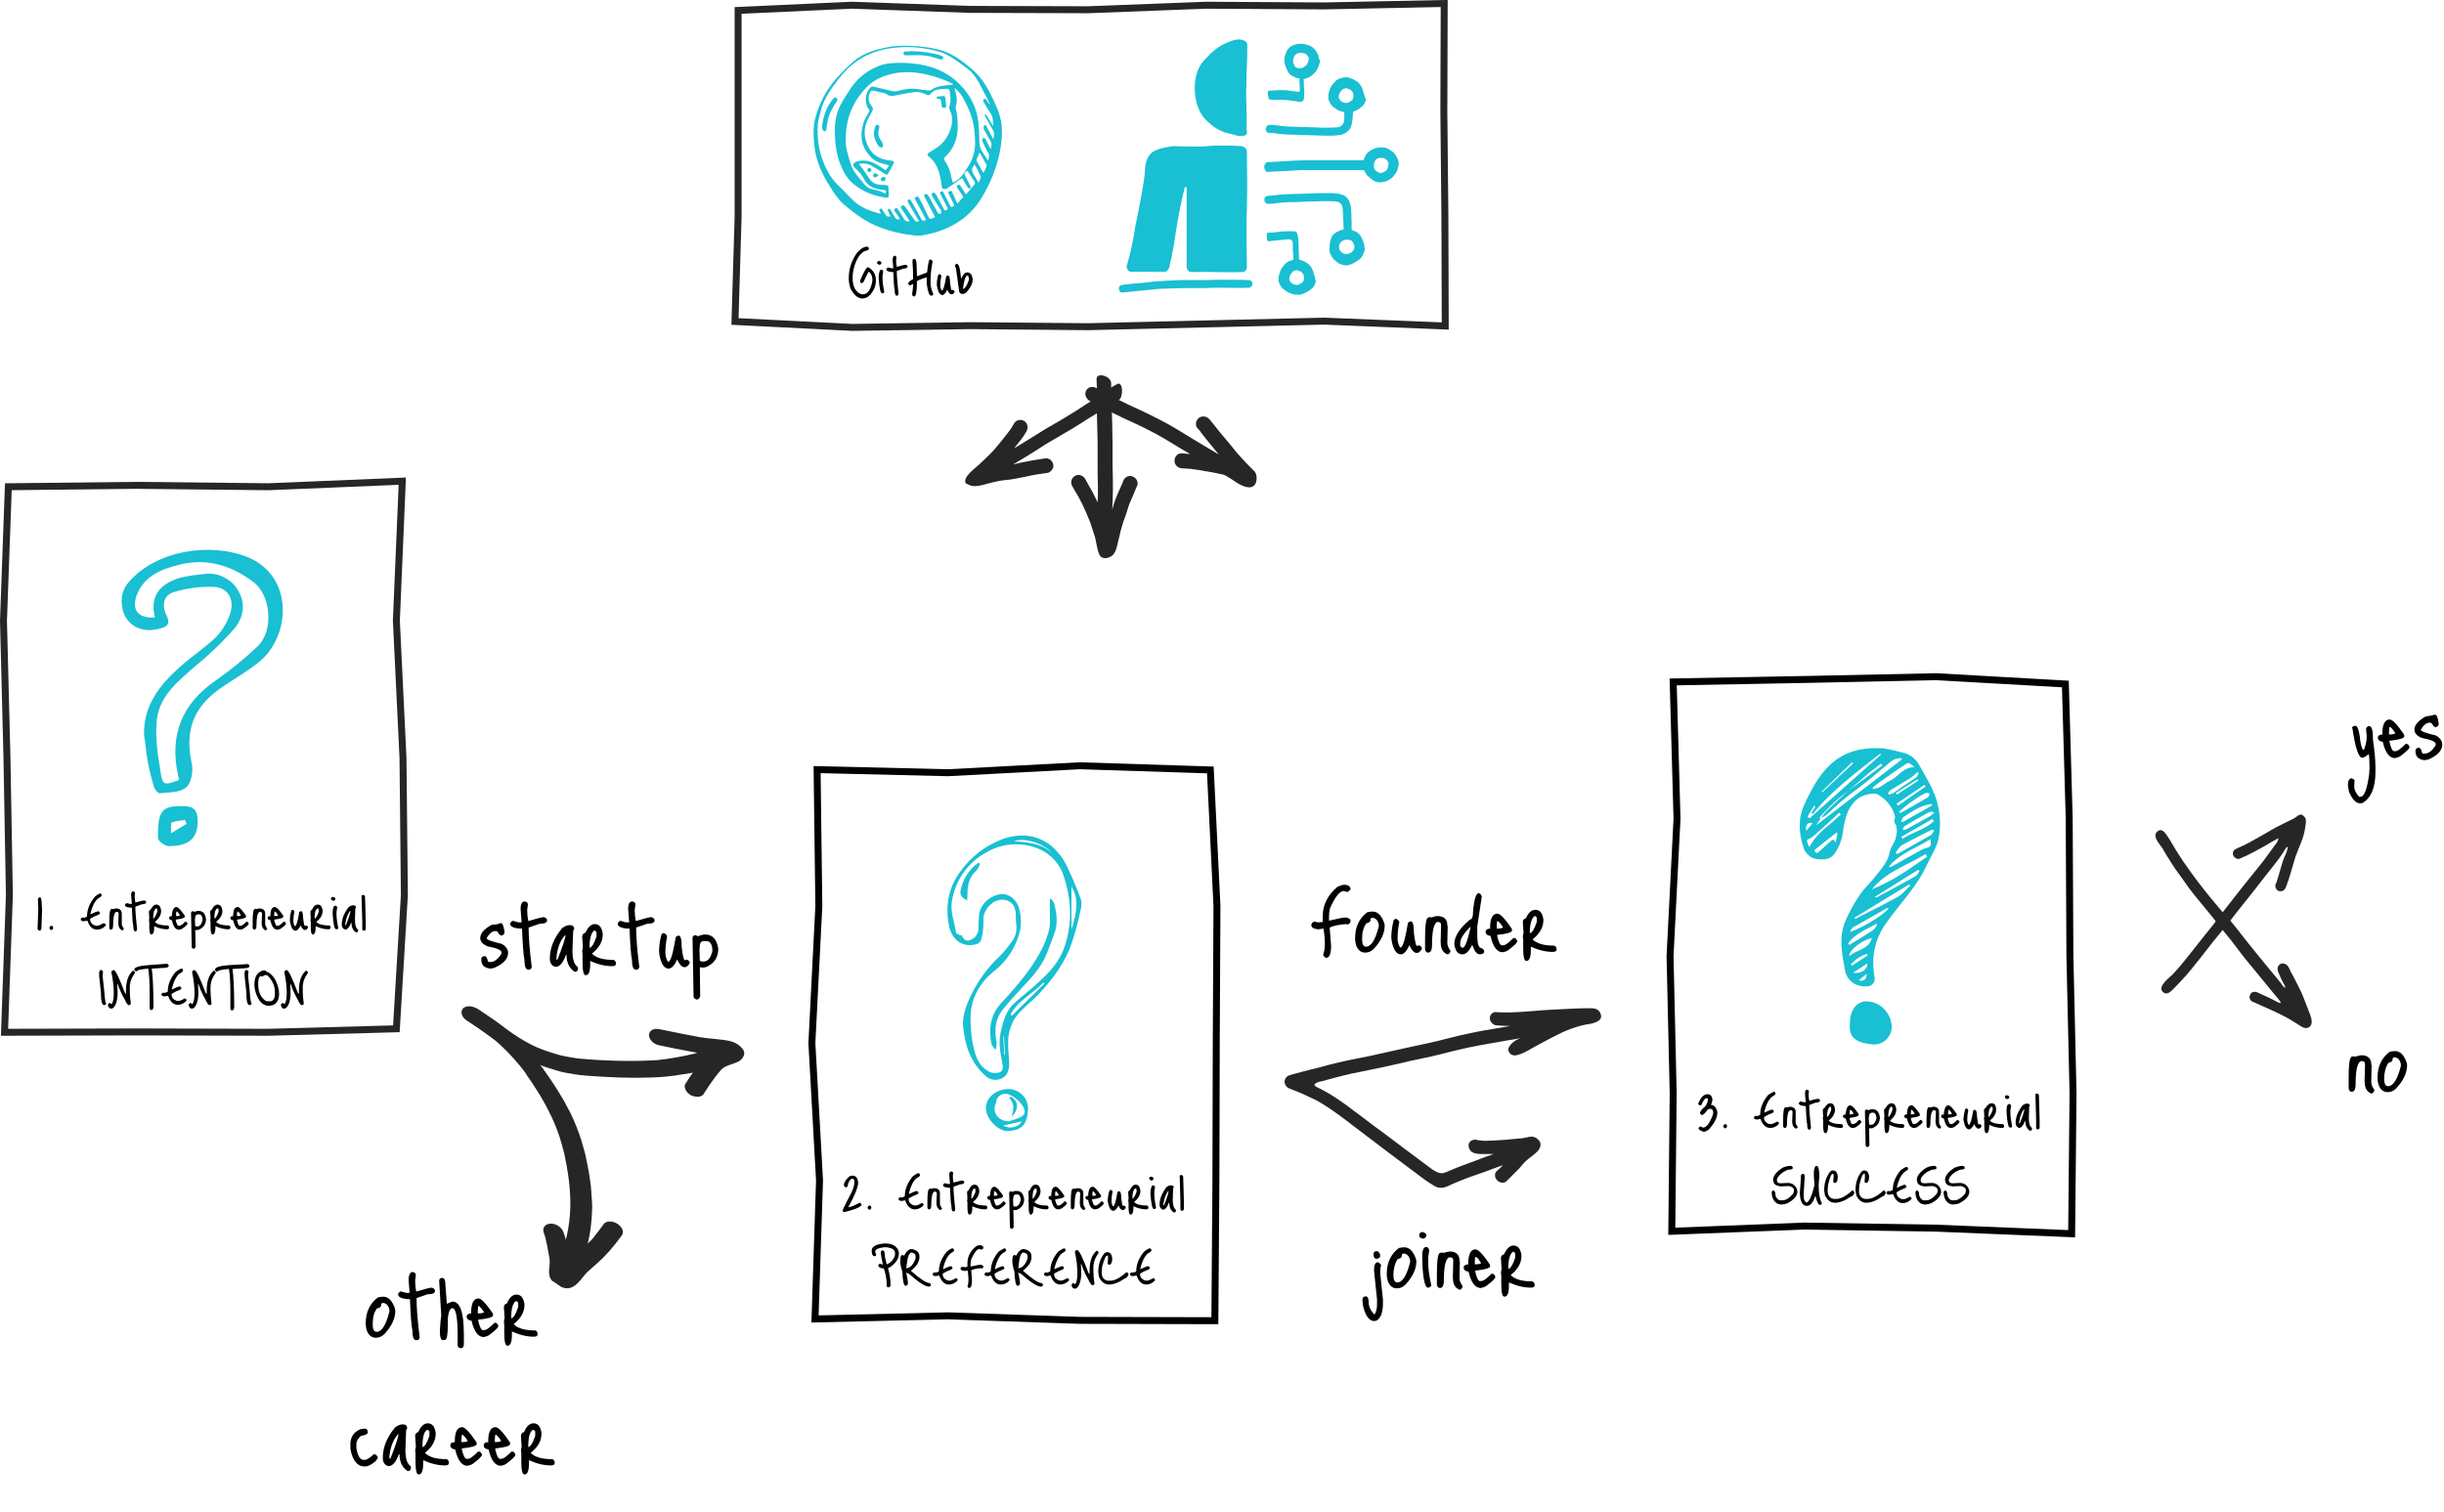 <?xml version="1.0" encoding="utf-8"?>
<!-- Generator: Adobe Illustrator 25.1.0, SVG Export Plug-In . SVG Version: 6.00 Build 0)  -->
<svg version="1.1" id="Layer_1" xmlns="http://www.w3.org/2000/svg" xmlns:xlink="http://www.w3.org/1999/xlink" x="0px" y="0px"
	 viewBox="0 0 702.3 434.5" style="enable-background:new 0 0 702.3 434.5;" xml:space="preserve">
<style type="text/css">
	.st0{fill:#19BFD2;}
	.st1{fill:none;stroke:#272626;stroke-width:2;stroke-miterlimit:10;}
	.st2{fill:none;stroke:#000000;stroke-width:2;stroke-miterlimit:10;}
	.st3{fill:#272626;}
</style>
<g>
	<g>
		<path class="st0" d="M41.4,211.2c-0.2-8.5,4.5-14.3,10.3-19.5c3.3-3,7.1-5.4,10.3-8.5l0,0c1.8-1.8,3.1-4,4-6.4
			c1.5-4-0.1-7.7-4.2-8.1c-3.9-0.2-7.9,0.3-11.6,1.4c-3.3,0.9-3.8,3.9-2.3,6.9c0.9,1.9,0.6,2.9-1.4,3.5c-6.7,2.2-12.1-1.8-11.5-8.8
			c0.2-1.6,0.9-3.1,2-4.4c8.2-9.4,23.4-11.2,33.6-7.4c14,5.3,13.1,22.9,3.8,30.4c-3.5,2.8-7.6,5.1-11.3,7.7c-7.7,5.5-10,12.3-8,21.4
			c0.5,2.2-0.1,5.6-1.6,6.9c-1.7,1.5-4.9,1.4-7.5,1.7c-0.5,0.1-1.5-1-1.7-1.7v0c-0.8-2.5-1.4-5.1-1.9-7.7
			C42,216.3,41.8,213.7,41.4,211.2L41.4,211.2z M44.5,177.5c-1.6-6.6,1.9-9.9,7.5-11.5c2.2-0.5,4.4-0.8,6.6-1c2-0.3,4,0,5.7,0.9
			c1.8,0.9,3.3,2.2,4.2,4c2.2,3.6,1.4,7.7-1.1,10.7c-3.4,3.9-7.2,7.5-11.2,10.8c-4.9,4.3-10.3,8.5-11.1,15.3c-0.6,4.9,0.2,10,1,14.9
			c0.6,4.2,1,4.2,5.3,2.6c0-0.4-0.1-0.8-0.2-1.2c-2.6-11.6,1-20.7,10.9-27.5c4.2-2.9,8.2-6.2,11.9-9.7c4.7-4.4,4-14.7-1.3-18.6
			c-6.1-4.6-13.1-6.8-20.7-5c-5.4,1.3-10.8,3.2-12.9,9.4C38,175.5,39.7,177.7,44.5,177.5L44.5,177.5z"/>
		<path class="st0" d="M56.8,236.1c0,4.8-2.5,7.1-8.3,7.1c-1.1,0-3.1-1.5-3.1-2.3c-0.1-7.9,1.1-9.3,7.1-9.2
			C55.7,231.7,56.8,232.8,56.8,236.1L56.8,236.1z M49.1,239.5c2-1.2,3.3-1.9,4.5-2.7l-0.4-1.1c-1.3,0.1-2.6,0.3-3.9,0.7
			C49.1,236.5,49.2,237.9,49.1,239.5L49.1,239.5z"/>
	</g>
	<g>
		<polygon class="st1" points="113.9,295.7 77.1,296.7 39.2,296.6 1.3,296.7 2.7,257.3 2,217.8 1,178.4 2.4,139.9 39.2,139.5 
			77.1,139.9 115.6,138.3 113.9,178.4 115.8,217.8 116.2,257.3 		"/>
	</g>
	<g>
		<path d="M10.9,258.4c0.1-0.3,0.3-0.5,0.6-0.5s0.5,0.8,0.5,2.3l0.1,1l-0.2,5.7c-0.1,0.4-0.3,0.6-0.6,0.6c-0.3-0.1-0.5-0.3-0.5-0.6
			l0.2-5.6L10.9,258.4z"/>
		<path d="M14.8,266.1c0.3,0,0.4,0.2,0.5,0.6c-0.1,0.4-0.3,0.6-0.6,0.6c-0.2,0-0.4-0.2-0.5-0.6C14.3,266.3,14.5,266.1,14.8,266.1z"
			/>
		<path d="M28.8,256.8c0.2,0,0.4,0.2,0.4,0.6c0,0.2-0.4,0.5-1.1,0.9c-0.9,0.8-1.6,2.2-2.1,4.2v0.3c1-0.5,1.8-0.8,2.2-0.9
			c0.1,0,0.3,0.1,0.5,0.4v0.3c0,0.1-0.5,0.4-1.6,0.8c-0.8,0.4-1.2,0.7-1.2,0.7v0.2c0,0.7,0.4,1.3,1.3,1.7l0.6,0.1
			c0.4,0,1-0.2,1.8-0.7H30c0.3,0.1,0.4,0.3,0.4,0.5v0.1c-0.7,0.8-1.6,1.2-2.5,1.2c-1.3,0-2.2-0.9-2.8-2.6l-1.1,0.2
			c-0.6-0.1-0.8-0.3-0.8-0.5c0-0.3,0.2-0.5,0.5-0.6l0.4,0.1c0.6-0.2,0.9-0.3,0.9-0.4c0-2,0.8-3.9,2.3-5.7
			C28,257.1,28.6,256.8,28.8,256.8z"/>
		<path d="M33.5,261.1c1,0.1,1.5,0.6,1.5,1.5l0,0.2l0,2.8c0,0.3,0.2,0.8,0.6,1.3v0c-0.1,0.3-0.3,0.5-0.5,0.5c-0.7-0.3-1.1-1-1.1-2
			v-0.2l-0.1,0l0.1-0.1v0l0.1-2.5c0-0.3-0.2-0.5-0.5-0.5h-0.2c-0.6,0.2-0.9,1.6-0.9,3.9c0,0.8-0.2,1.2-0.6,1.2
			c-0.3,0-0.5-0.2-0.5-0.6v-1.8c0-2.3,0.2-3.5,0.6-3.5l0.2-0.1l0.4,0.1C32.8,261.2,33.2,261.1,33.5,261.1z"/>
		<path d="M38.3,256.2c0.3,0.1,0.5,0.2,0.5,0.5l-0.1,0.8v0.2c0,0.5,0.1,1.1,0.2,1.7h0c1.4-0.4,2.3-0.6,2.6-0.6
			c0.3,0.1,0.5,0.3,0.5,0.5c0,0.4-0.4,0.6-1.2,0.6l-1.9,0.7c0,1.6,0.2,3.8,0.5,6.6c-0.1,0.3-0.2,0.5-0.5,0.5h0
			c-0.4,0-0.6-0.5-0.6-1.6c-0.2-0.8-0.3-2.5-0.4-5.2h-0.3c-1.1-0.1-1.7-0.3-1.7-0.8c0-0.1,0.1-0.3,0.4-0.5h0.2l0.8,0.2h0.6l-0.2-2.2
			C37.6,256.6,37.8,256.2,38.3,256.2z"/>
		<path d="M44.9,260c0.8,0,1.2,0.5,1.4,1.6v0.2c0,1.2-0.6,2.2-1.8,3.2c0.7,0.7,1.9,1,3.7,1c0.3,0.1,0.4,0.3,0.4,0.6
			c0,0.3-0.2,0.5-0.6,0.5c-1.2,0-2.4-0.3-3.7-0.9v0.5c0,1.2-0.3,1.9-0.8,1.9c-0.4,0-0.6-0.7-0.6-2.1V265l-0.1-0.5l0.1-0.6l-0.1-1.7
			v-0.1c0-0.3,0.2-0.5,0.5-0.7C43.8,260.5,44.3,260,44.9,260z M44,264c0.3,0,0.7-0.6,1.2-1.9v-0.8l-0.2-0.2h-0.2
			C44.3,261.5,44,262.4,44,264z"/>
		<path d="M50.7,260.7c0.5,0,1.3,0.9,2.4,2.5l0,0.3c0,0.3-0.8,0.6-2.5,0.8l-0.1,0.1v0.1c0.3,1.1,0.5,1.6,0.8,1.6h0.2
			c0.4,0,1-0.4,1.7-1.2h0.1c0.2,0,0.4,0.2,0.6,0.5c0,0.3-0.5,0.8-1.5,1.5c-0.3,0.2-0.6,0.3-1,0.3c-1,0-1.6-0.9-2-2.7
			c-0.6-0.1-0.8-0.3-0.8-0.7c0-0.3,0.2-0.4,0.6-0.5v0.1l0.2-0.1v-0.5C49.6,261.4,50,260.7,50.7,260.7z M50.9,262h-0.2l-0.1,0.7v0.6
			h0.1c0.7,0,1-0.1,1-0.2C51.4,262.5,51.1,262.2,50.9,262z"/>
		<path d="M57,261.8c1.3,0,2,0.8,2.2,2.4c0,1.4-0.7,2.4-2,3c-0.1,0.1-0.3,0.1-0.6,0.1h-0.1l-0.4,0v0l0.1,4.8
			c-0.1,0.4-0.3,0.6-0.6,0.6c-0.3-0.1-0.5-0.3-0.5-0.5l-0.2-9.8c0-0.3,0.2-0.5,0.6-0.5l0.4,0.2C56.3,261.9,56.6,261.8,57,261.8z
			 M56.1,263.7l-0.1,0.6l0.1,1.9l0.5,0.1c0.8,0,1.3-0.6,1.6-1.8v-0.3c-0.1-0.9-0.4-1.4-1-1.4h-0.3C56.4,262.8,56.1,263.1,56.1,263.7
			z"/>
		<path d="M62.5,260c0.8,0,1.2,0.5,1.4,1.6v0.2c0,1.2-0.6,2.2-1.8,3.2c0.7,0.7,1.9,1,3.7,1c0.3,0.1,0.4,0.3,0.4,0.6
			c0,0.3-0.2,0.5-0.6,0.5c-1.2,0-2.4-0.3-3.7-0.9v0.5c0,1.2-0.3,1.9-0.8,1.9c-0.4,0-0.6-0.7-0.6-2.1V265l-0.1-0.5l0.1-0.6l-0.1-1.7
			v-0.1c0-0.3,0.2-0.5,0.5-0.7C61.3,260.5,61.9,260,62.5,260z M61.6,264c0.3,0,0.7-0.6,1.2-1.9v-0.8l-0.2-0.2h-0.2
			C61.8,261.5,61.6,262.4,61.6,264z"/>
		<path d="M68.3,260.7c0.5,0,1.3,0.9,2.4,2.5l0,0.3c0,0.3-0.8,0.6-2.5,0.8l-0.1,0.1v0.1c0.3,1.1,0.5,1.6,0.8,1.6h0.2
			c0.4,0,1-0.4,1.7-1.2h0.1c0.2,0,0.4,0.2,0.6,0.5c0,0.3-0.5,0.8-1.5,1.5c-0.3,0.2-0.6,0.3-1,0.3c-1,0-1.6-0.9-2-2.7
			c-0.6-0.1-0.8-0.3-0.8-0.7c0-0.3,0.2-0.4,0.6-0.5v0.1l0.2-0.1v-0.5C67.1,261.4,67.5,260.7,68.3,260.7z M68.4,262h-0.2l-0.1,0.7
			v0.6h0.1c0.7,0,1-0.1,1-0.2C68.9,262.5,68.7,262.2,68.4,262z"/>
		<path d="M74.7,261.1c1,0.1,1.5,0.6,1.5,1.5l0,0.2l0,2.8c0,0.3,0.2,0.8,0.6,1.3v0c-0.1,0.3-0.3,0.5-0.5,0.5c-0.7-0.3-1.1-1-1.1-2
			v-0.2l-0.1,0l0.1-0.1v0l0.1-2.5c0-0.3-0.2-0.5-0.5-0.5h-0.2c-0.6,0.2-0.9,1.6-0.9,3.9c0,0.8-0.2,1.2-0.6,1.2
			c-0.3,0-0.5-0.2-0.5-0.6v-1.8c0-2.3,0.2-3.5,0.6-3.5l0.2-0.1l0.4,0.1C74,261.2,74.3,261.1,74.7,261.1z"/>
		<path d="M79,260.7c0.5,0,1.3,0.9,2.4,2.5l0,0.3c0,0.3-0.8,0.6-2.5,0.8l-0.1,0.1v0.1c0.3,1.1,0.5,1.6,0.8,1.6h0.2
			c0.4,0,1-0.4,1.7-1.2h0.1c0.2,0,0.4,0.2,0.6,0.5c0,0.3-0.5,0.8-1.5,1.5c-0.3,0.2-0.6,0.3-1,0.3c-1,0-1.6-0.9-2-2.7
			c-0.6-0.1-0.8-0.3-0.8-0.7c0-0.3,0.2-0.4,0.6-0.5v0.1l0.2-0.1v-0.5C77.8,261.4,78.2,260.7,79,260.7z M79.1,262h-0.2l-0.1,0.7v0.6
			h0.1c0.7,0,1-0.1,1-0.2C79.6,262.5,79.3,262.2,79.1,262z"/>
		<path d="M83.7,261.7l0.3-0.2c0.3,0,0.5,0.2,0.6,0.5c-0.2,0.9-0.3,1.8-0.3,2.7c0,0.5,0.1,1,0.4,1.5h0.1c0.3,0,0.8-1.4,1.2-4.1
			c0.2-0.1,0.3-0.2,0.5-0.2c0.4,0,0.6,0.7,0.6,2c0.2,1.5,0.3,2.2,0.5,2.2L88,266c0.3,0.1,0.5,0.3,0.5,0.6c-0.2,0.5-0.5,0.7-0.9,0.7
			c-0.4,0-0.8-0.4-1.2-1.3c-0.5,1-1,1.5-1.5,1.5c-0.7,0-1.2-0.8-1.5-2.3l-0.1-0.6v-0.2C83.3,263.5,83.5,262.6,83.7,261.7z"/>
		<path d="M91.3,260c0.8,0,1.2,0.5,1.4,1.6v0.2c0,1.2-0.6,2.2-1.8,3.2c0.7,0.7,1.9,1,3.7,1c0.3,0.1,0.4,0.3,0.4,0.6
			c0,0.3-0.2,0.5-0.6,0.5c-1.2,0-2.4-0.3-3.7-0.9v0.5c0,1.2-0.3,1.9-0.8,1.9c-0.4,0-0.6-0.7-0.6-2.1V265l-0.1-0.5l0.1-0.6l-0.1-1.7
			v-0.1c0-0.3,0.2-0.5,0.5-0.7C90.1,260.5,90.6,260,91.3,260z M90.4,264c0.3,0,0.7-0.6,1.2-1.9v-0.8l-0.2-0.2h-0.2
			C90.6,261.5,90.4,262.4,90.4,264z"/>
		<path d="M95.7,257.8c0.5,0.1,0.7,0.3,0.7,0.6c-0.1,0.3-0.3,0.5-0.6,0.5c-0.4-0.1-0.7-0.3-0.7-0.7
			C95.2,257.9,95.4,257.8,95.7,257.8z M96.4,260.3c0.2,0,0.4,0.2,0.5,0.5l-0.2,1.3v0.8c0,1,0.2,2.3,0.5,3.9
			c-0.1,0.2-0.3,0.3-0.6,0.3c-0.5,0-0.8-1.4-1-4.3v-0.6C95.6,260.9,95.9,260.3,96.4,260.3z"/>
		<path d="M101.5,260.2c0.5,0,0.8,0.2,0.8,0.6l-0.2,0.3l-0.1,3.3c0,1.5,0.3,2.4,0.9,2.8l0,0.3c0,0.3-0.2,0.5-0.5,0.5h-0.1
			c-0.9-0.6-1.3-1.5-1.3-2.8h-0.1c-0.5,1.3-1.1,2-1.7,2c-0.6-0.2-1-0.7-1-1.4c0-1.7,0.7-3.4,2-5.1
			C100.6,260.4,101.1,260.2,101.5,260.2z M99.3,265.1l-0.1,0.5v0.3h0.2c0.9-2.2,1.3-3.6,1.3-4.1h-0.1
			C100,262.6,99.5,263.7,99.3,265.1z"/>
		<path d="M104.4,257.2c0.3,0.1,0.5,0.3,0.5,0.6l0.2,6.9v2.2c0,0.4-0.2,0.6-0.5,0.6h-0.2c-0.2-0.1-0.3-0.3-0.3-0.5v-2.1l-0.2-7.1
			C103.8,257.4,104,257.3,104.4,257.2z"/>
		<path d="M29,278.8c0.3,0,0.5,0.2,0.6,0.5l-0.1,1.1v0.3c0.3,2.5,0.5,4.4,0.6,5.8c0.1,1.3,0.3,1.9,0.4,1.9c0,0.3-0.2,0.4-0.6,0.5
			c-0.6,0-0.9-1.2-0.9-3.6l-0.5-4.7v-0.2C28.4,279.3,28.6,278.8,29,278.8z"/>
		<path d="M32.7,278.8c0.6,0.2,1.6,2.4,3.2,6.6l0.3,0.3v-1c0-2.7,0.7-4.6,2-5.7c0.3,0,0.5,0.2,0.6,0.6c-0.9,1.3-1.4,2.4-1.4,3.3
			c-0.1,0-0.1,0.4-0.1,1.1v1c0,0.8,0.1,2,0.3,3.5c-0.1,0.3-0.3,0.4-0.6,0.4c-0.3,0-0.7-0.6-1.2-1.7c-0.6-1-1.3-2.4-2-4.4h-0.1v0.1
			l0.1,2.3c0,2.4-0.5,3.9-1.4,4.6l-0.5,0.1c-0.4,0-0.7-0.3-0.9-1c0.1-0.4,0.3-0.6,0.6-0.6h0.1l0.3,0.3h0.1c0.4-0.6,0.6-1.6,0.6-3.2
			c0-1.6-0.2-3.6-0.7-6C32.1,279,32.3,278.9,32.7,278.8z"/>
		<path d="M42.6,277.4L48,277c0.2,0,0.3,0.2,0.5,0.5c0,0.5-0.5,0.7-1.6,0.7l-3.2,0.2l-0.1,0c0.3,2,0.5,5.7,0.5,11.1
			c-0.1,0.5-0.2,0.8-0.6,0.8s-0.5-0.2-0.5-0.7v-4.2c0-2.8-0.1-5.1-0.4-7c-2.1,0.2-3.2,0.4-3.2,0.7l-0.2,0.1
			c-0.4-0.1-0.6-0.3-0.6-0.6C38.7,278,40,277.6,42.6,277.4z"/>
		<path d="M52.2,278.4c0.2,0,0.4,0.2,0.4,0.6c0,0.2-0.4,0.5-1.1,0.9c-0.9,0.8-1.6,2.2-2.1,4.2v0.3c1-0.5,1.8-0.8,2.2-0.9
			c0.1,0,0.3,0.1,0.5,0.4v0.3c0,0.1-0.5,0.4-1.6,0.8c-0.8,0.4-1.2,0.7-1.2,0.7v0.2c0,0.7,0.4,1.3,1.3,1.7l0.6,0.1
			c0.4,0,1-0.2,1.8-0.7h0.2c0.3,0.1,0.4,0.3,0.4,0.5v0.1c-0.7,0.8-1.6,1.2-2.5,1.2c-1.3,0-2.2-0.9-2.8-2.6l-1.1,0.2
			c-0.6-0.1-0.8-0.3-0.8-0.5c0-0.3,0.2-0.5,0.5-0.6l0.4,0.1c0.6-0.2,0.9-0.3,0.9-0.4c0-2,0.8-3.9,2.3-5.7
			C51.4,278.7,51.9,278.4,52.2,278.4z"/>
		<path d="M55.9,278.8c0.6,0.2,1.6,2.4,3.2,6.6l0.3,0.3v-1c0-2.7,0.7-4.6,2-5.7c0.3,0,0.5,0.2,0.6,0.6c-0.9,1.3-1.4,2.4-1.4,3.3
			c-0.1,0-0.1,0.4-0.1,1.1v1c0,0.8,0.1,2,0.3,3.5c-0.1,0.3-0.3,0.4-0.6,0.4c-0.3,0-0.7-0.6-1.2-1.7c-0.6-1-1.3-2.4-2-4.4h-0.1v0.1
			l0.1,2.3c0,2.4-0.5,3.9-1.4,4.6l-0.5,0.1c-0.4,0-0.7-0.3-0.9-1c0.1-0.4,0.3-0.6,0.6-0.6h0.1l0.3,0.3h0.1c0.4-0.6,0.6-1.6,0.6-3.2
			c0-1.6-0.2-3.6-0.7-6C55.3,279,55.5,278.9,55.9,278.8z"/>
		<path d="M65.8,277.4l5.4-0.3c0.2,0,0.3,0.2,0.5,0.5c0,0.5-0.5,0.7-1.6,0.7l-3.2,0.2l-0.1,0c0.3,2,0.5,5.7,0.5,11.1
			c-0.1,0.5-0.2,0.8-0.6,0.8s-0.5-0.2-0.5-0.7v-4.2c0-2.8-0.1-5.1-0.4-7c-2.1,0.2-3.2,0.4-3.2,0.7l-0.2,0.1
			c-0.4-0.1-0.6-0.3-0.6-0.6C61.8,278,63.2,277.6,65.8,277.4z"/>
		<path d="M70.8,278.8c0.3,0,0.5,0.2,0.6,0.5l-0.1,1.1v0.3c0.3,2.5,0.5,4.4,0.6,5.8c0.1,1.3,0.3,1.9,0.4,1.9c0,0.3-0.2,0.4-0.6,0.5
			c-0.6,0-0.9-1.2-0.9-3.6l-0.5-4.7v-0.2C70.2,279.3,70.4,278.8,70.8,278.8z"/>
		<path d="M75.4,279l0.5-0.1H76c0.2,0,0.5,0.2,0.8,0.5c0.5,0,1.3,0.7,2.2,2c0.8,1.6,1.2,2.9,1.2,4.2c0,1.7-0.6,2.8-1.8,3.3l-1.1,0.2
			c-1.8,0-3.1-1.4-3.9-4.1c-0.2-0.7-0.3-1.4-0.3-2.1v-0.2C73.2,280.7,73.9,279.5,75.4,279z M75.2,280.7l-0.4-0.2
			c-0.4,0.4-0.6,1.1-0.6,1.9v0.5c0,2.2,0.7,3.8,2.2,4.8l0.5,0.1h0.7c0.6,0,1.1-0.4,1.3-1.2l0.1-0.8v-0.6c0-1.8-0.7-3.4-2.1-4.8
			l-0.7-0.2h0C76,280.4,75.7,280.5,75.2,280.7z"/>
		<path d="M82.4,278.8c0.6,0.2,1.6,2.4,3.2,6.6l0.3,0.3v-1c0-2.7,0.7-4.6,2-5.7c0.3,0,0.5,0.2,0.6,0.6c-0.9,1.3-1.4,2.4-1.4,3.3
			c-0.1,0-0.1,0.4-0.1,1.1v1c0,0.8,0.1,2,0.3,3.5c-0.1,0.3-0.3,0.4-0.6,0.4c-0.3,0-0.7-0.6-1.2-1.7c-0.6-1-1.3-2.4-2-4.4h-0.1v0.1
			l0.1,2.3c0,2.4-0.5,3.9-1.4,4.6l-0.5,0.1c-0.4,0-0.7-0.3-0.9-1c0.1-0.4,0.3-0.6,0.6-0.6h0.1l0.3,0.3h0.1c0.4-0.6,0.6-1.6,0.6-3.2
			c0-1.6-0.2-3.6-0.7-6C81.8,279,82,278.9,82.4,278.8z"/>
	</g>
</g>
<g>
	<g>
		<path class="st0" d="M276.7,294.5c0-3,1-5.6,2.2-8.2c2-4.2,4.8-8.1,8.2-11.3c1.3-1.3,2.5-2.7,3.6-4.3c1.2-1.5,1.6-3.4,1.3-5.2
			c-0.1-0.9-0.1-1.8-0.1-2.7c-0.1-1.7-0.6-3.2-2.3-3.9v0c-0.8-0.3-1.6-0.4-2.5-0.2c-0.8,0.2-1.6,0.5-2.2,1.1
			c-1.6,1.2-2.5,3.1-2.3,5.1c0,1.7-0.2,3.4-0.6,5.1c-0.2,0.6-0.7,1.1-1.2,1.3c-4,1.3-7.3-1.1-8.1-5.2c-1.1-5.7-0.2-10.9,3.2-15.5
			c3-4.3,7.2-7.5,12.1-9.4c5-1.8,10-1.4,14.2,2c1.8,1.6,3.3,3.5,4.3,5.6c1.5,3.1,2.8,6.2,4,9.4c0.3,0.8,0.3,1.7,0.2,2.5
			c-0.7,3.5-1.6,6.9-2.7,10.3c-1.9,5.6-5.4,10.3-9.4,14.6c-2,2.2-4.6,4-6.4,6.3c-1.3,1.7-2.1,3.8-2.4,5.9c-0.3,2.6,0.1,5.2,0.2,7.9
			c0,0.8-0.1,1.6-0.4,2.4c-0.9,2.4-4.3,3-6.2,1.3C278.8,305.5,277.2,300.2,276.7,294.5L276.7,294.5z M276,268.9l0.3-0.2
			c0.6,1.6,1.6,2.1,3.1,1.2h0c0.6-0.3,1-0.7,1.3-1.3c0.3-0.5,0.5-1.1,0.5-1.8c0-1.1,0-2.2,0.1-3.3c0.1-3.7,3.4-6.1,6.2-6.5
			c2.2-0.3,4.6,1.4,5.3,4c0.6,2,0.7,4.1,0.4,6.1c-1,4.7-3.6,8.9-7.4,11.9c-4.5,3.6-7.1,8.4-6.9,14.3c0,3.1,0.4,6.2,1.2,9.1
			c0.8,2.7,2,4.6,4.3,5.7c0.9,0.4,2,0.4,2.9,0.1c1.1-0.5,0.9-1.7,0.7-2.8c-0.6-2.9-1.1-5.9-0.4-8.9c0.7-3,1.5-6.1,3.9-8.2
			c2.4-2.2,5.1-4.2,7.5-6.5c2.7-2.5,5.1-5.2,6.5-8.6c2.7-6.9,2.5-14,0.3-21v0c-1.2-4-4.1-7.1-8-8.5c-4.7-1.7-9.9-1.3-14.2,1.2
			c-5.3,2.8-9,7.9-10,13.8c-0.7,3.2,0.7,6.2,1.1,9.3C274.8,268.4,275.6,268.6,276,268.9L276,268.9z M307.9,267.1
			c1.3-4.2,2.4-8.5,0-12.3V267.1z M290.4,291.6l0.4,0.3l9.3-9.2l-0.3-0.3C296.8,285.7,292.5,287.5,290.4,291.6L290.4,291.6z
			 M291.4,241.8c4.1,0.3,8,0.6,11.1,3.5C300,242.4,294.2,240.6,291.4,241.8z M288.5,297.9l-0.2,0c0.1,1.8,0.2,3.6,0.3,5.3l0.2,0
			C288.7,301.5,288.6,299.7,288.5,297.9L288.5,297.9z"/>
		<path class="st0" d="M289.7,313c1.6,0,3.1,0.7,4.2,1.8c1.1,1.2,1.6,2.7,1.5,4.3c-0.3,4.1-1.7,5.7-5.6,6c-3,0.2-6.5-3.6-6.5-6.6
			C283.3,315.3,286.4,313.1,289.7,313L289.7,313z M289.9,322.3L289.9,322.3c1.3-0.4,2.5-0.8,3.7-1.4c0.4-0.2,0.7-0.6,0.8-1.1
			c0.1-0.5,0-1-0.2-1.4c-1-1.8-2.6-3.2-4.5-3.9c-0.7-0.2-1.4-0.2-2.1,0.2c-0.6,0.3-1.1,0.9-1.3,1.6c0,0.2,0,0.5-0.1,0.7
			C285,319.5,286.6,322.2,289.9,322.3L289.9,322.3z M293.7,322.3c-1.8,0.4-3.7,0.8-5.4,1.2v0c0.9,0.5,1.9,0.7,2.9,0.5
			C292.2,323.8,293.1,323.2,293.7,322.3L293.7,322.3z"/>
		<path class="st0" d="M302,258.3c0.4,0.4,0.7,0.8,0.9,1.3c0.8,3.1,1.2,6.1-0.1,9.2c-0.7,1.8-1.3,3.6-2,5.3c-1.6,4-4.5,7-7.4,10.1
			c-1.8,1.9-3.5,3.8-5.1,5.8c-2.4,2.9-2.6,6.2-1.9,9.7h0c0,0.7-0.1,1.4-0.3,2c-0.5-0.4-0.9-1-1.2-1.6c-0.8-4.3-0.4-8.3,2.8-11.8
			c2.9-3.1,5.7-6.3,8.2-9.8c2.5-3.6,4.8-7.5,5.7-11.9c0.1-0.7,0.1-1.4,0.1-2.1c0-2,0-4.1,0-6.1L302,258.3z"/>
		<path class="st0" d="M277.9,258.8c-1.9-1-2.2-1.7-1.7-3.6c0.7-2.9,2.5-5.5,4.9-7.2l0.5,0.2c-0.2,0.7-0.5,1.4-1,2
			c-2.1,1.8-2.6,4.2-2.6,6.8C278,257.6,278,258.1,277.9,258.8L277.9,258.8z"/>
		<path class="st0" d="M290.7,321c0.6-2.1,0.9-3.8-0.7-5.4l0.5-0.4v0c0.5,0.3,1,0.7,1.3,1.2C292.7,317.6,292.2,319.6,290.7,321
			L290.7,321z"/>
	</g>
	<g>
		<polygon class="st2" points="349.1,379.6 310.3,379.5 272.4,378.2 234.2,379.1 235.5,339.3 233.3,299.8 235.3,260.4 234.8,221.2 
			272.4,222.1 310.3,220.1 347.8,221.3 349.7,260.4 349.5,299.8 349.4,339.3 		"/>
	</g>
	<g>
		<path d="M245,337.9c0.9,0,1.5,0.7,1.6,2c0,1.2-0.9,3.6-2.8,7v0.1c0.5,0,1.5-0.4,3.2-1.3h0c0.2,0,0.4,0.2,0.6,0.5
			c0,0.6-1.7,1.4-5,2.2c-0.2,0-0.4-0.2-0.5-0.5c0.5-1.1,1.4-2.9,2.7-5.4c0.5-1.2,0.7-2.1,0.7-2.5v-0.6c0-0.2-0.1-0.4-0.4-0.6h-0.2
			c-0.5,0-0.9,0.6-1.3,1.7l0.1,0.2c0,0.2-0.2,0.4-0.5,0.6c-0.4-0.1-0.7-0.3-0.7-0.7c0-0.7,0.5-1.5,1.6-2.5
			C244.3,338,244.6,337.9,245,337.9z"/>
		<path d="M249.9,346.5c0.3,0,0.4,0.2,0.5,0.6c-0.1,0.4-0.3,0.6-0.6,0.6c-0.2,0-0.4-0.2-0.5-0.6
			C249.4,346.7,249.6,346.5,249.9,346.5z"/>
		<path d="M263.9,337.2c0.2,0,0.4,0.2,0.5,0.6c0,0.2-0.4,0.5-1.1,0.9c-0.9,0.8-1.6,2.2-2.1,4.2v0.3c1-0.5,1.8-0.8,2.2-0.9
			c0.1,0,0.3,0.1,0.5,0.4v0.3c0,0.1-0.5,0.4-1.6,0.8c-0.8,0.4-1.2,0.7-1.2,0.7v0.2c0,0.7,0.4,1.3,1.3,1.7l0.6,0.1
			c0.4,0,1-0.2,1.8-0.7h0.2c0.3,0.1,0.4,0.3,0.4,0.5v0.1c-0.7,0.8-1.6,1.2-2.5,1.2c-1.3,0-2.2-0.9-2.8-2.6l-1.1,0.2
			c-0.6-0.1-0.8-0.3-0.8-0.5c0-0.3,0.2-0.5,0.5-0.6l0.4,0.1c0.6-0.2,0.9-0.3,0.9-0.4c0-2,0.8-3.9,2.3-5.7
			C263.1,337.5,263.6,337.2,263.9,337.2z"/>
		<path d="M268.6,341.5c1,0.1,1.5,0.6,1.5,1.5l0,0.2l0,2.8c0,0.3,0.2,0.8,0.6,1.3v0c-0.1,0.3-0.3,0.5-0.5,0.5c-0.7-0.3-1.1-1-1.1-2
			v-0.2l-0.1,0l0.1-0.1v0l0.1-2.5c0-0.3-0.2-0.5-0.5-0.5h-0.2c-0.6,0.2-0.9,1.6-0.9,3.9c0,0.8-0.2,1.2-0.6,1.2
			c-0.3,0-0.5-0.2-0.5-0.6v-1.8c0-2.3,0.2-3.5,0.6-3.5l0.2-0.1l0.4,0.1C267.9,341.6,268.2,341.5,268.6,341.5z"/>
		<path d="M273.4,336.7c0.3,0.1,0.5,0.2,0.5,0.5l-0.1,0.8v0.2c0,0.5,0.1,1.1,0.2,1.7h0c1.4-0.4,2.3-0.6,2.6-0.6
			c0.3,0.1,0.5,0.3,0.5,0.5c0,0.4-0.4,0.6-1.2,0.6l-1.9,0.7c0,1.6,0.2,3.8,0.5,6.6c-0.1,0.3-0.2,0.5-0.5,0.5h0
			c-0.4,0-0.6-0.5-0.6-1.6c-0.2-0.8-0.3-2.5-0.4-5.2h-0.3c-1.1-0.1-1.7-0.3-1.7-0.8c0-0.1,0.1-0.3,0.4-0.5h0.2l0.8,0.2h0.6l-0.2-2.2
			C272.7,337.1,272.9,336.7,273.4,336.7z"/>
		<path d="M280,340.5c0.8,0,1.2,0.5,1.4,1.6v0.2c0,1.2-0.6,2.2-1.8,3.2c0.7,0.7,1.9,1,3.7,1c0.3,0.1,0.4,0.3,0.4,0.6
			c0,0.3-0.2,0.5-0.6,0.5c-1.2,0-2.4-0.3-3.7-0.9v0.5c0,1.2-0.3,1.9-0.8,1.9c-0.4,0-0.6-0.7-0.6-2.1v-1.4l-0.1-0.5l0.1-0.6l-0.1-1.7
			v-0.1c0-0.3,0.2-0.5,0.5-0.7C278.8,341,279.4,340.5,280,340.5z M279.1,344.5c0.3,0,0.7-0.6,1.2-1.9v-0.8l-0.2-0.2h-0.2
			C279.4,341.9,279.1,342.9,279.1,344.5z"/>
		<path d="M285.8,341.1c0.5,0,1.3,0.9,2.4,2.5l0,0.3c0,0.3-0.8,0.6-2.5,0.8l-0.1,0.1v0.1c0.3,1.1,0.5,1.6,0.8,1.6h0.2
			c0.4,0,1-0.4,1.7-1.2h0.1c0.2,0,0.4,0.2,0.6,0.5c0,0.3-0.5,0.8-1.5,1.5c-0.3,0.2-0.6,0.3-1,0.3c-1,0-1.6-0.9-2-2.7
			c-0.6-0.1-0.8-0.3-0.8-0.7c0-0.3,0.2-0.4,0.6-0.5v0.1l0.2-0.1v-0.5C284.7,341.8,285,341.1,285.8,341.1z M285.9,342.4h-0.2
			l-0.1,0.7v0.6h0.1c0.7,0,1-0.1,1-0.2C286.5,343,286.2,342.6,285.9,342.4z"/>
		<path d="M292.1,342.3c1.3,0,2,0.8,2.2,2.4c0,1.4-0.7,2.4-2,3c-0.1,0.1-0.3,0.1-0.6,0.1h-0.1l-0.4,0v0l0.1,4.8
			c-0.1,0.4-0.3,0.6-0.6,0.6c-0.3-0.1-0.5-0.3-0.5-0.5l-0.2-9.8c0-0.3,0.2-0.5,0.6-0.5l0.4,0.2C291.3,342.3,291.7,342.3,292.1,342.3
			z M291.2,344.2l-0.1,0.6l0.1,1.9l0.5,0.1c0.8,0,1.3-0.6,1.6-1.8v-0.3c-0.1-0.9-0.4-1.4-1-1.4H292
			C291.5,343.3,291.2,343.6,291.2,344.2z"/>
		<path d="M297.6,340.5c0.8,0,1.2,0.5,1.4,1.6v0.2c0,1.2-0.6,2.2-1.8,3.2c0.7,0.7,1.9,1,3.7,1c0.3,0.1,0.4,0.3,0.4,0.6
			c0,0.3-0.2,0.5-0.6,0.5c-1.2,0-2.4-0.3-3.7-0.9v0.5c0,1.2-0.3,1.9-0.8,1.9c-0.4,0-0.6-0.7-0.6-2.1v-1.4l-0.1-0.5l0.1-0.6l-0.1-1.7
			v-0.1c0-0.3,0.2-0.5,0.5-0.7C296.4,341,296.9,340.5,297.6,340.5z M296.7,344.5c0.3,0,0.7-0.6,1.2-1.9v-0.8l-0.2-0.2h-0.2
			C296.9,341.9,296.7,342.9,296.7,344.5z"/>
		<path d="M303.4,341.1c0.5,0,1.3,0.9,2.4,2.5l0,0.3c0,0.3-0.8,0.6-2.5,0.8l-0.1,0.1v0.1c0.3,1.1,0.5,1.6,0.8,1.6h0.2
			c0.4,0,1-0.4,1.7-1.2h0.1c0.2,0,0.4,0.2,0.6,0.5c0,0.3-0.5,0.8-1.5,1.5c-0.3,0.2-0.6,0.3-1,0.3c-1,0-1.6-0.9-2-2.7
			c-0.6-0.1-0.8-0.3-0.8-0.7c0-0.3,0.2-0.4,0.6-0.5v0.1l0.2-0.1v-0.5C302.2,341.8,302.6,341.1,303.4,341.1z M303.5,342.4h-0.2
			l-0.1,0.7v0.6h0.1c0.7,0,1-0.1,1-0.2C304,343,303.7,342.6,303.5,342.4z"/>
		<path d="M309.8,341.5c1,0.1,1.5,0.6,1.5,1.5l0,0.2l0,2.8c0,0.3,0.2,0.8,0.6,1.3v0c-0.1,0.3-0.3,0.5-0.5,0.5c-0.7-0.3-1.1-1-1.1-2
			v-0.2l-0.1,0l0.1-0.1v0l0.1-2.5c0-0.3-0.2-0.5-0.5-0.5h-0.2c-0.6,0.2-0.9,1.6-0.9,3.9c0,0.8-0.2,1.2-0.6,1.2
			c-0.3,0-0.5-0.2-0.5-0.6v-1.8c0-2.3,0.2-3.5,0.6-3.5l0.2-0.1l0.4,0.1C309.1,341.6,309.4,341.5,309.8,341.5z"/>
		<path d="M314,341.1c0.5,0,1.3,0.9,2.4,2.5l0,0.3c0,0.3-0.8,0.6-2.5,0.8l-0.1,0.1v0.1c0.3,1.1,0.5,1.6,0.8,1.6h0.2
			c0.4,0,1-0.4,1.7-1.2h0.1c0.2,0,0.4,0.2,0.6,0.5c0,0.3-0.5,0.8-1.5,1.5c-0.3,0.2-0.6,0.3-1,0.3c-1,0-1.7-0.9-2-2.7
			c-0.6-0.1-0.8-0.3-0.8-0.7c0-0.3,0.2-0.4,0.6-0.5v0.1l0.2-0.1v-0.5C312.9,341.8,313.2,341.1,314,341.1z M314.1,342.4H314l-0.1,0.7
			v0.6h0.1c0.7,0,1-0.1,1-0.2C314.7,343,314.4,342.6,314.1,342.4z"/>
		<path d="M318.8,342.2l0.3-0.2c0.3,0,0.5,0.2,0.6,0.5c-0.2,0.9-0.3,1.8-0.3,2.7c0,0.5,0.1,1,0.4,1.5h0.1c0.3,0,0.8-1.4,1.2-4.1
			c0.2-0.1,0.3-0.2,0.5-0.2c0.4,0,0.6,0.7,0.6,2c0.2,1.5,0.3,2.2,0.5,2.2l0.3-0.1c0.3,0.1,0.5,0.3,0.5,0.6c-0.2,0.5-0.5,0.7-0.9,0.7
			c-0.4,0-0.8-0.4-1.2-1.3c-0.5,1-1,1.5-1.5,1.5c-0.7,0-1.2-0.8-1.5-2.3l-0.1-0.6v-0.2C318.4,344,318.5,343.1,318.8,342.2z"/>
		<path d="M326.3,340.5c0.8,0,1.2,0.5,1.4,1.6v0.2c0,1.2-0.6,2.2-1.8,3.2c0.7,0.7,1.9,1,3.7,1c0.3,0.1,0.4,0.3,0.4,0.6
			c0,0.3-0.2,0.5-0.6,0.5c-1.2,0-2.4-0.3-3.7-0.9v0.5c0,1.2-0.3,1.9-0.8,1.9c-0.4,0-0.6-0.7-0.6-2.1v-1.4l-0.1-0.5l0.1-0.6l-0.1-1.7
			v-0.1c0-0.3,0.2-0.5,0.5-0.7C325.2,341,325.7,340.5,326.3,340.5z M325.4,344.5c0.3,0,0.7-0.6,1.2-1.9v-0.8l-0.2-0.2h-0.2
			C325.7,341.9,325.4,342.9,325.4,344.5z"/>
		<path d="M330.8,338.2c0.5,0.1,0.7,0.3,0.7,0.6c-0.1,0.3-0.3,0.5-0.6,0.5c-0.4-0.1-0.7-0.3-0.7-0.7
			C330.3,338.4,330.5,338.2,330.8,338.2z M331.4,340.7c0.2,0,0.4,0.2,0.5,0.5l-0.2,1.3v0.8c0,1,0.2,2.3,0.5,3.9
			c-0.1,0.2-0.3,0.3-0.6,0.3c-0.5,0-0.8-1.4-1-4.3v-0.6C330.7,341.4,330.9,340.7,331.4,340.7z"/>
		<path d="M336.5,340.7c0.5,0,0.8,0.2,0.8,0.6l-0.2,0.3l-0.1,3.3c0,1.5,0.3,2.4,0.9,2.8l0,0.3c0,0.3-0.2,0.5-0.5,0.5h-0.1
			c-0.9-0.6-1.3-1.5-1.3-2.8h-0.1c-0.5,1.3-1.1,2-1.7,2c-0.6-0.2-1-0.7-1-1.4c0-1.7,0.7-3.4,2-5.1
			C335.7,340.8,336.1,340.7,336.5,340.7z M334.4,345.6l-0.1,0.5v0.3h0.2c0.9-2.2,1.3-3.6,1.3-4.1h-0.1
			C335.1,343.1,334.6,344.2,334.4,345.6z"/>
		<path d="M339.5,337.7c0.3,0.1,0.5,0.3,0.5,0.6l0.2,6.9v2.2c0,0.4-0.2,0.6-0.5,0.6h-0.2c-0.2-0.1-0.3-0.3-0.3-0.5v-2.1l-0.2-7.1
			C338.9,337.9,339.1,337.7,339.5,337.7z"/>
		<path d="M254.1,357.4h0.3c2,0,3.2,0.7,3.8,2.1l0.1,0.6v0.2c0,1.4-0.8,2.7-2.5,3.9c-0.4,0.1-0.6,0.3-0.6,0.4
			c0.5,1.8,0.7,3.3,0.7,4.5v0.2c0,0.5-0.2,0.7-0.6,0.7c-0.3,0-0.5-0.2-0.5-0.4v-0.5c0-1.4-0.3-2.9-0.8-4.5c-1-0.1-1.5-0.3-1.6-0.8
			v-0.1c0-0.2,0.2-0.4,0.5-0.5l0.8,0.3v0c-0.4-1.8-0.6-3-0.6-3.6c0-0.3,0.2-0.5,0.6-0.5c0.4,0,0.6,0.6,0.6,1.9l0.5,2.1
			c0.9-0.3,1.5-0.9,2-1.7c0.3-0.5,0.4-0.9,0.4-1.3v-0.2c0-1-0.8-1.5-2.5-1.7h-0.7c-1.6,0.2-2.5,0.6-2.5,1.2v0.1
			c0,0.2,0.1,0.5,0.3,0.8c0,0.3-0.2,0.4-0.6,0.5c-0.5-0.2-0.7-0.7-0.7-1.4C250.3,358.4,251.6,357.6,254.1,357.4z"/>
		<path d="M262,359L262,359c1.5,0.3,2.2,1,2.2,2.1v0.3c0,1.3-0.8,2.5-2.4,3.8v0.1c2.6,2.3,4.4,3.5,5.4,3.5c0.2,0.1,0.3,0.3,0.3,0.5
			c0,0.3-0.2,0.5-0.6,0.5c-1,0-2.9-1.2-5.6-3.6l-0.8-0.4h-0.1c0.3,1.3,0.5,2.4,0.5,3.1c0,0.3-0.2,0.5-0.6,0.7c-0.6,0-0.9-1.4-1-4.1
			c-0.4-1.2-0.6-2.2-0.6-3v-0.2c0-1.1,0.2-1.6,0.7-1.6l0.3,0.2h0.1C260.5,359.6,261.2,359,262,359z M260.5,363.8l-0.1,0.7
			c1.1,0,2-0.9,2.7-2.8V361c0-0.5-0.4-0.8-1.1-1H262C261.2,360,260.8,361.3,260.5,363.8z"/>
		<path d="M273.7,358.8c0.2,0,0.4,0.2,0.5,0.6c0,0.2-0.4,0.5-1.1,0.9c-0.9,0.8-1.6,2.2-2.1,4.2v0.3c1-0.5,1.8-0.8,2.2-0.9
			c0.1,0,0.3,0.1,0.5,0.4v0.3c0,0.1-0.5,0.4-1.6,0.8c-0.8,0.4-1.2,0.7-1.2,0.7v0.2c0,0.7,0.4,1.3,1.3,1.7l0.6,0.1
			c0.4,0,1-0.2,1.8-0.7h0.2c0.3,0.1,0.4,0.3,0.4,0.5v0.1c-0.7,0.8-1.6,1.2-2.5,1.2c-1.3,0-2.2-0.9-2.8-2.6l-1.1,0.2
			c-0.6-0.1-0.8-0.3-0.8-0.5c0-0.3,0.2-0.5,0.5-0.6l0.4,0.1c0.6-0.2,0.9-0.3,0.9-0.4c0-2,0.8-3.9,2.3-5.7
			C272.9,359.1,273.4,358.8,273.7,358.8z"/>
		<path d="M281.5,357.9c0.6,0,1,0.2,1.1,0.7c0,0.2-0.2,0.4-0.5,0.6l-0.6-0.2h-0.1c-0.7,0-1.4,1-2.3,2.9c-0.1,0.5-0.2,0.9-0.2,1.4
			v0.7h0.1c1.5-0.3,2.4-0.5,2.8-0.5c0.5,0.1,0.8,0.3,0.8,0.6c-0.1,0.3-0.3,0.5-0.5,0.5l-0.3-0.1c-1.2,0.1-2.1,0.3-2.7,0.6v0.1
			l0.2,2.9c0,1.4-0.3,2.1-0.8,2.1c-0.2,0-0.4-0.2-0.5-0.5c0.2-0.5,0.3-1.1,0.3-1.9c0-0.7-0.1-1.6-0.2-2.6l-0.9,0.1
			c-0.8-0.1-1.2-0.3-1.2-0.7c0.1-0.3,0.3-0.5,0.6-0.5l0.5,0.1h0.3l0.6-0.1v-1c0-1.9,0.8-3.5,2.5-4.9
			C280.7,358.1,281.1,357.9,281.5,357.9z"/>
		<path d="M288.7,358.8c0.2,0,0.4,0.2,0.4,0.6c0,0.2-0.4,0.5-1.1,0.9c-0.9,0.8-1.6,2.2-2.1,4.2v0.3c1-0.5,1.8-0.8,2.2-0.9
			c0.1,0,0.3,0.1,0.5,0.4v0.3c0,0.1-0.5,0.4-1.6,0.8c-0.8,0.4-1.2,0.7-1.2,0.7v0.2c0,0.7,0.4,1.3,1.3,1.7l0.6,0.1
			c0.4,0,1-0.2,1.8-0.7h0.2c0.3,0.1,0.4,0.3,0.4,0.5v0.1c-0.7,0.8-1.6,1.2-2.5,1.2c-1.3,0-2.2-0.9-2.8-2.6l-1.1,0.2
			c-0.6-0.1-0.8-0.3-0.8-0.5c0-0.3,0.2-0.5,0.5-0.6l0.4,0.1c0.6-0.2,0.9-0.3,0.9-0.4c0-2,0.8-3.9,2.3-5.7
			C287.9,359.1,288.5,358.8,288.7,358.8z"/>
		<path d="M294.2,359L294.2,359c1.5,0.3,2.2,1,2.2,2.1v0.3c0,1.3-0.8,2.5-2.4,3.8v0.1c2.6,2.3,4.4,3.5,5.4,3.5
			c0.2,0.1,0.3,0.3,0.3,0.5c0,0.3-0.2,0.5-0.6,0.5c-1,0-2.9-1.2-5.6-3.6l-0.8-0.4h-0.1c0.3,1.3,0.5,2.4,0.5,3.1
			c0,0.3-0.2,0.5-0.6,0.7c-0.6,0-0.9-1.4-1-4.1c-0.4-1.2-0.6-2.2-0.6-3v-0.2c0-1.1,0.2-1.6,0.7-1.6l0.3,0.2h0.1
			C292.7,359.6,293.4,359,294.2,359z M292.7,363.8l-0.1,0.7c1.1,0,2-0.9,2.7-2.8V361c0-0.5-0.4-0.8-1.1-1h-0.1
			C293.4,360,292.9,361.3,292.7,363.8z"/>
		<path d="M305.8,358.8c0.2,0,0.4,0.2,0.4,0.6c0,0.2-0.4,0.5-1.1,0.9c-0.9,0.8-1.6,2.2-2.1,4.2v0.3c1-0.5,1.8-0.8,2.2-0.9
			c0.1,0,0.3,0.1,0.5,0.4v0.3c0,0.1-0.5,0.4-1.6,0.8c-0.8,0.4-1.2,0.7-1.2,0.7v0.2c0,0.7,0.4,1.3,1.3,1.7l0.6,0.1
			c0.4,0,1-0.2,1.8-0.7h0.2c0.3,0.1,0.4,0.3,0.4,0.5v0.1c-0.7,0.8-1.6,1.2-2.5,1.2c-1.3,0-2.2-0.9-2.8-2.6l-1.1,0.2
			c-0.6-0.1-0.8-0.3-0.8-0.5c0-0.3,0.2-0.5,0.5-0.6l0.4,0.1c0.6-0.2,0.9-0.3,0.9-0.4c0-2,0.8-3.9,2.3-5.7
			C305,359.1,305.6,358.8,305.8,358.8z"/>
		<path d="M309.6,359.3c0.6,0.2,1.6,2.4,3.2,6.6l0.3,0.3v-1c0-2.7,0.7-4.6,2-5.7c0.3,0,0.5,0.2,0.6,0.6c-0.9,1.3-1.4,2.4-1.4,3.3
			c-0.1,0-0.1,0.4-0.1,1.1v1c0,0.8,0.1,2,0.3,3.5c-0.1,0.3-0.3,0.4-0.6,0.4s-0.7-0.6-1.2-1.7c-0.6-1-1.3-2.4-2-4.4h-0.1v0.1l0.1,2.3
			c0,2.4-0.5,3.9-1.4,4.6l-0.5,0.1c-0.4,0-0.7-0.3-0.9-1c0.1-0.4,0.3-0.6,0.6-0.6h0.1l0.3,0.3h0.1c0.4-0.6,0.6-1.6,0.6-3.2
			c0-1.6-0.2-3.6-0.7-6C308.9,359.5,309.1,359.3,309.6,359.3z"/>
		<path d="M318.2,359.9c0.8,0,1.3,0.6,1.4,1.8c0,1-0.2,1.6-0.7,1.8h-0.1c-0.3,0-0.5-0.1-0.5-0.4l0.1-1.4v-0.7l-0.1-0.1h-0.2
			c-0.4,0-0.8,1.1-1.4,3.2l-0.1,1.4v0.4c0,1.2,0.6,2,1.7,2.2h0.8c1.2,0,2.8-0.8,4.5-2.4h0.1c0.3,0,0.5,0.2,0.6,0.6
			c-0.3,0.7-0.6,1.1-1,1.1c-1.7,1.2-3.3,1.8-4.6,1.8s-2.3-0.8-2.9-2.2l-0.2-1.3v-0.2c0-1.9,0.5-3.6,1.6-5.1
			C317.5,360,317.9,359.9,318.2,359.9z"/>
		<path d="M330.4,358.8c0.2,0,0.4,0.2,0.5,0.6c0,0.2-0.4,0.5-1.1,0.9c-0.9,0.8-1.6,2.2-2.1,4.2v0.3c1-0.5,1.8-0.8,2.2-0.9
			c0.1,0,0.3,0.1,0.5,0.4v0.3c0,0.1-0.5,0.4-1.6,0.8c-0.8,0.4-1.2,0.7-1.2,0.7v0.2c0,0.7,0.4,1.3,1.3,1.7l0.6,0.1
			c0.4,0,1-0.2,1.8-0.7h0.2c0.3,0.1,0.4,0.3,0.4,0.5v0.1c-0.7,0.8-1.6,1.2-2.5,1.2c-1.3,0-2.2-0.9-2.8-2.6l-1.1,0.2
			c-0.6-0.1-0.8-0.3-0.8-0.5c0-0.3,0.2-0.5,0.5-0.6l0.4,0.1c0.6-0.2,0.9-0.3,0.9-0.4c0-2,0.8-3.9,2.3-5.7
			C329.6,359.1,330.1,358.8,330.4,358.8z"/>
	</g>
</g>
<g>
	<g>
		<path class="st0" d="M538.3,277.6c0.1,1.2,0.2,2.3,0.4,3.5c0.1,0.6-0.1,1.3-0.6,1.7c-0.4,0.5-1,0.7-1.7,0.7
			c-1.5,0.1-3-0.3-4.2-1.2c-1.2-0.9-1.9-2.3-2.1-3.8c-0.8-4.4-1.7-8.9,0-13.3h0c1.1-2.8,2.6-5.4,4.2-7.8c1.4-2.1,3.4-3.9,5-6
			c1.5-1.9,3.2-3.8,3.7-6.4c0.2-1.4,1.3-2.6,1.7-3.9c0.4-1.6,0.7-3.2-0.3-4.7c-0.3-0.4,0.3-1.3,0.1-1.9c-0.7-2.7-2.6-4.9-5-6.2
			c-1.2-0.6-4.3,0.2-5.7,1.3c-3,2.4-3.7,5.9-4.2,9.4h0c-0.3,2.2-1,4.3-2.3,6.2c-1.3,1.9-3.3,2-5.3,1.7c-0.9-0.1-1.7-0.5-2.4-1.2
			c-0.7-0.6-1.2-1.4-1.4-2.3c-1.4-4.2-1.5-8.4,0.4-12.4c2.2-4.7,4.6-9.3,9-12.6c4.2-3,8.8-3.6,13.7-3.3v0c1.8,0.3,3.6,0.7,5.4,1.2
			c2.1,0.4,3.8,1.8,4.8,3.6c1.7,3.1,3.7,6.2,4.8,9.5c1.2,3.7,1.5,7.6,0.8,11.4c-0.5,2.7-2.2,5.2-3.4,7.8
			c-2.9,6.3-7.8,11.2-11.7,16.7h0C539.4,268.9,538.1,273.2,538.3,277.6L538.3,277.6z M531.1,227.3c-3.1,2.3-5.9,4.9-8.4,7.9l0.6-0.1
			l-1.7,2.5l-0.1-0.1l25-19.2l-0.1-0.4c-0.6,0-1.3,0.1-1.9,0.3c-0.8,0.4-1.5,0.9-2.1,1.5c-3,2.4-5.8,5-8.9,7.2h0
			c-3,2.2-5.9,4.6-8.5,7.2c-0.5,0.4-1.1,0.7-1.7,1c0.4-0.6,0.8-1.1,1.3-1.7C526.7,231.3,528.9,229.3,531.1,227.3l9.8-7.3l-0.4-0.5
			c-1.2,0.9-2.3,1.8-3.5,2.7C535.1,223.9,533.1,225.6,531.1,227.3L531.1,227.3z M553.8,246.2l-0.5-0.7c-5.2,3.2-11.3,5-15.4,10.1
			C543.8,253.3,548.8,249.7,553.8,246.2L553.8,246.2z M540.5,216.9l-0.2-0.3c-6.8,5.4-13.9,10.5-19.4,17.4l-0.4-0.4
			c0.4-0.6,0.8-1.2,1.2-1.8l-0.4-0.2l-1.9,3.1l0.6,0.5C526.8,229.1,533.6,223,540.5,216.9L540.5,216.9z M554.7,241.2
			c-4,2.6-8.7,3.9-12,8c0.3,0,0.6,0,0.8-0.1c2.6-1.4,5.1-2.9,7.7-4.3c0.6-0.4,1.3-0.7,2-1C554.7,243.6,555.1,243.1,554.7,241.2
			L554.7,241.2z M532.9,263.8l0.2,0.3c0.4-0.2,0.8-0.3,1.2-0.6c3.7-1.9,7.4-3.7,11-5.7c1.4-0.8,2.4-2.1,3.6-3.2l-0.3-0.4
			C543.3,257.4,538.1,260.6,532.9,263.8L532.9,263.8z M544.7,245.1l0.4,0.3c0.1,0,0.3,0,0.4-0.1c3.1-1.8,6.3-3.5,9.4-5.3
			c0.4-0.4,0.7-0.9,0.9-1.4c-0.2-0.1-0.5-0.1-0.7-0.1c-2.8,1.4-5.6,2.8-8.4,4.3C545.8,243.3,545.3,244.3,544.7,245.1L544.7,245.1z
			 M550.1,220.5c-1.6-1.4-1.6-1.5-3-0.5c-2.2,1.4-4.3,2.9-6.4,4.4c-0.9,0.6-1.7,1.3-2.6,2l0.2,0.4c0.6-0.1,1.2-0.3,1.8-0.5
			c1-0.6,1.9-1.4,3-1.9C545.5,223.3,546.8,220.5,550.1,220.5L550.1,220.5z M531.6,267.9c4.8-1.8,10.4-5.5,11.1-6.9
			c-0.2,0-0.4,0-0.6,0.1c-3.2,1.8-6.5,3.7-9.7,5.5C532.1,266.9,531.8,267.4,531.6,267.9L531.6,267.9z M551.6,250.4l-0.4-0.4
			c-4.1,2.6-8.2,5.1-12.5,7.8c0.2,0.1,0.4,0.1,0.6,0.1c3.8-2,7.5-4,11.2-6.1C551,251.4,551.3,250.9,551.6,250.4L551.6,250.4z
			 M531.1,271.1l0.3,0.5c1.5-0.9,3-1.8,4.4-2.7c3.2-2,3.2-2,3.6-3.5C536.5,267.1,533.2,268.2,531.1,271.1L531.1,271.1z M545.7,233.3
			l0.4,0.4c2.7-1.5,5.3-3,8-4.6c0.2-0.3,0.3-0.6,0.4-1c-0.4-0.2-0.7-0.2-1.1-0.2c-1.4,0.7-2.7,1.5-3.9,2.4
			C548.1,231.2,546.9,232.3,545.7,233.3L545.7,233.3z M555.7,233.7l-0.2-0.4l0,0c-0.4,0-0.8,0-1.1,0.1c-2.4,1.3-4.8,2.7-7.2,4.1
			c-0.2,0.3-0.4,0.6-0.4,1c0.4,0,0.7,0,1.1-0.2c2.4-1.3,4.7-2.6,7-3.9C555.1,234.2,555.4,234,555.7,233.7L555.7,233.7z M537.9,269.6
			c-3,0.7-6.6,3.5-6.5,5.2C533.5,272.9,536.9,273.1,537.9,269.6z M555.2,231.5l-0.2-0.4c-3,0.3-5.5,2.1-8,3.7h0
			c-0.3,0.3-0.5,0.7-0.7,1.2l0.4,0.3L555.2,231.5z M519.9,243.5c1.7-3.2,4.1-5.1,6.5-7.1c0.9-0.7,1.7-1.6,2.6-2.3l-0.5-0.5
			c-2.3,2.1-4.6,4.3-7,6.4l0,0c-0.4,0.3-0.8,0.6-1.2,0.9c-0.4,0.2-1.1,0.4-1.1,0.7C519.4,242.3,519.6,242.9,519.9,243.5L519.9,243.5
			z M528,239.5l-0.3-0.2c-2.1,1.7-4.3,3.4-6.4,5.1c0.6,0.9,0.7,1,1.5,0.3c1.1-0.9,2-1.9,3.1-2.8c0.6-0.6,1.2-0.9,1.6,0.4L528,239.5z
			 M555.7,236l-0.4-0.6l-8.9,5.1l0.3,0.6C549.6,239.1,553.2,238.5,555.7,236L555.7,236z M551.3,222l-0.4,0l0,0
			c-0.5,0.5-1.1,1-1.7,1.5c-1.9,1.2-3.9,2.3-5.8,3.5c-0.3,0.2-0.6,0.5-0.8,0.9c0,0.2,0.1,0.3,0.3,0.5c0.4-0.1,0.8-0.3,1.2-0.5
			c1-0.7,2-1.4,3-2.1c1.2-0.8,2.5-1.6,3.7-2.5h0C551.1,222.8,551.3,222.4,551.3,222L551.3,222z M553.3,226.1l-0.3-0.5l-8,5.4
			l0.4,0.6C548,229.7,550.6,227.9,553.3,226.1L553.3,226.1z M523.5,227.5l0.2,0.2l8.8-8.3l-0.3-0.3
			C529.3,221.9,526.4,224.7,523.5,227.5L523.5,227.5z M536.6,276.9l-4.1,2.7C534.9,279.9,536.6,278.7,536.6,276.9z M531.9,277.2
			l0.2,0.4l4.6-3l-0.3-0.4h0C534.6,274.7,533.1,275.8,531.9,277.2L531.9,277.2z M551.3,224.3L551,224c-2.1,1.3-4.1,2.6-6.2,3.9
			l0.3,0.5C547.2,227,549.2,225.7,551.3,224.3L551.3,224.3z M520.9,236.6c-1.5-0.3-2.1,0.4-1.9,2.2L520.9,236.6z M536.4,279.9
			l-2.3,1.9C536,282.2,536.3,281.1,536.4,279.9z"/>
		<path class="st0" d="M531.6,293.9c0-3.6,2-6.1,4.8-6.1c1.9,0.1,3.7,0.8,5,2.2c1.3,1.3,2.1,3.1,2.2,5c0,1.4-0.5,2.8-1.6,3.8
			c-1,1-2.4,1.5-3.8,1.4C533.2,299.7,531.1,298.2,531.6,293.9L531.6,293.9z"/>
	</g>
	<g>
		<polygon class="st2" points="595.3,354.6 556.4,353 518.5,352.4 480.4,353.9 480.8,314.2 479.9,274.8 481.9,235.3 480.8,196 
			518.5,195.3 556.4,194.5 593.5,196.6 594.6,235.3 594.8,274.8 595.7,314.2 		"/>
	</g>
	<g>
		<path d="M490.7,314.5c0.8,0,1.2,0.5,1.4,1.5c-0.1,0.6-0.2,1.1-0.4,1.5v0.1c0.8,0,1.3,0.5,1.7,1.6l0.1,0.7c-0.1,1.5-0.9,3-2.4,4.7
			c-0.7,0.5-1.2,0.7-1.5,0.7c-1-0.3-1.5-0.6-1.5-1c0-0.2,0.2-0.3,0.4-0.5h0.3c0.3,0.2,0.5,0.3,0.6,0.3h0c0.9,0,1.9-1.2,2.8-3.7
			l0.1-0.5v-0.1c0-0.7-0.3-1.1-0.8-1.1c-0.6,0-1,0.3-1.2,0.8c-0.5,0.6-0.9,0.9-1.2,1c-0.2,0-0.3-0.2-0.6-0.5c0-0.5,0.5-1.2,1.6-2.1
			c0.5-0.8,0.7-1.5,0.7-1.9c-0.1-0.2-0.2-0.3-0.3-0.4c-0.5,0-1.1,0.7-1.6,2l-0.4,0.1c-0.3-0.1-0.5-0.2-0.5-0.5
			C488.7,315.4,489.6,314.5,490.7,314.5z"/>
		<path d="M495.8,323.1c0.3,0,0.4,0.2,0.5,0.6c-0.1,0.4-0.3,0.6-0.6,0.6c-0.2,0-0.4-0.2-0.5-0.6
			C495.3,323.3,495.5,323.1,495.8,323.1z"/>
		<path d="M509.8,313.8c0.2,0,0.4,0.2,0.4,0.6c0,0.2-0.4,0.5-1.1,0.9c-0.9,0.8-1.6,2.2-2.1,4.2v0.3c1-0.5,1.8-0.8,2.2-0.9
			c0.1,0,0.3,0.1,0.5,0.4v0.3c0,0.1-0.5,0.4-1.6,0.8c-0.8,0.4-1.2,0.7-1.2,0.7v0.2c0,0.7,0.4,1.3,1.3,1.7l0.6,0.1
			c0.4,0,1-0.2,1.8-0.7h0.2c0.3,0.1,0.4,0.3,0.4,0.5v0.1c-0.7,0.8-1.6,1.2-2.5,1.2c-1.3,0-2.2-0.9-2.8-2.6l-1.1,0.2
			c-0.6-0.1-0.8-0.3-0.8-0.5c0-0.3,0.2-0.5,0.5-0.6l0.4,0.1c0.6-0.2,0.9-0.3,0.9-0.4c0-2,0.8-3.9,2.3-5.7
			C509,314.1,509.6,313.8,509.8,313.8z"/>
		<path d="M514.5,318.1c1,0.1,1.5,0.6,1.5,1.5l0,0.2l0,2.8c0,0.3,0.2,0.8,0.6,1.3v0c-0.1,0.3-0.3,0.5-0.5,0.5c-0.7-0.3-1.1-1-1.1-2
			v-0.2l-0.1,0l0.1-0.1v0l0.1-2.5c0-0.3-0.2-0.5-0.5-0.5h-0.2c-0.6,0.2-0.9,1.6-0.9,3.9c0,0.8-0.2,1.2-0.6,1.2
			c-0.3,0-0.5-0.2-0.5-0.6v-1.8c0-2.3,0.2-3.5,0.6-3.5l0.2-0.1l0.4,0.1C513.8,318.2,514.2,318.1,514.5,318.1z"/>
		<path d="M519.3,313.2c0.3,0.1,0.5,0.2,0.5,0.5l-0.1,0.8v0.2c0,0.5,0.1,1.1,0.2,1.7h0c1.4-0.4,2.3-0.6,2.6-0.6
			c0.3,0.1,0.5,0.3,0.5,0.5c0,0.4-0.4,0.6-1.2,0.6l-1.9,0.7c0,1.6,0.2,3.8,0.5,6.6c-0.1,0.3-0.2,0.5-0.5,0.5h0
			c-0.4,0-0.6-0.5-0.6-1.6c-0.2-0.8-0.3-2.5-0.4-5.2h-0.3c-1.1-0.1-1.7-0.3-1.7-0.8c0-0.1,0.1-0.3,0.4-0.5h0.2l0.8,0.2h0.6l-0.2-2.2
			C518.6,313.7,518.8,313.2,519.3,313.2z"/>
		<path d="M525.9,317.1c0.8,0,1.2,0.5,1.4,1.6v0.2c0,1.2-0.6,2.2-1.8,3.2c0.7,0.7,1.9,1,3.7,1c0.3,0.1,0.4,0.3,0.4,0.6
			c0,0.3-0.2,0.5-0.6,0.5c-1.2,0-2.4-0.3-3.7-0.9v0.5c0,1.2-0.3,1.9-0.8,1.9c-0.4,0-0.6-0.7-0.6-2.1V322l-0.1-0.5l0.1-0.6l-0.1-1.7
			v-0.1c0-0.3,0.2-0.5,0.5-0.7C524.8,317.6,525.3,317.1,525.9,317.1z M525,321c0.3,0,0.7-0.6,1.2-1.9v-0.8l-0.2-0.2h-0.2
			C525.3,318.5,525,319.5,525,321z"/>
		<path d="M531.7,317.7c0.5,0,1.3,0.9,2.4,2.5l0,0.3c0,0.3-0.8,0.6-2.5,0.8l-0.1,0.1v0.1c0.3,1.1,0.5,1.6,0.8,1.6h0.2
			c0.4,0,1-0.4,1.7-1.2h0.1c0.2,0,0.4,0.2,0.6,0.5c0,0.3-0.5,0.8-1.5,1.5c-0.3,0.2-0.6,0.3-1,0.3c-1,0-1.6-0.9-2-2.7
			c-0.6-0.1-0.8-0.3-0.8-0.7c0-0.3,0.2-0.4,0.6-0.5v0.1l0.2-0.1v-0.5C530.6,318.4,531,317.7,531.7,317.7z M531.8,319h-0.2l-0.1,0.7
			v0.6h0.1c0.7,0,1-0.1,1-0.2C532.4,319.5,532.1,319.2,531.8,319z"/>
		<path d="M538,318.8c1.3,0,2,0.8,2.2,2.4c0,1.4-0.7,2.4-2,3c-0.1,0.1-0.3,0.1-0.6,0.1h-0.1l-0.4,0v0l0.1,4.8
			c-0.1,0.4-0.3,0.6-0.6,0.6c-0.3-0.1-0.5-0.3-0.5-0.5l-0.2-9.8c0-0.3,0.2-0.5,0.6-0.5l0.4,0.2C537.3,318.9,537.6,318.8,538,318.8z
			 M537.1,320.7l-0.1,0.6l0.1,1.9l0.5,0.1c0.8,0,1.3-0.6,1.6-1.8v-0.3c-0.1-0.9-0.4-1.4-1-1.4h-0.3
			C537.4,319.9,537.1,320.2,537.1,320.7z"/>
		<path d="M543.5,317.1c0.8,0,1.2,0.5,1.4,1.6v0.2c0,1.2-0.6,2.2-1.8,3.2c0.7,0.7,1.9,1,3.7,1c0.3,0.1,0.4,0.3,0.4,0.6
			c0,0.3-0.2,0.5-0.6,0.5c-1.2,0-2.4-0.3-3.7-0.9v0.5c0,1.2-0.3,1.9-0.8,1.9c-0.4,0-0.6-0.7-0.6-2.1V322l-0.1-0.5l0.1-0.6l-0.1-1.7
			v-0.1c0-0.3,0.2-0.5,0.5-0.7C542.3,317.6,542.9,317.1,543.5,317.1z M542.6,321c0.3,0,0.7-0.6,1.2-1.9v-0.8l-0.2-0.2h-0.2
			C542.8,318.5,542.6,319.5,542.6,321z"/>
		<path d="M549.3,317.7c0.5,0,1.3,0.9,2.4,2.5l0,0.3c0,0.3-0.8,0.6-2.5,0.8l-0.1,0.1v0.1c0.3,1.1,0.5,1.6,0.8,1.6h0.2
			c0.4,0,1-0.4,1.7-1.2h0.1c0.2,0,0.4,0.2,0.6,0.5c0,0.3-0.5,0.8-1.5,1.5c-0.3,0.2-0.6,0.3-1,0.3c-1,0-1.6-0.9-2-2.7
			c-0.6-0.1-0.8-0.3-0.8-0.7c0-0.3,0.2-0.4,0.6-0.5v0.1l0.2-0.1v-0.5C548.1,318.4,548.5,317.7,549.3,317.7z M549.4,319h-0.2
			l-0.1,0.7v0.6h0.1c0.7,0,1-0.1,1-0.2C549.9,319.5,549.6,319.2,549.4,319z"/>
		<path d="M555.7,318.1c1,0.1,1.5,0.6,1.5,1.5l0,0.2l0,2.8c0,0.3,0.2,0.8,0.6,1.3v0c-0.1,0.3-0.3,0.5-0.5,0.5c-0.7-0.3-1.1-1-1.1-2
			v-0.2l-0.1,0l0.1-0.1v0l0.1-2.5c0-0.3-0.2-0.5-0.5-0.5h-0.2c-0.6,0.2-0.9,1.6-0.9,3.9c0,0.8-0.2,1.2-0.6,1.2
			c-0.3,0-0.5-0.2-0.5-0.6v-1.8c0-2.3,0.2-3.5,0.6-3.5l0.2-0.1l0.4,0.1C555,318.2,555.3,318.1,555.7,318.1z"/>
		<path d="M559.9,317.7c0.5,0,1.3,0.9,2.4,2.5l0,0.3c0,0.3-0.8,0.6-2.5,0.8l-0.1,0.1v0.1c0.3,1.1,0.5,1.6,0.8,1.6h0.2
			c0.4,0,1-0.4,1.7-1.2h0.1c0.2,0,0.4,0.2,0.6,0.5c0,0.3-0.5,0.8-1.5,1.5c-0.3,0.2-0.6,0.3-1,0.3c-1,0-1.6-0.9-2-2.7
			c-0.6-0.1-0.8-0.3-0.8-0.7c0-0.3,0.2-0.4,0.6-0.5v0.1l0.2-0.1v-0.5C558.8,318.4,559.2,317.7,559.9,317.7z M560.1,319h-0.2
			l-0.1,0.7v0.6h0.1c0.7,0,1-0.1,1-0.2C560.6,319.5,560.3,319.2,560.1,319z"/>
		<path d="M564.7,318.8l0.3-0.2c0.3,0,0.5,0.2,0.6,0.5c-0.2,0.9-0.3,1.8-0.3,2.7c0,0.5,0.1,1,0.4,1.5h0.1c0.3,0,0.8-1.4,1.2-4.1
			c0.2-0.1,0.3-0.2,0.5-0.2c0.4,0,0.6,0.7,0.6,2c0.2,1.5,0.3,2.2,0.5,2.2l0.3-0.1c0.3,0.1,0.5,0.3,0.5,0.6c-0.2,0.5-0.5,0.7-0.9,0.7
			c-0.4,0-0.8-0.4-1.2-1.3c-0.5,1-1,1.5-1.5,1.5c-0.7,0-1.2-0.8-1.5-2.3l-0.1-0.6v-0.2C564.3,320.5,564.5,319.6,564.7,318.8z"/>
		<path d="M572.3,317.1c0.8,0,1.2,0.5,1.3,1.6v0.2c0,1.2-0.6,2.2-1.8,3.2c0.7,0.7,1.9,1,3.7,1c0.3,0.1,0.4,0.3,0.4,0.6
			c0,0.3-0.2,0.5-0.6,0.5c-1.2,0-2.4-0.3-3.7-0.9v0.5c0,1.2-0.3,1.9-0.8,1.9c-0.4,0-0.6-0.7-0.6-2.1V322l-0.1-0.5l0.1-0.6l-0.1-1.7
			v-0.1c0-0.3,0.2-0.5,0.5-0.7C571.1,317.6,571.6,317.1,572.3,317.1z M571.4,321c0.3,0,0.7-0.6,1.2-1.9v-0.8l-0.2-0.2h-0.2
			C571.6,318.5,571.4,319.5,571.4,321z"/>
		<path d="M576.7,314.8c0.5,0.1,0.7,0.3,0.7,0.6c-0.1,0.3-0.3,0.5-0.6,0.5c-0.4-0.1-0.7-0.3-0.7-0.7
			C576.2,314.9,576.4,314.8,576.7,314.8z M577.4,317.3c0.2,0,0.4,0.2,0.5,0.5l-0.2,1.3v0.8c0,1,0.2,2.3,0.5,3.9
			c-0.1,0.2-0.3,0.3-0.6,0.3c-0.5,0-0.8-1.4-1-4.3v-0.6C576.6,318,576.8,317.3,577.4,317.3z"/>
		<path d="M582.5,317.2c0.5,0,0.8,0.2,0.8,0.6l-0.2,0.3l-0.1,3.3c0,1.5,0.3,2.4,0.9,2.8l0,0.3c0,0.3-0.2,0.5-0.5,0.5h-0.1
			c-0.9-0.6-1.3-1.5-1.3-2.8h-0.1c-0.5,1.3-1.1,2-1.7,2c-0.6-0.2-1-0.7-1-1.4c0-1.7,0.7-3.4,2-5.1
			C581.6,317.4,582.1,317.2,582.5,317.2z M580.3,322.1l-0.1,0.5v0.3h0.2c0.9-2.2,1.3-3.6,1.3-4.1h-0.1
			C581,319.6,580.5,320.7,580.3,322.1z"/>
		<path d="M585.4,314.3c0.3,0.1,0.5,0.3,0.5,0.6l0.2,6.9v2.2c0,0.4-0.2,0.6-0.5,0.6h-0.2c-0.2-0.1-0.3-0.3-0.3-0.5v-2.1l-0.2-7.1
			C584.8,314.5,585,314.3,585.4,314.3z"/>
		<path d="M514.4,335.1h0.2c0.3,0,0.5,0.2,0.6,0.6c0,0.3-0.5,0.5-1.4,0.5c-1.5,0.6-2.5,1.4-3.1,2.5l-0.1,0.5v0.1
			c0,0.5,0.4,0.8,1.1,0.8l2-0.1c1.3,0,2.2,0.6,2.7,1.9l0.1,0.6c0,1.2-1,2.4-3,3.4c-0.6,0.2-1.1,0.3-1.6,0.3c-1.2,0-2.1-0.7-2.6-2.1
			c-0.1-0.5-0.2-0.9-0.2-1.4c0-0.1,0.1-0.3,0.3-0.5h0.2c0.4,0,0.6,0.5,0.6,1.4c0.3,0.9,0.8,1.4,1.5,1.4h0.5c1,0,1.9-0.6,2.9-1.7
			c0.3-0.4,0.4-0.7,0.4-1.2c0-0.6-0.5-1-1.4-1.2h-0.1l-2.4,0.1c-1.3-0.2-2-0.7-2-1.6l-0.1-0.2c0-1.2,0.9-2.4,2.8-3.6
			C513,335.3,513.7,335.1,514.4,335.1z"/>
		<path d="M522,335.1c0.5,0,0.8,1,0.8,2.9l-0.2,2.6c0,2.3,0.3,4,0.9,5.2v0.1c0,0.2-0.2,0.4-0.5,0.4h-0.1c-0.4,0-0.8-0.9-1.2-2.5
			h-0.1c-0.6,1.9-1.4,2.8-2.4,2.8c-1,0-1.6-0.8-1.9-2.4l-0.1-1.1v-0.3l0.3-4.1V338c0-0.2,0.1-0.4,0.4-0.6h0.2c0.3,0,0.5,0.2,0.5,0.7
			v0.1l-0.3,4.8v0.7c0,1,0.2,1.6,0.7,1.9h0.3c0.6-0.4,1.2-1.6,1.8-3.8l0.3-1.2l-0.2-2.9C521.2,335.9,521.5,335.1,522,335.1z"/>
		<path d="M526.7,336.4c0.8,0,1.3,0.6,1.4,1.8c0,1-0.2,1.6-0.7,1.8h-0.1c-0.3,0-0.5-0.1-0.5-0.4l0.1-1.4v-0.7l-0.1-0.1h-0.2
			c-0.4,0-0.8,1.1-1.3,3.2l-0.1,1.4v0.4c0,1.2,0.6,2,1.7,2.2h0.8c1.2,0,2.8-0.8,4.5-2.4h0.1c0.3,0,0.5,0.2,0.6,0.6
			c-0.3,0.7-0.6,1.1-1,1.1c-1.7,1.2-3.3,1.8-4.6,1.8s-2.3-0.8-2.9-2.2l-0.2-1.3V342c0-1.9,0.5-3.6,1.6-5.1
			C526,336.6,526.4,336.4,526.7,336.4z"/>
		<path d="M535.7,336.4c0.8,0,1.3,0.6,1.4,1.8c0,1-0.2,1.6-0.7,1.8h-0.1c-0.3,0-0.5-0.1-0.5-0.4l0.1-1.4v-0.7l-0.1-0.1h-0.2
			c-0.4,0-0.8,1.1-1.3,3.2l-0.1,1.4v0.4c0,1.2,0.6,2,1.7,2.2h0.8c1.2,0,2.8-0.8,4.5-2.4h0.1c0.3,0,0.5,0.2,0.6,0.6
			c-0.3,0.7-0.6,1.1-1,1.1c-1.7,1.2-3.3,1.8-4.6,1.8s-2.3-0.8-2.9-2.2l-0.2-1.3V342c0-1.9,0.5-3.6,1.6-5.1
			C535,336.6,535.4,336.4,535.7,336.4z"/>
		<path d="M547.9,335.4c0.2,0,0.4,0.2,0.4,0.6c0,0.2-0.4,0.5-1.1,0.9c-0.9,0.8-1.6,2.2-2.1,4.2v0.3c1-0.5,1.8-0.8,2.2-0.9
			c0.1,0,0.3,0.1,0.5,0.4v0.3c0,0.1-0.5,0.4-1.6,0.8c-0.8,0.4-1.2,0.7-1.2,0.7v0.2c0,0.7,0.4,1.3,1.3,1.7l0.6,0.1
			c0.4,0,1-0.2,1.8-0.7h0.2c0.3,0.1,0.4,0.3,0.4,0.5v0.1c-0.7,0.8-1.6,1.2-2.5,1.2c-1.3,0-2.2-0.9-2.8-2.6l-1.1,0.2
			c-0.6-0.1-0.8-0.3-0.8-0.5c0-0.3,0.2-0.5,0.5-0.6l0.4,0.1c0.6-0.2,0.9-0.3,0.9-0.4c0-2,0.8-3.9,2.3-5.7
			C547.1,335.7,547.6,335.4,547.9,335.4z"/>
		<path d="M555.7,335.1h0.2c0.3,0,0.5,0.2,0.6,0.6c0,0.3-0.5,0.5-1.4,0.5c-1.5,0.6-2.5,1.4-3.1,2.5l-0.1,0.5v0.1
			c0,0.5,0.4,0.8,1.1,0.8l2-0.1c1.3,0,2.2,0.6,2.7,1.9l0.1,0.6c0,1.2-1,2.4-3,3.4c-0.6,0.2-1.1,0.3-1.6,0.3c-1.2,0-2.1-0.7-2.6-2.1
			c-0.1-0.5-0.2-0.9-0.2-1.4c0-0.1,0.1-0.3,0.3-0.5h0.2c0.4,0,0.6,0.5,0.6,1.4c0.3,0.9,0.8,1.4,1.5,1.4h0.5c1,0,1.9-0.6,2.9-1.7
			c0.3-0.4,0.4-0.7,0.4-1.2c0-0.6-0.5-1-1.4-1.2h-0.1l-2.4,0.1c-1.3-0.2-2-0.7-2-1.6l-0.1-0.2c0-1.2,0.9-2.4,2.8-3.6
			C554.3,335.3,555,335.1,555.7,335.1z"/>
		<path d="M563.8,335.1h0.2c0.3,0,0.5,0.2,0.6,0.6c0,0.3-0.5,0.5-1.4,0.5c-1.5,0.6-2.5,1.4-3.1,2.5l-0.1,0.5v0.1
			c0,0.5,0.4,0.8,1.1,0.8l2-0.1c1.3,0,2.2,0.6,2.7,1.9l0.1,0.6c0,1.2-1,2.4-3,3.4c-0.6,0.2-1.1,0.3-1.6,0.3c-1.2,0-2.1-0.7-2.6-2.1
			c-0.1-0.5-0.2-0.9-0.2-1.4c0-0.1,0.1-0.3,0.3-0.5h0.2c0.4,0,0.6,0.5,0.6,1.4c0.3,0.9,0.8,1.4,1.5,1.4h0.5c1,0,1.9-0.6,2.9-1.7
			c0.3-0.4,0.4-0.7,0.4-1.2c0-0.6-0.5-1-1.4-1.2h-0.1l-2.4,0.1c-1.3-0.2-2-0.7-2-1.6l-0.1-0.2c0-1.2,0.9-2.4,2.8-3.6
			C562.5,335.3,563.2,335.1,563.8,335.1z"/>
	</g>
</g>
<g>
	<path class="st3" d="M161.3,369.9c0.1,0.1,0.2,0.1,0.3,0.1c3.5,1.5,5.7-3.1,7.3-4.5c0.9-0.8,1.8-1.6,2.7-2.4c2.7-2.4,4.9-5,7-7.9
		c0.4-0.5,0.5-1,0.3-1.7c-0.2-0.6-0.7-1.2-1.4-1.7c-1.3-0.9-3.3-1-4,0c-0.9,1.2-1.8,2.5-2.8,3.7c-0.5,0.7-1.1,1.3-1.8,1.9
		c0.1-0.4,0.2-0.8,0.3-1.3c0.5-2.4,0.8-4.9,0.9-7.4c0.1-1.2,0.1-2.4,0-3.6c-0.1-1.4-0.2-2.7-0.3-4.1c-0.3-2.7-0.8-5.4-1.4-8.2
		c-0.2-1.2-0.6-2.4-0.9-3.5c-0.3-1.2-0.7-2.3-1.1-3.5c-1-2.7-2.1-5.4-3.6-8c-0.7-1.4-1.5-2.7-2.3-4c-0.7-1.2-1.6-2.5-2.4-3.7
		c-1.2-1.8-2.5-3.6-3.9-5.3c-1.5-1.9-3.2-3.8-5-5.6c-1.8-1.8-3.7-3.4-5.8-5c-2-1.5-4.2-2.9-6.4-4.3c-1.4-0.9-3.2-0.9-4,0
		c-0.8,0.9-0.3,2.5,1.1,3.4c1.4,0.9,2.8,1.8,4.2,2.7c1.2,0.8,2.3,1.6,3.4,2.5c1.3,1.1,2.6,2.3,3.8,3.5c1.4,1.4,2.6,2.8,3.8,4.2
		c0.8,1,1.6,2,2.2,3c0.9,1.3,1.8,2.6,2.6,3.9c1.7,2.6,3.1,5.2,4.4,7.9c1.2,2.6,2.2,5.2,2.9,7.8c0.4,1.4,0.8,2.8,1,4.1
		c0.3,1.5,0.6,2.9,0.8,4.4c0.2,1.4,0.4,2.8,0.5,4.2c0.1,1.4,0.2,2.7,0.2,4.1c0,2.5-0.2,5-0.6,7.4c-0.2,1.1-0.4,2.2-0.7,3.3
		c0,0,0,0,0,0.1c-0.2-0.8-0.4-1.5-0.7-2.3c-0.5-1.3-2-2.4-3.6-2.4c-1.5,0-2.5,1.1-2.1,2.4c0.9,2.5,1.2,5.1,1.7,7.6
		c0.4,1.9-0.9,4.5,0.7,6.4C159.8,368.8,160.5,369.4,161.3,369.9z"/>
	<path class="st3" d="M212.4,305c-1.6,0.9-4.1,1.2-5.2,2.5c-1.3,1.5-2.4,3-3.5,4.6c-0.4,0.7-0.9,1.4-1.3,2c-0.1,0.2-0.2,0.3-0.3,0.5
		c-0.3,0.3-0.7,0.5-1.1,0.6c-0.7,0.1-1.5,0-2.2-0.3c-0.3-0.1-0.5-0.2-0.7-0.4c-0.4-0.3-0.8-0.7-1-1.1c-0.3-0.5-0.5-1.3-0.2-1.8
		c0.7-1.1,1.4-2.2,2.2-3.3c-1,0.2-2,0.4-3,0.5c-2.9,0.5-5.8,0.8-8.9,0.9c-3.1,0.1-6.1,0.1-9.3,0c-3-0.1-6-0.3-9-0.5
		c-1.6-0.1-3.2-0.3-4.7-0.6c-1.5-0.2-3-0.5-4.5-1c-1.8-0.5-3.6-1.1-5.3-1.8c-1.5-0.5-2.9-1.2-4.3-1.9c-2.5-1.2-4.8-2.8-7-4.4
		c-0.4-0.3-0.8-0.6-1.2-0.8c-2.5-1.8-4.9-3.5-7.4-5.3c-1.3-0.9-1.7-2.5-0.9-3.3s2.7-0.8,4,0.1c2.3,1.6,4.5,3.2,6.8,4.8
		c2.1,1.5,4.2,3,6.5,4.3c1,0.6,2.1,1.1,3.1,1.6c1.1,0.5,2.3,0.9,3.4,1.3c1.3,0.4,2.7,0.9,4,1.2c1.5,0.3,3,0.6,4.5,0.8
		c4,0.4,8,0.6,11.9,0.7c3.8,0.1,7.5,0,11.1-0.2c3.6-0.4,7-1,10.4-1.8c0.4-0.1,0.8-0.2,1.1-0.3c-0.9-0.2-1.7-0.3-2.6-0.5
		c-2.8-0.5-5.7-1.1-8.5-1.7c-1.6-0.3-2.9-1.8-2.8-3c0.1-1.3,1.4-1.9,3-1.6c3.9,0.8,7.7,1.6,11.6,2.3c2.9,0.5,5.7,0.5,8.6,1.1
		c2.3,0.5,4.9,2.6,4,4.3C213.4,304.2,213,304.6,212.4,305z"/>
</g>
<path class="st3" d="M442,330.7c0.8-1.1,1.2-2.3-0.4-3.5c-0.5-0.4-1.1-0.5-1.6-0.5c-0.4,0-0.8,0.1-1.2,0.2c-0.5,0.1-1,0.2-1.6,0.3
	c-0.5,0-0.9,0-1.4,0.1c-1.1,0.1-2.1,0.2-3.2,0.3c-1,0.1-2,0.1-3.1,0.2c-0.9,0-1.9,0.1-2.8,0.1c-0.5,0-0.9-0.1-1.4-0.1
	c-0.2,0-0.4-0.1-0.7-0.1c-0.1,0-0.2,0-0.3-0.1c-0.4-0.1-0.8,0-1.2,0.1c-0.6,0.2-1.1,0.8-1.1,1.5c0,0.6,0.3,1.4,0.8,1.8
	c0.4,0.3,0.6,0.3,1.1,0.5c0.2,0,0.4,0.1,0.6,0.1c0.3,0,0.6,0.1,0.9,0.1c0.3,0,0.6,0,0.9,0c0.1,0,0.3,0,0.4,0c0.3,0,0.6,0,0.9,0
	c0.6,0,1.1,0,1.7,0c-0.1,0-0.3,0.1-0.4,0.1c-1.5,0.5-3.1,1.1-4.6,1.7c-1.5,0.6-3.1,1.1-4.6,1.7c-1.1,0.4-2.2,0.9-3.2,1.3
	c-1.2,0.5-1.8,1-3.3,0.5c-1.3-0.5-2.4-1.5-3.4-2.2c-0.3-0.2-0.5-0.4-0.8-0.6c-1.6-1.2-3.2-2.4-4.7-3.5c-3.4-2.6-6.9-5.2-10.3-7.7
	c-1.7-1.3-3.4-2.6-5.2-3.9c-1.5-1.2-3.1-2.3-4.7-3.4c-1.8-1.2-3.6-2.2-5.6-3.2c-2.1-1,0.7-1.6,1.6-1.8c2.7-0.7,5.4-1.5,8.2-2.1
	c2.8-0.6,5.5-1.1,8.3-1.7c2.9-0.6,5.8-1.3,8.8-2c2.7-0.6,5.5-1.1,8.2-1.8c2.8-0.7,5.5-1.4,8.3-2c3.8-0.8,7.7-1.4,11.5-2.1
	c1.3-0.2,2.6-0.4,3.9-0.7c-1.4,0.3-3.3,1.6-3.8,2.9c-0.3,0.9,0.4,1.9,1.3,2.1c0.8,0.2,1.6-0.2,2.3-0.4c1.4-0.5,2.7-1.4,4-2.1
	c1.5-0.8,3-1.6,4.5-2.4c1.5-0.8,3.1-1.6,4.8-2.3c1.7-0.7,3.4-1.2,5.2-1.6c1.4-0.2,4.4-0.6,4.5-2.3c0-0.7-0.3-1.3-0.8-1.8
	c0,0-0.1,0-0.1-0.1c-0.7-0.5-1.5-0.5-2.3-0.5c-0.6,0-1.2,0-1.8,0c-1,0-1.9,0.1-2.9,0.1c-2.1,0.1-4.1,0.2-6.2,0.3
	c-4,0.2-8,0.7-12.1,0.8c-0.7,0-1.5,0-2.3,0c-0.6,0-1.3-0.1-1.9-0.1c-0.9,0-1.5,0.8-1.6,1.6c0,0.5,0.1,1,0.5,1.4
	c0.3,0.4,0.9,0.8,1.3,0.8c1.4,0.1,2.7,0.2,4.1,0.2c-1.8,0.3-3.5,0.6-5.3,0.9c-2,0.3-4,0.7-5.9,1.1c-2.1,0.4-4.1,0.9-6.1,1.4
	c-2.3,0.6-4.7,1.2-7.1,1.7c-1.7,0.4-3.4,0.7-5.1,1.1c-1.8,0.4-3.6,0.8-5.4,1.2c-1.8,0.4-3.6,0.8-5.4,1.2c-2,0.4-4,0.8-6,1.2
	c-2,0.4-4,0.9-6,1.4c-1.8,0.5-3.6,1-5.4,1.4c-1.4,0.4-2.8,0.7-4.2,1.1c-0.9,0.3-2.1,0.4-2.6,1.2c-0.4,0.5-0.5,1.3-0.2,1.9
	c0.2,0.5,0.7,1,1.3,1.2c0.3,0.1,0.7,0.3,1,0.4c1.4,0.5,2.8,1.1,4.2,1.8c1.4,0.6,2.8,1.3,4.1,2.1c1.6,1,3.1,2,4.6,3.1
	c1.6,1.2,3.3,2.4,4.9,3.7c3.4,2.6,6.9,5.2,10.3,7.8c3.2,2.4,6.4,4.8,9.6,7.2c0.9,0.6,1.7,1.2,2.6,1.7c0.3,0.2,0.7,0.4,1,0.5
	c0.5,0.2,0.8,0.2,1.4,0.2c0.3,0,0.7-0.1,1-0.2c0.7-0.2,1.4-0.6,2.1-0.9c0.8-0.3,1.6-0.7,2.4-1c1.5-0.6,3.1-1.2,4.6-1.7
	c1.6-0.5,3.1-1.1,4.7-1.7c0.9-0.3,1.9-0.7,2.8-1c-0.2,0.2-0.4,0.4-0.6,0.6c-0.4,0.3-0.7,0.7-1.1,1c-0.1,0.1-0.2,0.2-0.3,0.3
	c-0.2,0.3-0.3,0.6-0.3,0.9c0,0.5,0.1,1,0.5,1.4c0.3,0.4,0.8,0.7,1.3,0.8c0.4,0.1,1.1,0,1.4-0.3c1.2-1.2,2.4-2.4,3.6-3.6
	c0.9-1,1.8-2.2,2.9-3C440.1,332.4,441.2,331.6,442,330.7z"/>
<path class="st3" d="M648.6,285.2c-0.8-0.3-1.7-0.1-2,0.7c-0.4,0.7-0.1,1.7,0.7,2c3,1.4,6,2.6,8.9,4.1c1.4,0.7,2.8,1.6,4.1,2.4
	c0.8,0.5,1.8,1.4,2.9,1c0.3-0.1,0.5-0.3,0.7-0.5c0.8-0.9,0.2-2.6-0.2-3.6c-0.6-1.5-1.1-3-1.7-4.4c-0.6-1.7-1.5-3.3-2.3-4.9
	c-0.4-0.8-0.8-1.5-1.2-2.3c-0.2-0.3-0.4-0.6-0.5-1c-0.1-0.2-0.2-0.4-0.3-0.6c-0.2-0.4-0.5-0.8-1-1c-0.2-0.1-0.5-0.2-0.8-0.2
	c-0.4,0-0.8,0.2-1,0.5c-0.1,0.1-0.2,0.2-0.3,0.4c-0.1,0.3-0.2,0.6-0.1,0.9c0,0.4,0.2,0.7,0.3,1c0.1,0.3,0.3,0.6,0.4,1
	c0.3,0.6,0.6,1.2,0.9,1.8c0.2,0.4,0.7,1,0.5,1.4c-0.5-0.2-1-1.1-1.3-1.5c-0.5-0.6-0.9-1.1-1.4-1.7c-0.9-1.1-1.9-2.3-2.8-3.4
	c-2-2.4-4-4.9-6-7.4c-1.4-1.8-2.7-3.5-4.2-5.3c1.3-1.7,2.6-3.4,4-5.1c2-2.5,4-5,5.9-7.5c1.4-1.8,2.9-3.6,4.2-5.4
	c0.5-0.6,0.9-1.3,1.3-1.9c0.3-0.4,0.5-1.2,1.1-1.3c0,1.1-0.9,2.7-1.3,3.8c-0.7,2.1-1.2,4.2-1.9,6.3c0,0,0,0.1,0,0.1
	c-0.1,0.1-0.2,0.2-0.2,0.3c-0.2,0.4-0.2,0.8-0.1,1.2c0.1,0.4,0.4,0.7,0.7,0.9c0.3,0.2,0.8,0.2,1.2,0.1c0.3-0.1,0.5-0.2,0.7-0.5
	c0.2-0.2,0.3-0.4,0.4-0.7c0.1-0.3,0.2-0.5,0.3-0.8c0.1-0.4,0.2-0.7,0.4-1.1c0.2-0.8,0.5-1.6,0.7-2.3c0.4-1.5,0.9-2.9,1.3-4.4
	c0.5-1.4,1.1-2.8,1.7-4.3c0.6-1.5,1-3.1,1.2-4.7c0.1-0.4,0.1-0.9,0.1-1.3c0,0,0-0.1,0-0.1c0-0.4-0.1-0.9-0.4-1.1
	c-0.1-0.1-0.2-0.2-0.3-0.3c-0.7-0.8-1.6-0.1-2.2,0.4c-0.7,0.5-1.5,0.8-2.3,1.2c-1,0.5-2,1-3,1.5c-1.1,0.6-2.2,1.2-3.3,1.9
	c-1.1,0.6-2.1,1.2-3.2,1.8c-1.1,0.6-2.1,1.2-3.2,1.7c-0.6,0.3-1.3,0.6-2,0.9c-0.4,0.2-0.7,0.4-0.9,0.7c-0.2,0.4-0.2,0.8-0.1,1.2
	c0.3,0.7,1.2,1.3,1.9,1c1.4-0.6,2.7-1.2,4-1.9c1.1-0.6,2.2-1.2,3.3-1.8c1.1-0.7,2.2-1.3,3.3-1.9c0.1-0.1,0.3-0.2,0.4-0.3
	c0.1-0.1,0,0.8-0.1,0.8c-0.1,0.4-0.5,0.8-0.7,1.1c-0.9,1.2-1.8,2.5-2.7,3.7c-0.9,1.3-2,2.5-2.9,3.7c-2,2.5-4,4.9-5.9,7.4
	c-1.2,1.5-2.4,3.1-3.6,4.6c-2-2.4-4-4.7-5.9-7.2c-1-1.2-1.9-2.5-2.8-3.7c-0.9-1.3-1.8-2.5-2.7-3.8c-1-1.5-2-3.1-2.9-4.6
	c-0.4-0.8-0.9-1.5-1.4-2.3c-0.7-1-1.7-2.9-3.2-1.5c-1.4,1.4,1,3.7,1.7,4.9c0.4,0.6,0.7,1.3,1.1,1.9c0.4,0.6,0.8,1.2,1.2,1.9
	c0.8,1.3,1.7,2.6,2.7,3.9c0.9,1.3,1.8,2.5,2.7,3.8c1.9,2.5,4,4.9,6,7.4c0.5,0.6,1,1.2,1.5,1.9c-0.1,0.2-0.3,0.4-0.4,0.6
	c-2,2.4-3.9,4.9-5.9,7.4c-2,2.5-3.9,5-6.1,7.3c-0.9,0.9-4.4,3.4-2.8,5c1.1,1.1,2.3-0.1,3-0.8c0.7-0.8,1.5-1.5,2.2-2.3
	c2.2-2.3,4.1-4.8,6.1-7.3c1.9-2.5,3.9-5,5.9-7.4c0.9,1.1,1.7,2.1,2.6,3.2c0.9,1.2,1.9,2.5,2.8,3.7c1,1.3,2,2.5,3,3.7
	c2,2.4,3.9,4.8,5.9,7.2c0.5,0.6,1,1.2,1.5,1.8c0.6,0.8,1.7,1.9-0.1,1.1C652.6,287,650.6,286.1,648.6,285.2z"/>
<g>
	<path d="M386.3,254.3c1,0,1.6,0.4,1.8,1.1c0,0.3-0.3,0.6-0.9,1l-1-0.3h-0.1c-1.1,0-2.4,1.6-3.9,4.9c-0.2,0.8-0.3,1.6-0.3,2.3v1.3
		h0.1c2.5-0.6,4.1-0.9,4.8-0.9c0.9,0.2,1.3,0.5,1.3,1.1c-0.2,0.6-0.5,0.9-0.9,0.9l-0.5-0.1c-2.1,0.2-3.6,0.5-4.6,1v0.2l0.4,5
		c0,2.4-0.5,3.5-1.4,3.5c-0.3,0-0.6-0.3-0.9-0.8c0.3-0.8,0.5-1.9,0.5-3.2c0-1.3-0.1-2.7-0.4-4.4l-1.5,0.2c-1.3-0.1-2-0.5-2-1.3
		c0.2-0.6,0.5-0.9,1-0.9l0.8,0.2h0.5l1-0.1v-1.7c0-3.2,1.4-6,4.2-8.4C385,254.6,385.7,254.3,386.3,254.3z"/>
	<path d="M394.4,262c1.5,0,2.6,1.1,3.4,3.4l0.1,0.6c0,2.2-1,4.4-3.1,6.7c-0.8,0.8-1.6,1.1-2.5,1.1c-1.2,0-2.1-0.7-2.6-2.1
		c-0.2-0.7-0.3-1.2-0.3-1.7v-0.4c0-3.2,1.2-5.7,3.5-7.4C393.5,262.1,393.9,262,394.4,262z M391.4,270c0,1.4,0.4,2.1,1.1,2.1
		c1.5,0,2.7-1.9,3.7-5.8v-0.6c-0.3-1.3-1-1.9-1.9-1.9c-0.4,0-0.5,0.3-0.5,0.8c0,0.3-0.4,0.6-1.2,0.8
		C391.7,266.7,391.4,268.2,391.4,270z"/>
	<path d="M400.5,264.4l0.5-0.3c0.5,0,0.8,0.3,1.1,0.9c-0.3,1.5-0.5,3.1-0.5,4.7c0,0.8,0.2,1.7,0.7,2.6h0.2c0.6,0,1.3-2.4,2.1-7.1
		c0.3-0.2,0.6-0.4,0.8-0.4c0.6,0,0.9,1.1,0.9,3.4c0.3,2.5,0.6,3.7,0.9,3.7l0.5-0.2c0.6,0.2,0.9,0.5,0.9,1c-0.4,0.8-0.9,1.2-1.5,1.2
		c-0.7,0-1.4-0.7-2.1-2.2c-0.8,1.7-1.6,2.6-2.5,2.6c-1.2,0-2.1-1.3-2.6-3.9l-0.1-1V269C399.9,267.4,400.1,265.8,400.5,264.4z"/>
	<path d="M413.3,263.3c1.7,0.1,2.6,1,2.6,2.6l0.1,0.4l-0.1,4.8c0,0.6,0.3,1.3,0.9,2.2v0.1c-0.2,0.6-0.5,0.9-0.9,0.9
		c-1.3-0.5-1.9-1.7-1.9-3.4v-0.4l-0.1-0.1l0.1-0.1v-0.1l0.1-4.3c0-0.6-0.3-0.9-0.8-0.9H413c-1,0.4-1.5,2.7-1.5,6.7
		c0,1.4-0.4,2.1-1.1,2.1c-0.5,0-0.8-0.3-0.9-1v-3.1c0-4,0.3-6,1-6l0.3-0.1l0.6,0.1C412.1,263.4,412.7,263.3,413.3,263.3z"/>
	<path d="M424.9,256.7c0.3,0,0.7,0.3,0.9,1l-1.3,8.6v2.4c0,2.5,0.4,3.8,1.2,3.8c0.5,0.2,0.8,0.6,0.8,1c0,0.5-0.4,0.7-1.2,0.8
		c-0.9,0-1.6-0.8-2.1-2.5h-0.3c-0.8,1.7-1.7,2.5-2.7,2.5c-1.3,0-2-1-2.3-2.9c0-2.2,1.5-4.6,4.5-7.1c0.6,0,0.9-0.8,0.9-2.5
		C423.6,258.4,424.2,256.7,424.9,256.7z M419.6,271.1v0.8l0.5,0.5h0.2c0.7,0,1.4-2,2.3-5.9h-0.2
		C420.5,268.4,419.6,269.9,419.6,271.1z"/>
	<path d="M430.3,262.6c0.8,0,2.2,1.5,4.1,4.3l0.1,0.5c0,0.6-1.4,1-4.2,1.3l-0.1,0.1v0.1c0.4,1.8,0.9,2.8,1.3,2.8h0.4
		c0.7,0,1.6-0.7,3-2.1h0.2c0.4,0,0.7,0.3,0.9,0.9c0,0.5-0.9,1.3-2.6,2.6c-0.4,0.3-1,0.5-1.6,0.6c-1.6,0-2.8-1.6-3.5-4.7
		c-0.9-0.1-1.4-0.5-1.4-1.2c0-0.5,0.3-0.7,1-0.9v0.1l0.3-0.1v-0.8C428.3,263.8,429,262.6,430.3,262.6z M430.5,264.8h-0.3l-0.1,1.1v1
		h0.1c1.1,0,1.7-0.2,1.7-0.4C431.4,265.7,430.9,265.1,430.5,264.8z"/>
	<path d="M441.2,261.5c1.3,0,2,0.9,2.3,2.7v0.3c0,2-1,3.8-3.1,5.5c1.2,1.2,3.2,1.8,6.2,1.8c0.4,0.1,0.7,0.5,0.7,1
		c0,0.6-0.4,0.8-1.1,0.8c-2,0-4.1-0.5-6.3-1.5v0.9c0,2.1-0.4,3.2-1.3,3.2c-0.6,0-0.9-1.2-0.9-3.7V270l-0.1-0.9l0.2-1l-0.2-3V265
		c0-0.6,0.3-0.9,0.9-1.1C439.2,262.3,440.1,261.5,441.2,261.5z M439.6,268.2c0.6,0,1.3-1.1,2-3.2v-1.3l-0.4-0.4H441
		C440.1,263.9,439.6,265.6,439.6,268.2z"/>
</g>
<g>
	<path d="M395.9,362.8c0.3,0,0.6,0.3,1,0.8c-0.2,0.6-0.3,1.3-0.3,2.2l0.8,7.8v0.9c0,2.7-0.6,4.4-1.9,5.1l-0.6,0.1
		c-1.4,0-2.5-1.4-3.2-4.3l-0.2-1.6v-0.1c0-0.7,0.3-1.1,1-1.1c0.5,0,0.8,0.6,0.8,1.7s0.5,2.3,1.5,3.4l0.2,0.1c0.5-0.8,0.7-1.8,0.7-3
		v-1.3l-0.8-7.7C394.7,363.9,395.1,362.8,395.9,362.8z M395.7,359.6c0.6,0.2,0.9,0.7,0.9,1.4c0,0.4-0.3,0.7-0.9,0.8h-0.1
		c-0.6,0-0.9-0.4-0.9-1.2v-0.2C394.7,359.9,395,359.6,395.7,359.6z"/>
	<path d="M403.5,358.5c1.5,0,2.6,1.1,3.4,3.4l0.1,0.6c0,2.2-1,4.4-3.1,6.7c-0.8,0.8-1.6,1.1-2.5,1.1c-1.2,0-2.1-0.7-2.6-2.1
		c-0.2-0.7-0.3-1.2-0.3-1.7v-0.4c0-3.2,1.2-5.7,3.5-7.4C402.5,358.6,403,358.5,403.5,358.5z M400.4,366.5c0,1.4,0.4,2.1,1.1,2.1
		c1.5,0,2.7-1.9,3.7-5.8v-0.6c-0.3-1.3-1-1.9-1.9-1.9c-0.4,0-0.5,0.3-0.5,0.8c0,0.3-0.4,0.6-1.2,0.8
		C400.8,363.2,400.4,364.7,400.4,366.5z"/>
	<path d="M408.7,354.1c0.8,0.2,1.2,0.5,1.2,1c-0.2,0.6-0.5,0.9-1,0.9c-0.8-0.1-1.1-0.5-1.1-1.1C408,354.3,408.3,354.1,408.7,354.1z
		 M409.9,358.4c0.3,0,0.6,0.3,0.8,0.9l-0.3,2.2v1.4c0,1.7,0.3,3.9,0.9,6.6c-0.2,0.4-0.5,0.6-1,0.6c-0.8,0-1.4-2.5-1.6-7.4v-1.1
		C408.6,359.5,409,358.4,409.9,358.4z"/>
	<path d="M416.8,359.7c1.7,0.1,2.6,1,2.6,2.6l0.1,0.4l-0.1,4.8c0,0.6,0.3,1.3,0.9,2.2v0.1c-0.2,0.6-0.5,0.9-0.9,0.9
		c-1.3-0.5-1.9-1.7-1.9-3.4v-0.4l-0.1-0.1l0.1-0.1v-0.1l0.1-4.3c0-0.6-0.3-0.9-0.8-0.9h-0.4c-1,0.4-1.5,2.7-1.5,6.7
		c0,1.4-0.4,2.1-1.1,2.1c-0.5,0-0.8-0.3-0.9-1v-3.1c0-4,0.3-6,1-6l0.3-0.1l0.6,0.1C415.6,359.9,416.2,359.7,416.8,359.7z"/>
	<path d="M424,359.1c0.8,0,2.2,1.5,4.1,4.3l0.1,0.5c0,0.6-1.4,1-4.2,1.3l-0.1,0.1v0.1c0.4,1.8,0.9,2.8,1.3,2.8h0.4
		c0.7,0,1.6-0.7,3-2.1h0.2c0.4,0,0.7,0.3,0.9,0.9c0,0.5-0.9,1.3-2.6,2.6c-0.4,0.3-1,0.5-1.6,0.6c-1.6,0-2.8-1.6-3.5-4.7
		c-0.9-0.1-1.4-0.5-1.4-1.2c0-0.5,0.3-0.7,1-0.9v0.1l0.3-0.1v-0.8C422.1,360.2,422.7,359.1,424,359.1z M424.2,361.3h-0.3l-0.1,1.1v1
		h0.1c1.1,0,1.7-0.2,1.7-0.4C425.1,362.2,424.7,361.6,424.2,361.3z"/>
	<path d="M434.9,358c1.3,0,2,0.9,2.3,2.7v0.3c0,2-1,3.8-3.1,5.5c1.2,1.2,3.2,1.8,6.2,1.8c0.4,0.1,0.7,0.5,0.7,1
		c0,0.6-0.4,0.8-1.1,0.8c-2,0-4.1-0.5-6.3-1.5v0.9c0,2.1-0.4,3.2-1.3,3.2c-0.6,0-0.9-1.2-0.9-3.7v-2.4l-0.1-0.9l0.2-1l-0.2-3v-0.1
		c0-0.6,0.3-0.9,0.9-1.1C433,358.8,433.9,358,434.9,358z M433.4,364.7c0.6,0,1.3-1.1,2-3.2v-1.3l-0.4-0.4h-0.3
		C433.9,360.4,433.4,362.1,433.4,364.7z"/>
</g>
<g>
	<path d="M676.8,208.6c0.7,0,1.2,1.6,1.5,4.7c0.3,1.5,0.6,2.2,0.8,2.2h0.2c0.5-1.3,0.8-2.6,0.8-3.9l-0.2-2.1
		c0.2-0.6,0.5-0.8,0.9-0.8c0.8,0,1.1,1.3,1.1,4c0.4,2.8,0.7,5.4,0.7,7.8v1.4c0,4.4-1.2,7.4-3.7,8.9l-0.7,0.1c-1.2,0-2.2-1.1-3.2-3.3
		l-0.3-1.8v-0.1c0-1.4,0.4-2,1.1-2l0.8,0.5l-0.1,1.9c0,0.9,0.5,1.9,1.4,2.9h0.4c1.1,0,1.9-2.2,2.5-6.5l0.1-1.8c0-2.1-0.1-3.4-0.2-4
		c-0.8,0.7-1.5,1.1-1.9,1.1c-1,0-2-2.8-2.8-8.4l-0.1-0.1C675.8,209,676.1,208.7,676.8,208.6z"/>
	<path d="M686.7,206.8c0.8,0,2.2,1.5,4.1,4.3l0.1,0.5c0,0.6-1.4,1-4.2,1.3l-0.1,0.1v0.1c0.4,1.8,0.9,2.8,1.3,2.8h0.4
		c0.7,0,1.6-0.7,3-2.1h0.2c0.4,0,0.7,0.3,0.9,0.9c0,0.5-0.9,1.3-2.6,2.6c-0.4,0.3-1,0.5-1.6,0.6c-1.6,0-2.8-1.6-3.5-4.7
		c-0.9-0.1-1.4-0.5-1.4-1.2c0-0.5,0.3-0.7,1-0.9v0.1l0.3-0.1v-0.8C684.7,208,685.4,206.8,686.7,206.8z M686.9,209h-0.3l-0.1,1.1v1
		h0.1c1.1,0,1.7-0.2,1.7-0.4C687.8,209.9,687.3,209.3,686.9,209z"/>
	<path d="M699.7,205.4c0.5,0,0.9,0.9,1.1,2.8c-0.2,0.5-0.5,0.8-1,0.8c-0.3-0.1-0.7-0.4-1-1.1l-0.5-0.2c-1,0-1.8,0.6-2.6,1.9v0.3
		c0,0.3,1.4,0.8,4.3,1.5c1.2,0.7,1.8,1.6,1.8,2.6c0,1.7-1.3,3.1-4,4.3l-1.1,0.2c-1.7-0.2-2.6-1-2.6-2.6v-0.1c0-0.5,0.3-0.8,0.9-0.9
		c0.5,0,0.8,0.5,1,1.5l0.2,0.2h0.5c1.2,0,2.2-0.8,3.2-2.4v-0.4c0-0.6-1.3-1.2-4-1.7c-1.4-0.6-2.1-1.4-2.1-2.4c0-1.3,1.1-2.6,3.3-3.8
		C698.2,205.8,699,205.6,699.7,205.4z"/>
</g>
<g>
	<path d="M678.8,303.3c1.7,0.1,2.6,1,2.6,2.6l0.1,0.4l-0.1,4.8c0,0.6,0.3,1.3,0.9,2.2v0.1c-0.2,0.6-0.5,0.9-0.9,0.9
		c-1.3-0.5-1.9-1.7-1.9-3.4v-0.4l-0.1-0.1l0.1-0.1v-0.1l0.1-4.3c0-0.6-0.3-0.9-0.8-0.9h-0.4c-1,0.4-1.5,2.7-1.5,6.7
		c0,1.4-0.4,2.1-1.1,2.1c-0.5,0-0.8-0.3-0.9-1v-3.1c0-4,0.3-6,1-6l0.3-0.1l0.6,0.1C677.6,303.5,678.2,303.3,678.8,303.3z"/>
	<path d="M688.2,302.1c1.5,0,2.6,1.1,3.4,3.4l0.1,0.6c0,2.2-1,4.4-3.1,6.7c-0.8,0.8-1.6,1.1-2.5,1.1c-1.2,0-2.1-0.7-2.6-2.1
		c-0.2-0.7-0.3-1.2-0.3-1.7v-0.4c0-3.2,1.2-5.7,3.5-7.4C687.2,302.2,687.7,302.1,688.2,302.1z M685.1,310.1c0,1.4,0.4,2.1,1.1,2.1
		c1.5,0,2.7-1.9,3.7-5.8v-0.6c-0.3-1.3-1-1.9-1.9-1.9c-0.4,0-0.5,0.3-0.5,0.8c0,0.3-0.4,0.6-1.2,0.8
		C685.5,306.8,685.1,308.3,685.1,310.1z"/>
</g>
<g>
	<path d="M143.9,265.3c0.5,0,0.9,0.9,1.1,2.8c-0.2,0.5-0.5,0.8-1,0.8c-0.3-0.1-0.7-0.4-1-1.1l-0.5-0.2c-1,0-1.8,0.6-2.6,1.9v0.3
		c0,0.3,1.4,0.8,4.3,1.5c1.2,0.7,1.8,1.6,1.8,2.6c0,1.7-1.3,3.1-4,4.3l-1.1,0.2c-1.7-0.2-2.6-1-2.6-2.6v-0.1c0-0.5,0.3-0.8,0.9-0.9
		c0.5,0,0.8,0.5,1,1.5l0.2,0.2h0.5c1.2,0,2.2-0.8,3.2-2.4v-0.4c0-0.6-1.3-1.2-4-1.7c-1.4-0.6-2.1-1.4-2.1-2.4c0-1.3,1.1-2.6,3.3-3.8
		C142.4,265.8,143.2,265.6,143.9,265.3z"/>
	<path d="M150.8,259.1c0.6,0.1,0.9,0.4,0.9,0.9l-0.2,1.4v0.4c0,0.9,0.1,1.9,0.3,2.9h0.1c2.4-0.7,3.8-1.1,4.4-1.1
		c0.6,0.2,0.9,0.5,0.9,0.9c0,0.7-0.7,1-2.1,1l-3.2,1.1c0,2.8,0.3,6.5,0.9,11.3c-0.1,0.6-0.4,0.8-0.9,0.8h-0.1
		c-0.7,0-1.1-0.9-1.1-2.8c-0.3-1.4-0.5-4.4-0.7-9h-0.5c-1.9-0.1-2.9-0.6-2.9-1.4c0-0.2,0.2-0.5,0.6-0.8h0.3l1.4,0.4h1l-0.3-3.9
		C149.6,259.8,150,259.1,150.8,259.1z"/>
	<path d="M163.7,265.9c0.9,0,1.3,0.4,1.3,1.1l-0.3,0.6l-0.2,5.6c0,2.5,0.5,4.1,1.5,4.7l0.1,0.5c-0.1,0.6-0.3,0.9-0.8,0.9h-0.2
		c-1.5-1-2.3-2.6-2.3-4.8h-0.2c-0.8,2.3-1.8,3.4-3,3.4c-1.1-0.3-1.6-1.1-1.6-2.4c0-2.9,1.1-5.8,3.5-8.7
		C162.3,266.2,163,265.9,163.7,265.9z M160,274.3l-0.1,0.9v0.6h0.3c1.5-3.8,2.3-6.2,2.3-7h-0.1C161.2,270,160.4,271.9,160,274.3z"/>
	<path d="M170.9,265.6c1.3,0,2,0.9,2.3,2.7v0.3c0,2-1,3.8-3.1,5.5c1.2,1.2,3.2,1.8,6.2,1.8c0.4,0.1,0.7,0.5,0.7,1
		c0,0.6-0.4,0.8-1.1,0.8c-2,0-4.1-0.5-6.3-1.5v0.9c0,2.1-0.4,3.2-1.3,3.2c-0.6,0-0.9-1.2-0.9-3.7v-2.4l-0.1-0.9l0.2-1l-0.2-3v-0.1
		c0-0.6,0.3-0.9,0.9-1.1C169,266.4,169.9,265.6,170.9,265.6z M169.4,272.4c0.6,0,1.3-1.1,2-3.2v-1.3l-0.4-0.4h-0.3
		C169.9,268.1,169.4,269.7,169.4,272.4z"/>
	<path d="M181.7,259.1c0.6,0.1,0.9,0.4,0.9,0.9l-0.2,1.4v0.4c0,0.9,0.1,1.9,0.3,2.9h0.1c2.4-0.7,3.8-1.1,4.4-1.1
		c0.6,0.2,0.9,0.5,0.9,0.9c0,0.7-0.7,1-2.1,1l-3.2,1.1c0,2.8,0.3,6.5,0.9,11.3c-0.1,0.6-0.4,0.8-0.9,0.8h-0.1
		c-0.7,0-1.1-0.9-1.1-2.8c-0.3-1.4-0.5-4.4-0.7-9h-0.5c-1.9-0.1-2.9-0.6-2.9-1.4c0-0.2,0.2-0.5,0.6-0.8h0.3l1.4,0.4h1l-0.3-3.9
		C180.5,259.8,180.9,259.1,181.7,259.1z"/>
	<path d="M190.1,268.5l0.5-0.3c0.5,0,0.8,0.3,1.1,0.9c-0.3,1.5-0.5,3.1-0.5,4.7c0,0.8,0.2,1.7,0.7,2.6h0.2c0.6,0,1.3-2.4,2.1-7.1
		c0.3-0.2,0.6-0.4,0.8-0.4c0.6,0,0.9,1.1,0.9,3.4c0.3,2.5,0.6,3.7,0.9,3.7l0.5-0.2c0.6,0.2,0.9,0.5,0.9,1c-0.4,0.8-0.9,1.2-1.5,1.2
		c-0.7,0-1.4-0.7-2.1-2.2c-0.8,1.7-1.6,2.6-2.5,2.6c-1.2,0-2.1-1.3-2.6-3.9l-0.1-1v-0.3C189.4,271.5,189.7,270,190.1,268.5z"/>
	<path d="M202.6,268.6c2.2,0,3.4,1.4,3.8,4.1c0,2.4-1.1,4.2-3.4,5.2c-0.2,0.1-0.6,0.2-1,0.2h-0.2l-0.7-0.1v0.1l0.1,8.2
		c-0.1,0.6-0.5,1-1,1c-0.6-0.2-0.9-0.5-0.9-0.9l-0.3-16.8c0-0.5,0.3-0.8,0.9-0.8l0.6,0.3C201.4,268.8,202,268.6,202.6,268.6z
		 M201.1,271.9l-0.1,1l0.1,3.3l0.9,0.2c1.4,0,2.2-1,2.7-3v-0.5c-0.1-1.6-0.7-2.4-1.7-2.4h-0.5C201.6,270.4,201.1,270.9,201.1,271.9z
		"/>
</g>
<g>
	<path d="M110.1,372.7c1.5,0,2.6,1.1,3.4,3.4l0.1,0.6c0,2.2-1,4.4-3.1,6.7c-0.8,0.8-1.6,1.1-2.5,1.1c-1.2,0-2.1-0.7-2.6-2.1
		c-0.2-0.7-0.3-1.2-0.3-1.7v-0.4c0-3.2,1.2-5.7,3.5-7.4C109.2,372.8,109.6,372.7,110.1,372.7z M107.1,380.7c0,1.4,0.4,2.1,1.1,2.1
		c1.5,0,2.7-1.9,3.7-5.8v-0.6c-0.3-1.3-1-1.9-1.9-1.9c-0.4,0-0.5,0.3-0.5,0.8c0,0.3-0.4,0.6-1.2,0.8
		C107.4,377.3,107.1,378.8,107.1,380.7z"/>
	<path d="M118.6,365.6c0.6,0.1,0.9,0.4,0.9,0.9l-0.2,1.4v0.4c0,0.9,0.1,1.9,0.3,2.9h0.1c2.4-0.7,3.8-1.1,4.4-1.1
		c0.6,0.2,0.9,0.5,0.9,0.9c0,0.7-0.7,1-2.1,1l-3.2,1.1c0,2.8,0.3,6.5,0.9,11.3c-0.1,0.6-0.4,0.8-0.9,0.8h-0.1
		c-0.7,0-1.1-0.9-1.1-2.8c-0.3-1.4-0.5-4.4-0.7-9h-0.5c-1.9-0.1-2.9-0.6-2.9-1.4c0-0.2,0.2-0.5,0.6-0.8h0.3l1.4,0.4h1l-0.3-3.9
		C117.5,366.3,117.9,365.6,118.6,365.6z"/>
	<path d="M127.1,367.3c0.6,0,0.9,0.7,0.9,2.1l0.4,5.3h0.1l1.5-0.6c1.7,0,2.7,1.8,3.1,5.3c0.1,1,0.2,2.5,0.2,4.4v2.5
		c0,0.8-0.3,1.2-0.9,1.2h-0.1c-0.5-0.1-0.8-0.4-0.8-0.9v-2.9c0-4.6-0.4-7.2-1.3-7.7H130c-0.6,0-1.1,0.9-1.3,2.8v1.7
		c0,3.1-0.3,4.6-0.8,4.6l-0.6,0.1c-0.6,0-0.9-0.9-0.9-2.6c0.1-1.8,0.2-3.3,0.4-4.4l-0.6-10.1C126.2,367.6,126.5,367.3,127.1,367.3z"
		/>
	<path d="M137.5,373.2c0.8,0,2.2,1.5,4.1,4.3l0.1,0.5c0,0.6-1.4,1-4.2,1.3l-0.1,0.1v0.1c0.4,1.8,0.9,2.8,1.3,2.8h0.4
		c0.7,0,1.6-0.7,3-2.1h0.2c0.4,0,0.7,0.3,0.9,0.9c0,0.5-0.9,1.3-2.6,2.6c-0.4,0.3-1,0.5-1.6,0.6c-1.6,0-2.8-1.6-3.5-4.7
		c-0.9-0.1-1.4-0.5-1.4-1.2c0-0.5,0.3-0.7,1-0.9v0.1l0.3-0.1v-0.8C135.5,374.4,136.2,373.2,137.5,373.2z M137.7,375.4h-0.3l-0.1,1.1
		v1h0.1c1.1,0,1.7-0.2,1.7-0.4C138.6,376.4,138.1,375.8,137.7,375.4z"/>
	<path d="M148.4,372.1c1.3,0,2,0.9,2.3,2.7v0.3c0,2-1,3.8-3.1,5.5c1.2,1.2,3.2,1.8,6.2,1.8c0.4,0.1,0.7,0.5,0.7,1
		c0,0.6-0.4,0.8-1.1,0.8c-2,0-4.1-0.5-6.3-1.5v0.9c0,2.1-0.4,3.2-1.3,3.2c-0.6,0-0.9-1.2-0.9-3.7v-2.4l-0.1-0.9l0.2-1l-0.2-3v-0.1
		c0-0.6,0.3-0.9,0.9-1.1C146.4,372.9,147.3,372.1,148.4,372.1z M146.9,378.9c0.6,0,1.3-1.1,2-3.2v-1.3l-0.4-0.4h-0.3
		C147.3,374.6,146.9,376.2,146.9,378.9z"/>
	<path d="M103.5,410.8l1.3-0.2c0.5,0,0.8,0.3,0.9,1c0,0.6-0.7,0.9-2,1.1c-0.8,0.7-1.3,1.5-1.3,2.5v1c0.4,2.3,1.1,3.4,2.1,3.4h0.3
		c0.6,0,1.4-0.5,2.6-1.6h0.2c0.4,0,0.7,0.3,1,0.9c-0.3,0.9-1.2,1.7-2.7,2.4c-0.3,0.1-0.6,0.2-1.1,0.2c-2.1,0-3.5-1.7-4.1-5v-0.7
		C100.5,413.3,101.5,411.7,103.5,410.8z"/>
	<path d="M115.7,409.4c0.9,0,1.3,0.4,1.3,1.1l-0.3,0.6l-0.2,5.6c0,2.5,0.5,4.1,1.5,4.7l0.1,0.5c-0.1,0.6-0.3,0.9-0.8,0.9h-0.2
		c-1.5-1-2.3-2.6-2.3-4.8h-0.2c-0.8,2.3-1.8,3.4-3,3.4c-1.1-0.3-1.6-1.1-1.6-2.4c0-2.9,1.1-5.8,3.5-8.7
		C114.3,409.7,115,409.4,115.7,409.4z M112,417.7l-0.1,0.9v0.6h0.3c1.5-3.8,2.3-6.2,2.3-7h-0.1C113.2,413.5,112.4,415.3,112,417.7z"
		/>
	<path d="M122.9,409.1c1.3,0,2,0.9,2.3,2.7v0.3c0,2-1,3.8-3.1,5.5c1.2,1.2,3.2,1.8,6.2,1.8c0.4,0.1,0.7,0.5,0.7,1
		c0,0.6-0.4,0.8-1.1,0.8c-2,0-4.1-0.5-6.3-1.5v0.9c0,2.1-0.4,3.2-1.3,3.2c-0.6,0-0.9-1.2-0.9-3.7v-2.4l-0.1-0.9l0.2-1l-0.2-3v-0.1
		c0-0.6,0.3-0.9,0.9-1.1C120.9,409.9,121.9,409.1,122.9,409.1z M121.4,415.9c0.6,0,1.3-1.1,2-3.2v-1.3l-0.4-0.4h-0.3
		C121.8,411.5,121.4,413.2,121.4,415.9z"/>
	<path d="M132.8,410.2c0.8,0,2.2,1.5,4.1,4.3l0.1,0.5c0,0.6-1.4,1-4.2,1.3l-0.1,0.1v0.1c0.4,1.8,0.9,2.8,1.3,2.8h0.4
		c0.7,0,1.6-0.7,3-2.1h0.2c0.4,0,0.7,0.3,0.9,0.9c0,0.5-0.9,1.3-2.6,2.6c-0.4,0.3-1,0.5-1.6,0.6c-1.6,0-2.8-1.6-3.5-4.7
		c-0.9-0.1-1.4-0.5-1.4-1.2c0-0.5,0.3-0.8,1-0.9v0.1l0.3-0.1v-0.8C130.8,411.4,131.5,410.2,132.8,410.2z M133,412.4h-0.3l-0.1,1.1v1
		h0.1c1.1,0,1.7-0.2,1.7-0.4C133.9,413.3,133.4,412.8,133,412.4z"/>
	<path d="M142.4,410.2c0.8,0,2.2,1.5,4.1,4.3l0.1,0.5c0,0.6-1.4,1-4.2,1.3l-0.1,0.1v0.1c0.4,1.8,0.9,2.8,1.3,2.8h0.4
		c0.7,0,1.6-0.7,3-2.1h0.2c0.4,0,0.7,0.3,0.9,0.9c0,0.5-0.9,1.3-2.6,2.6c-0.4,0.3-1,0.5-1.6,0.6c-1.6,0-2.8-1.6-3.5-4.7
		c-0.9-0.1-1.4-0.5-1.4-1.2c0-0.5,0.3-0.8,1-0.9v0.1l0.3-0.1v-0.8C140.4,411.4,141.1,410.2,142.4,410.2z M142.6,412.4h-0.3l-0.1,1.1
		v1h0.1c1.1,0,1.7-0.2,1.7-0.4C143.5,413.3,143,412.8,142.6,412.4z"/>
	<path d="M153.3,409.1c1.3,0,2,0.9,2.3,2.7v0.3c0,2-1,3.8-3.1,5.5c1.2,1.2,3.2,1.8,6.2,1.8c0.4,0.1,0.7,0.5,0.7,1
		c0,0.6-0.4,0.8-1.1,0.8c-2,0-4.1-0.5-6.3-1.5v0.9c0,2.1-0.4,3.2-1.3,3.2c-0.6,0-0.9-1.2-0.9-3.7v-2.4l-0.1-0.9l0.2-1l-0.2-3v-0.1
		c0-0.6,0.3-0.9,0.9-1.1C151.3,409.9,152.2,409.1,153.3,409.1z M151.8,415.9c0.6,0,1.3-1.1,2-3.2v-1.3l-0.4-0.4h-0.3
		C152.2,411.5,151.8,413.2,151.8,415.9z"/>
</g>
<g>
	<path class="st3" d="M346.3,135.3C346.3,135.3,346.3,135.3,346.3,135.3C346.3,135.3,346.3,135.3,346.3,135.3
		C346.3,135.3,346.3,135.3,346.3,135.3z"/>
	<path class="st3" d="M279,139.6c1.8,0.5,4.6-0.6,6-0.9c1.3-0.3,2.5-0.6,3.8-0.7c1-0.1,1.9-0.2,2.9-0.4c1-0.2,2.1-0.4,3.1-0.6
		c2.1-0.5,4.2-0.8,6.3-1.1c0.2,0,0.3-0.1,0.5-0.2c0.3-0.2,0.6-0.5,0.8-0.8c0.3-0.5,0.4-1,0.2-1.6c-0.1-0.5-0.5-1-1-1.3
		c-0.5-0.3-1-0.3-1.6-0.2c-1.9,0.3-3.9,0.6-5.8,1c-0.9,0.2-1.8,0.4-2.8,0.6c-0.1,0-0.1,0-0.2,0c1.5-0.8,2.9-1.7,4.4-2.6
		c1.6-1,3.2-2,4.7-3c1.7-1,3.4-2,5.1-3c1.8-1,3.6-2.1,5.3-3.2c1.5-1,3-1.9,4.5-2.8c0.1,2.7,0.1,5.4,0.2,8.1c0,2,0,4.1,0,6.1
		c0,2.2,0,4.4,0.1,6.6c0,1.6,0,3.1-0.1,4.6c0,0.1,0,0.1,0,0.2c-0.3-0.7-0.7-1.4-1-2.1c-0.3-0.7-0.7-1.3-1.1-2
		c-0.5-0.9-1-1.8-1.5-2.7c-0.3-0.5-0.7-0.8-1.3-1c-0.5-0.2-1.1-0.1-1.6,0.2c-1,0.5-1.4,1.9-0.8,2.9c0.6,1,1.1,2,1.7,2.9
		c0.4,0.8,0.8,1.5,1.2,2.3c0.8,1.7,1.6,3.5,2.3,5.3c0.4,1.2,0.8,2.5,1.2,3.7c0.6,1.8,0.6,3.7,1.4,5.5c0.7,1.5,2.6,1.2,3.8,0.2
		c1.3-1.3,1.4-3.5,1.9-5.2c0.3-1.3,0.6-2.6,1-3.8c0.3-1.1,0.8-2.1,1.1-3.2c0.2-0.5,0.3-1,0.5-1.6c0.2-0.6,0.4-1.2,0.7-1.8
		c0.3-0.7,0.6-1.4,0.9-2.1c0.3-0.8,0.7-1.6,1-2.4c0.4-1.1-0.4-2.3-1.5-2.6c-0.5-0.2-1.1-0.1-1.6,0.2c-0.5,0.3-0.8,0.7-1,1.3
		c0,0.1-0.1,0.2-0.1,0.3c-0.7,1.6-1.5,3.3-2.1,4.9c-0.3,0.7-0.5,1.5-0.7,2.2c-0.1,0.2-0.1,0.4-0.2,0.6c0.1-1.9,0.2-3.9,0.2-5.8
		c0-2.2,0-4.3-0.1-6.5c0-2,0-4.1,0-6.1c0-2.1-0.1-4.1-0.1-6.2c0-1.1-0.1-2.2-0.1-3.3c0.1,0.1,0.2,0.1,0.3,0.2c2,1,3.9,1.9,5.9,2.8
		c1.8,0.8,3.6,1.7,5.3,2.6c1.8,0.9,3.6,2,5.3,3c1.9,1.2,3.8,2.3,5.7,3.4c-0.8-0.1-1.6-0.1-2.4-0.2c-1.1-0.1-2.1,0.9-2.1,2.1
		c0,1.2,0.9,2.1,2.1,2.2c1.2,0.1,2.3,0.1,3.5,0.3c1,0.1,2.1,0.3,3.1,0.5c0,0,0,0-0.1,0c0,0,0.1,0,0.1,0c0.2,0,0.3,0,0.5,0.1
		c-0.1,0-0.3,0-0.4-0.1c1.4,0.2,2.8,0.5,4.2,0.8c0.4,0.1,0.8,0.2,1.3,0.3c0.1,0.1,0.3,0.2,0.4,0.2c0.9,0.5,1.8,1.1,2.7,1.7
		c1.3,0.9,4.3,2.7,5.7,0.9c0.7-1,0.7-3.1-0.2-3.9c-1.2-1.2-2.4-2.4-3.5-3.6c-1.1-1.2-2.2-2.5-3.2-3.8c-1-1.2-2.1-2.5-3.1-3.7
		c-0.5-0.7-1.1-1.3-1.6-2c-0.3-0.3-0.5-0.7-0.8-1c-0.3-0.3-0.5-0.7-0.9-1c-0.4-0.4-0.9-0.6-1.5-0.6c-0.6,0-1.1,0.2-1.5,0.6
		c-0.8,0.8-0.9,2.2,0,3c0.3,0.3,0.6,0.6,0.8,1c0.2,0.3,0.5,0.6,0.7,0.9c0.5,0.7,1.1,1.3,1.6,2c0.9,1.1,1.9,2.3,2.8,3.4
		c-0.4-0.2-0.8-0.5-1.2-0.7c-3.5-2.1-7.1-4.2-10.6-6.4c-1.8-1.1-3.6-2.1-5.4-3c-1.8-0.9-3.5-1.8-5.3-2.6c-2-0.9-3.9-1.8-5.9-2.8
		c-0.1,0-0.2-0.1-0.3-0.1c1.4-0.9,1.2-5.6-0.5-4.6c-0.6,0.3-1.2,0.7-1.7,1c0-0.4,0-0.9,0-1.3c-0.1-2.1-4.3-3.2-4.2-1.1
		c0,0.9,0.1,1.7,0.1,2.6c-2.9-1.6-4.8,2.2-1.8,3.8c-0.8,0.5-1.7,1-2.5,1.6c-1.7,1.1-3.3,2.1-5,3.1c-1.7,1.1-3.5,2-5.3,3.1
		c-1.7,1-3.3,2.1-5,3.1c-1.3,0.8-2.6,1.6-3.9,2.4c-0.1,0-0.2,0.1-0.2,0.1c0.1-0.1,0.1-0.2,0.2-0.3c1.2-1.5,2.4-2.9,3.3-4.6
		c0.5-1,0.3-2.3-0.7-2.9c-1-0.6-2.3-0.3-2.9,0.7c-0.4,0.8-0.9,1.5-1.4,2.2c-1,1.3-2,2.6-3.1,3.9c-0.7,0.9-1.5,1.8-2.3,2.6
		c-1,1-2,1.9-3,2.9c-1.1,1.1-5.1,3.8-4.1,5.6C277.9,139.1,278.4,139.4,279,139.6z"/>
</g>
<g>
	<g>
		<polygon class="st1" points="415.3,93.7 380.5,92.3 346.6,93.1 312.7,93.9 278.8,93.6 244.9,94.1 211.2,92.4 212.1,62.4 212.1,32 
			212.1,3 244.8,1.5 278.8,2.7 312.7,2.8 346.6,1.5 380.5,1.7 415,1 414.9,32 415.2,62.4 		"/>
	</g>
	<g>
		<g>
			<path class="st0" d="M356.8,42c0,0-6.7-0.4-9.8,0c-2.4,0.3-9.8,0-9.8,0c-4.3,0.6-5.8,1.2-6.9,2.6c-1.1,1.5-1.2,3.2-1.3,4.3v0.3
				v0.3c-0.3,3.3-1.6,10-2.8,15.8c-1,6.8-2.4,10.9-2.4,11l0,0l0,0c-0.1,0.2-0.1,0.5,0,0.7s0.1,0.4,0.3,0.6c0.1,0.2,0.3,0.3,0.5,0.4
				c0.2,0.1,0.4,0.2,0.6,0.1h4.7h4.7h0h0c0.4,0,0.7-0.1,0.9-0.4s0.4-0.5,0.5-0.9c0-0.1,1.1-4.2,1.9-10.3c0.8-5.3,2.1-10.9,2.5-12.4
				v0v0c0-0.1,0-0.2,0.1-0.2s0.1-0.2,0.1-0.2c0.1,0,0.1,0,0.2,0.1c0.1,0,0.1,0.1,0.2,0.1v11.4v11.4c0,0.2,0,0.4,0.1,0.6
				c0.1,0.2,0.2,0.4,0.3,0.5c0.1,0.1,0.3,0.3,0.5,0.3c0.2,0.1,0.4,0.1,0.6,0.1c0,0,3.3-0.1,7.2,0c4.3,0.1,7.2,0,7.2,0
				c0.4,0,0.8-0.2,1-0.4c0.3-0.3,0.4-0.7,0.4-1.1c0,0-0.2-12.4,0-16.5c0.2-5.5,0-16.5,0-16.5c0-0.2,0-0.4-0.1-0.6
				c-0.1-0.2-0.2-0.4-0.3-0.5c-0.1-0.1-0.3-0.3-0.5-0.3C357.2,42.1,357,42,356.8,42L356.8,42L356.8,42z"/>
		</g>
		<g>
			<path class="st0" d="M359.9,81.6c0-0.3-0.1-0.7-0.4-0.9c-0.2-0.2-0.6-0.2-0.9-0.2c-0.8-0.1-8.8-0.1-8.9-0.1
				c-1.1,0-2.1,0.1-3.2,0.1c-2.2,0-4.3,0-6.5,0c-1.1,0-2.1,0-3.2,0.1c-1.1,0.1-2.2,0.1-3.3,0.2c-0.9,0-1.7,0.1-2.6,0.2
				c-0.9,0.1-1.8,0.2-2.6,0.3c-0.9,0.1-1.7,0.2-2.6,0.2c-0.8,0.1-1.7,0.2-2.5,0.3c-0.2,0-0.5,0.1-0.7,0.1c-0.3,0-0.5,0.1-0.7,0.3
				c-0.2,0.2-0.3,0.5-0.3,0.8c0,0.3,0.1,0.6,0.3,0.8c0.2,0.2,0.5,0.4,0.7,0.3c0.6-0.1,1.2-0.1,1.8-0.2c1-0.1,2-0.2,2.9-0.3
				c1-0.1,2.1-0.2,3.1-0.3c1.1-0.1,2.1-0.2,3.2-0.3c1.1,0,2.2-0.1,3.3-0.1c2.1-0.1,4.3-0.1,6.4-0.1c1.1,0,2.1,0,3.2,0
				c1,0,2.1-0.1,3.1-0.1c0.7,0,9.1,0.1,9.3,0c0.3,0,0.5-0.1,0.7-0.3C359.8,82.2,359.9,81.9,359.9,81.6z"/>
		</g>
		<path class="st0" d="M358.4,14.3c0-1,0.3-2.1-0.8-2.6c-1.8-0.8-3.3-0.1-5.1,0.6c-2.7,1.1-4.9,3.2-6.8,5.4
			c-3.2,3.8-3,10.9-0.5,15.1c1,1.6,2.5,2.8,3.7,3.7c1.3,0.9,2.8,1.6,4.4,1.9c2.1,0.4,2,0.9,4.1,0.6c1.4-0.2,0.8-1.3,0.8-2.1
			c0.2-1.9-0.2-9.8-0.1-10.9c0.1-0.8,0.1-3.8,0.1-4.7C358.2,20.2,358.5,15.4,358.4,14.3z"/>
		<path class="st0" d="M401.9,46.6c0-0.2-0.1-0.3-0.1-0.5c-0.1-0.2-0.1-0.3-0.2-0.5c-0.3-0.7-0.7-1.3-1.2-1.8
			c-0.1-0.1-0.2-0.2-0.4-0.3c-0.3-0.2-0.6-0.4-0.9-0.6c-0.1-0.1-0.3-0.1-0.4-0.2c-0.2-0.1-0.3-0.1-0.5-0.2c-0.3-0.1-0.6-0.1-1-0.1
			c-0.1,0-0.2,0-0.3,0c-0.2,0-0.5,0-0.7,0c-0.2,0-0.3,0-0.5,0.1c-0.2,0-0.3,0.1-0.5,0.1c-0.2,0-0.3,0.1-0.4,0.2
			c-0.2,0.1-0.3,0.1-0.5,0.2c-0.1,0.1-0.3,0.1-0.4,0.2c-0.1,0.1-0.3,0.2-0.4,0.3c-0.3,0.2-0.5,0.4-0.7,0.6c-0.2,0.2-0.4,0.5-0.5,0.8
			c-0.1,0.3-0.3,0.6-0.4,0.9c0,0.1-0.1,0.2-0.1,0.3c-0.5,0-1,0-1.5,0c-1.3,0-2.6,0-3.9,0c-2,0-4,0-6,0c-1,0-2.1,0-3.1,0
			c-1,0-1.9,0-2.9,0c-2.1,0-4.1,0.2-6.2,0.3c-1.3,0.1-2.6,0.1-3.9,0.2c-0.5,0-1,0.6-1,1.4c0,0.8,0.5,1.5,1,1.4c2-0.1,4-0.2,6.1-0.3
			c1-0.1,2.1-0.1,3.1-0.2c1,0,2,0,3.1,0c2,0,4.1,0,6.1,0c2,0,4,0,6,0c1.1,0,2.2,0,3.3,0c0,0,0,0,0,0c0,0.1,0,0.2,0.1,0.2
			c0,0.1,0,0.1,0.1,0.2c0,0,0,0.1,0,0.1c0,0,0,0.1,0.1,0.1c0,0.1,0.1,0.1,0.1,0.2c0,0.1,0.1,0.1,0.1,0.2c0,0.1,0.1,0.1,0.1,0.2
			c0.1,0.1,0.2,0.3,0.4,0.4c0.1,0.1,0.2,0.2,0.3,0.3c0.2,0.2,0.5,0.4,0.7,0.6c0.1,0.1,0.3,0.2,0.4,0.3c0.1,0.1,0.3,0.2,0.4,0.3
			c0.3,0.1,0.6,0.3,0.9,0.3c0.2,0,0.3,0.1,0.5,0.1c0.2,0,0.4,0,0.5,0c0.7,0,1.3-0.2,1.9-0.4c0.6-0.3,1.1-0.6,1.5-1
			c0.2-0.2,0.4-0.4,0.6-0.7c0.2-0.2,0.3-0.5,0.5-0.7c0.2-0.3,0.3-0.6,0.4-0.9c0.1-0.3,0.2-0.6,0.2-0.9c0.1-0.3,0.1-0.6,0.2-0.9
			C401.9,47,401.9,46.8,401.9,46.6z M398.9,47.7c0,0.2-0.1,0.3-0.1,0.5c0,0.1-0.1,0.2-0.1,0.3c-0.1,0.1-0.1,0.2-0.2,0.3
			c-0.1,0.1-0.2,0.3-0.4,0.4c-0.2,0.1-0.4,0.2-0.6,0.3c-0.1,0-0.1,0.1-0.2,0.1c-0.1,0-0.2,0-0.2,0.1c0,0-0.1,0-0.1,0
			c0,0-0.1,0-0.1,0c-0.1,0-0.2,0-0.3,0c-0.1,0-0.1,0-0.2,0c-0.1,0-0.1,0-0.2-0.1c-0.1,0-0.1,0-0.2-0.1c-0.1,0-0.1-0.1-0.2-0.1
			c-0.1-0.1-0.2-0.2-0.4-0.3c-0.1-0.1-0.2-0.2-0.3-0.3c0-0.1-0.1-0.1-0.1-0.2c0,0-0.1-0.1-0.1-0.1c0,0,0-0.1,0-0.1
			c0-0.1-0.1-0.1-0.1-0.2c0-0.1,0-0.1,0-0.2c0-0.1,0-0.3,0-0.4c0-0.1,0-0.3,0-0.4c0-0.1,0-0.2,0.1-0.4c0-0.1,0.1-0.2,0.1-0.3
			c0-0.1,0.1-0.1,0.1-0.2c0-0.1,0.1-0.1,0.1-0.2c0.1-0.1,0.1-0.1,0.2-0.2c0.1-0.1,0.1-0.1,0.2-0.2c0.1-0.1,0.1-0.1,0.2-0.1
			c0.1,0,0.1-0.1,0.2-0.1c0.1,0,0.2-0.1,0.2-0.1c0,0,0.1,0,0.1,0c0,0,0.1,0,0.1,0c0.1,0,0.3,0,0.4,0c0.1,0,0.2,0,0.4,0
			c0.1,0,0.2,0,0.3,0c0.1,0,0.1,0,0.2,0.1c0.1,0,0.1,0.1,0.2,0.1c0.1,0,0.1,0.1,0.2,0.1c0.1,0.1,0.3,0.2,0.4,0.3
			c0.2,0.2,0.4,0.5,0.5,0.8C399,47.1,399,47.4,398.9,47.7z"/>
		<path class="st0" d="M392.1,71c0-0.1,0-0.2,0-0.3c0-0.1-0.1-0.3-0.1-0.4c-0.3-1.1-0.7-2.3-1.6-3.2c-0.1-0.1-0.3-0.2-0.4-0.3
			c-0.1-0.1-0.2-0.2-0.4-0.2c-0.1-0.1-0.3-0.1-0.4-0.2c-0.2-0.1-0.3-0.1-0.5-0.2c-0.1,0-0.2-0.1-0.3-0.1c0-0.6,0-1.2,0-1.8
			c0-1.2-0.1-2.4-0.1-3.5c-0.1-1.2-0.2-2.5-0.9-3.5c-0.5-0.7-1.1-1.2-1.9-1.4c-0.6-0.2-1.2-0.3-1.8-0.3c-0.6-0.1-1.1-0.1-1.7-0.1
			c-0.5,0-1.1,0-1.6,0c-1.2,0-2.3,0-3.5,0.1c-1.1,0-2.2,0.1-3.2,0.1c-1.1,0-2.2,0.1-3.3,0.1c-0.6,0-1.3,0-1.9,0.1
			c-0.6,0-1.3,0.1-1.9,0.2c-0.7,0.1-1.5,0.1-2.2,0.2c-0.3,0-0.6,0.1-0.8,0.3c-0.2,0.2-0.3,0.5-0.3,0.8c0,0.6,0.5,1.2,1.1,1.2
			c0.6,0,1.1-0.1,1.7-0.1c0.5-0.1,1-0.1,1.5-0.2c1-0.1,2.1-0.2,3.1-0.2c1.1,0,2.2,0,3.3-0.1c1.1,0,2.1-0.1,3.2-0.1
			c1.2,0,2.4-0.1,3.5-0.1c1,0,2.1,0,3.1,0.1c0.3,0,0.6,0.1,0.9,0.2c0.1,0.1,0.3,0.2,0.4,0.3c0.1,0.1,0.2,0.2,0.3,0.3
			c0.1,0.1,0.1,0.2,0.2,0.3c0.1,0.3,0.2,0.5,0.2,0.8c0.1,0.5,0.1,1,0.1,1.5c0,0.6,0.1,1.1,0.1,1.7c0,1,0.1,2,0.1,3
			c-0.1,0-0.1,0-0.2,0c-0.3,0.1-0.6,0.1-0.9,0.3c-0.3,0.1-0.6,0.3-0.9,0.4c-0.3,0.2-0.5,0.3-0.7,0.5c-0.2,0.2-0.5,0.4-0.6,0.7
			c-0.1,0.1-0.2,0.3-0.2,0.4c-0.1,0.1-0.1,0.3-0.2,0.5c-0.1,0.3-0.2,0.6-0.2,0.9c-0.1,0.3-0.1,0.6-0.1,0.9c0,0.3,0,0.6-0.1,0.9
			c0,0.3,0,0.7,0.1,1c0.1,0.3,0.2,0.6,0.4,0.9c0.1,0.3,0.3,0.5,0.5,0.8c0.2,0.3,0.4,0.5,0.7,0.7c0.2,0.2,0.5,0.4,0.7,0.6
			c0.2,0.2,0.5,0.3,0.8,0.4c0.3,0.1,0.6,0.2,0.9,0.3c1.2,0.3,2.5-0.3,3.6-1c0.5-0.3,1-0.6,1.4-1.1c0.4-0.4,0.6-1,0.8-1.5
			c0.1-0.2,0.1-0.3,0.2-0.5c0-0.1,0.1-0.2,0.1-0.4C392.1,71.5,392.1,71.3,392.1,71z M389.2,71.1c-0.1,0.2-0.1,0.5-0.2,0.7
			c-0.2,0.2-0.3,0.4-0.5,0.6c-0.4,0.4-0.9,0.5-1.4,0.6c-0.1,0-0.1,0-0.2,0c-0.1,0-0.1,0-0.2,0c-0.2,0-0.3-0.1-0.5-0.1
			c-0.1,0-0.2-0.1-0.2-0.1c-0.1,0-0.1-0.1-0.2-0.1c-0.1-0.1-0.2-0.1-0.3-0.2c-0.1-0.1-0.2-0.2-0.2-0.2c-0.2-0.2-0.3-0.4-0.4-0.6
			c0-0.1-0.1-0.2-0.1-0.3c0,0,0-0.1,0-0.1c0-0.1,0-0.2,0-0.3c0-0.2,0-0.4,0.1-0.5c0-0.2,0.1-0.4,0.1-0.5c0,0,0-0.1,0.1-0.1
			c0-0.1,0.1-0.1,0.1-0.2c0,0,0.1-0.1,0.1-0.1c0,0,0.1-0.1,0.1-0.1c0.1-0.1,0.2-0.1,0.3-0.2c0.1-0.1,0.2-0.1,0.3-0.2
			c0.1,0,0.2-0.1,0.3-0.1c0.1,0,0.2-0.1,0.3-0.1c0.1,0,0.2,0,0.3,0c0.1,0,0.1,0,0.2,0c0,0,0.1,0,0.1,0c0.1,0,0.1,0,0.2,0
			c0.1,0,0.1,0,0.2,0c0.1,0,0.2,0.1,0.4,0.1c0.1,0,0.2,0.1,0.2,0.1c0.1,0,0.1,0.1,0.2,0.1c0.1,0,0.1,0.1,0.1,0.1
			c0,0,0.1,0.1,0.1,0.1c0.1,0.1,0.1,0.2,0.2,0.3c0.2,0.4,0.4,0.8,0.4,1.2c0,0.1,0,0.1,0,0.2c0,0,0,0,0,0.1
			C389.3,71,389.3,71,389.2,71.1z"/>
		<path class="st0" d="M391.6,25.9c-0.1-0.2-0.1-0.4-0.2-0.6c-0.1-0.3-0.3-0.6-0.5-0.9c-0.2-0.3-0.4-0.5-0.7-0.8
			c-0.3-0.2-0.6-0.4-0.9-0.6c-0.3-0.2-0.6-0.3-0.9-0.4c-0.3-0.1-0.6-0.2-0.9-0.3c-0.2-0.1-0.5-0.1-0.7-0.1c-0.1,0-0.2,0-0.2,0
			c-0.3,0-0.7,0.1-1,0.2c-0.3,0.1-0.6,0.1-0.9,0.3c-0.3,0.1-0.6,0.3-0.8,0.5c-0.1,0.1-0.3,0.2-0.4,0.4c-0.1,0.1-0.2,0.2-0.3,0.3
			c-0.2,0.3-0.4,0.5-0.6,0.8c-0.2,0.3-0.3,0.6-0.4,0.8c-0.1,0.3-0.2,0.6-0.3,0.9c-0.1,0.3-0.1,0.6-0.2,1c0,0.2,0,0.4,0,0.5
			c0,0.2,0,0.3,0,0.5c0,0.1,0,0.2,0.1,0.3c0,0.1,0,0.2,0.1,0.2c0,0.2,0.1,0.3,0.2,0.5c0.1,0.3,0.3,0.6,0.5,0.8
			c0.1,0.1,0.2,0.3,0.4,0.4c0.1,0.1,0.2,0.2,0.4,0.3c0.3,0.2,0.5,0.4,0.8,0.6c0.3,0.2,0.6,0.3,0.9,0.4c0.3,0.1,0.6,0.2,0.9,0.3
			c0.1,0,0.2,0,0.3,0.1c0,0.3,0,0.6,0,0.9c0,0.5,0,1-0.1,1.5c0,0.3-0.1,0.6-0.2,0.8c-0.1,0.1-0.1,0.2-0.2,0.3
			c-0.1,0.1-0.2,0.2-0.3,0.3c-0.1,0.1-0.3,0.2-0.4,0.3c-0.3,0.1-0.6,0.2-0.9,0.2c-1,0.1-2.1,0.1-3.1,0.1c-1.2,0-2.4,0-3.5-0.1
			c-1.1,0-2.1-0.1-3.2-0.1c-1.1,0-2.2-0.1-3.3-0.1c-1,0-2.1-0.1-3.1-0.2c-0.5-0.1-1-0.2-1.5-0.2c-0.6-0.1-1.1-0.1-1.7-0.1
			c-0.6,0-1.1,0.6-1.1,1.2c0,0.3,0.1,0.6,0.3,0.8c0.2,0.2,0.5,0.3,0.8,0.3c0.7,0,1.5,0.1,2.2,0.2c0.6,0.1,1.3,0.2,1.9,0.2
			c0.6,0,1.3,0.1,1.9,0.1c1.1,0,2.2,0,3.3,0.1c1.1,0,2.2,0.1,3.2,0.1c1.2,0,2.3,0.1,3.5,0.1c0.5,0,1.1,0,1.6,0c0.6,0,1.1,0,1.7-0.1
			c0.6-0.1,1.2-0.1,1.8-0.3c0.7-0.3,1.4-0.8,1.9-1.4c0.7-1,0.8-2.3,0.9-3.5c0-0.5,0.1-1.1,0.1-1.6c0,0,0.1,0,0.1,0
			c0.3-0.1,0.6-0.3,0.9-0.4c0.3-0.1,0.6-0.3,0.8-0.5c0.3-0.2,0.5-0.4,0.8-0.6c0.5-0.4,0.8-1,1-1.6c0-0.2,0.1-0.3,0.1-0.5
			C392.1,27.7,391.9,26.8,391.6,25.9z M388.9,27.9c0,0.2-0.1,0.4-0.2,0.6c0,0.1-0.1,0.1-0.1,0.2c0,0.1-0.1,0.1-0.2,0.2
			c-0.1,0.1-0.2,0.1-0.3,0.2c-0.1,0.1-0.2,0.1-0.3,0.2c-0.2,0.1-0.3,0.1-0.5,0.2c-0.1,0-0.2,0.1-0.2,0.1c0,0,0,0,0,0c0,0,0,0,0,0
			c0,0,0,0,0,0c-0.1,0-0.1,0-0.2,0c-0.1,0-0.1,0-0.2,0c-0.1,0-0.2,0-0.4-0.1c-0.1,0-0.2-0.1-0.3-0.1c-0.1,0-0.2-0.1-0.3-0.1
			c-0.1,0-0.2-0.1-0.3-0.2c-0.1,0-0.1-0.1-0.2-0.2c-0.1-0.1-0.1-0.1-0.2-0.2c0-0.1-0.1-0.1-0.1-0.2c0-0.1-0.1-0.1-0.1-0.2
			c0,0,0-0.1-0.1-0.2c0-0.1,0-0.1,0-0.2c0-0.1,0-0.2,0-0.2c0-0.1,0-0.1,0-0.2c0-0.1,0-0.2,0.1-0.3c0-0.1,0.1-0.2,0.1-0.3
			c0-0.1,0.1-0.2,0.2-0.4c0.1-0.1,0.1-0.2,0.2-0.3c0-0.1,0.1-0.1,0.2-0.2c0.1-0.1,0.1-0.1,0.2-0.2c0,0,0.1-0.1,0.1-0.1
			c0,0,0.1-0.1,0.1-0.1c0.2-0.1,0.4-0.1,0.6-0.2c0.2,0,0.3-0.1,0.5,0c0.1,0,0.2,0,0.3,0.1c0.1,0,0.2,0.1,0.3,0.1
			c0.1,0,0.2,0.1,0.3,0.1c0.1,0,0.2,0.1,0.3,0.2c0.1,0,0.1,0.1,0.1,0.1c0,0,0.1,0.1,0.1,0.1c0.1,0.1,0.2,0.3,0.3,0.4
			C388.9,26.9,389,27.5,388.9,27.9z"/>
		<path class="st0" d="M377.4,78.2c-0.1-0.2-0.1-0.4-0.2-0.6c-0.1-0.3-0.3-0.6-0.5-0.9c-0.2-0.3-0.4-0.5-0.7-0.8
			c-0.3-0.2-0.6-0.4-0.9-0.6c-0.3-0.2-0.6-0.3-0.9-0.4c-0.3-0.1-0.6-0.2-0.9-0.3c-0.1-1.9-0.1-3.9-0.2-5.8c-0.1-1-0.3-2.3-1.1-2.3
			c-0.9,0-1.7-0.1-2.6,0c-0.8,0-1.7,0.1-2.5,0.2c-0.9,0.1-1.6,0.2-2.6,0.2c-0.3,0-0.3,0.6-0.3,1.2c0,0.3,0.2,1.2,0.3,1.2
			c0.2,0.1,1-0.1,1.5-0.1c1-0.1,2-0.2,3-0.3c0.6,0,1.2-0.2,1.9-0.1c1,0.2,0.8,1.4,0.8,2.6c0,0.6,0,1.2,0.1,1.7c0,0.5,0.1,1,0.1,1.6
			c-0.1,0-0.2,0-0.4,0.1c-0.3,0.1-0.6,0.1-0.9,0.3c-0.3,0.1-0.6,0.3-0.8,0.5c-0.1,0.1-0.3,0.2-0.4,0.4c-0.1,0.1-0.2,0.2-0.3,0.3
			c-0.2,0.3-0.4,0.5-0.6,0.8c-0.2,0.3-0.3,0.6-0.4,0.8c-0.1,0.3-0.2,0.6-0.3,0.9c-0.1,0.3-0.1,0.6-0.2,1c0,0.2,0,0.4,0,0.5
			c0,0.2,0,0.3,0,0.5c0,0.1,0,0.2,0.1,0.3c0,0.1,0,0.2,0.1,0.2c0,0.2,0.1,0.3,0.2,0.5c0.1,0.3,0.3,0.6,0.5,0.8
			c0.1,0.1,0.2,0.3,0.4,0.4c0.1,0.1,0.2,0.2,0.4,0.3c0.3,0.2,0.5,0.4,0.8,0.6c0.3,0.2,0.6,0.3,0.9,0.4c0.3,0.1,0.6,0.2,0.9,0.3
			c0.3,0.1,0.6,0.1,1,0.1c0.2,0,0.4,0,0.6,0c0,0,0.1,0,0.1,0c0,0,0,0,0.1,0c0,0,0,0,0.1,0c0.1,0,0.3-0.1,0.4-0.1
			c0.2,0,0.3-0.1,0.5-0.2c0.3-0.1,0.6-0.3,0.9-0.4c0.3-0.1,0.6-0.3,0.8-0.5c0.3-0.2,0.5-0.4,0.8-0.6c0.5-0.4,0.8-1,1-1.6
			c0-0.2,0.1-0.3,0.1-0.5C377.9,80,377.7,79.1,377.4,78.2z M373.3,84.8C373.3,84.8,373.3,84.8,373.3,84.8
			C373.3,84.8,373.3,84.8,373.3,84.8C373.3,84.8,373.3,84.8,373.3,84.8z M374.7,80.2c0,0.2-0.1,0.4-0.2,0.6c0,0.1-0.1,0.1-0.1,0.2
			c0,0.1-0.1,0.1-0.2,0.2c-0.1,0.1-0.2,0.1-0.3,0.2c-0.1,0.1-0.2,0.1-0.3,0.2c-0.2,0.1-0.3,0.1-0.5,0.2c-0.1,0-0.2,0.1-0.2,0.1
			c0,0,0,0,0,0c0,0,0,0,0,0c0,0,0,0,0,0c-0.1,0-0.1,0-0.2,0c-0.1,0-0.1,0-0.2,0c-0.1,0-0.2,0-0.4-0.1c-0.1,0-0.2-0.1-0.3-0.1
			c-0.1,0-0.2-0.1-0.3-0.1c-0.1,0-0.2-0.1-0.3-0.2c-0.1,0-0.1-0.1-0.2-0.2c-0.1-0.1-0.1-0.1-0.2-0.2c0-0.1-0.1-0.1-0.1-0.2
			c0-0.1-0.1-0.1-0.1-0.2c0,0,0-0.1-0.1-0.2c0-0.1,0-0.1,0-0.2c0-0.1,0-0.2,0-0.2c0-0.1,0-0.1,0-0.2c0-0.1,0-0.2,0.1-0.3
			c0-0.1,0.1-0.2,0.1-0.3c0-0.1,0.1-0.2,0.2-0.4c0.1-0.1,0.1-0.2,0.2-0.3c0-0.1,0.1-0.1,0.2-0.2c0.1-0.1,0.1-0.1,0.2-0.2
			c0,0,0.1-0.1,0.1-0.1c0,0,0.1-0.1,0.1-0.1c0.2-0.1,0.4-0.1,0.6-0.2c0.2,0,0.3-0.1,0.5,0c0.1,0,0.2,0,0.3,0.1
			c0.1,0,0.2,0.1,0.3,0.1c0.1,0,0.2,0.1,0.3,0.1c0.1,0,0.2,0.1,0.3,0.2c0.1,0,0.1,0.1,0.1,0.1c0,0,0.1,0.1,0.1,0.1
			c0.1,0.1,0.2,0.3,0.3,0.4C374.6,79.2,374.8,79.7,374.7,80.2z"/>
		<path class="st0" d="M378.9,16.3c0-0.2-0.1-0.5-0.2-0.7c-0.1-0.1-0.1-0.3-0.2-0.4c-0.1-0.1-0.1-0.2-0.2-0.3
			c-0.1-0.2-0.2-0.3-0.3-0.5c-0.2-0.2-0.4-0.3-0.5-0.5c-0.2-0.2-0.4-0.4-0.7-0.5c-0.1-0.1-0.2-0.1-0.4-0.2c-0.1-0.1-0.3-0.1-0.4-0.2
			c-0.3-0.1-0.6-0.2-1-0.3c-0.2,0-0.3-0.1-0.5-0.1c-0.2,0-0.4,0-0.5,0c-0.1,0-0.2,0-0.2,0c-0.1,0-0.1,0-0.2,0c-0.2,0-0.3,0-0.5,0
			c-0.3,0-0.6,0.1-0.9,0.2c-0.3,0.1-0.5,0.2-0.8,0.3c-0.1,0.1-0.3,0.1-0.4,0.2c-0.2,0.1-0.3,0.2-0.4,0.3c-0.1,0.1-0.2,0.2-0.3,0.3
			c-0.1,0.1-0.2,0.3-0.3,0.4c-0.2,0.2-0.3,0.5-0.4,0.7c-0.1,0.3-0.2,0.6-0.3,0.9c-0.1,0.3-0.2,0.6-0.2,0.9c0,0.3,0,0.7,0,1
			c0,0.3,0.1,0.6,0.2,0.9c0.1,0.3,0.2,0.6,0.3,0.8c0.1,0.3,0.3,0.6,0.4,0.9c0.1,0.1,0.1,0.3,0.2,0.4c0.1,0.1,0.2,0.3,0.3,0.4
			c0.2,0.2,0.4,0.4,0.7,0.6c0,0,0,0,0.1,0c0,0,0,0,0.1,0c0,0,0,0,0,0c0,0,0,0,0,0c0,0,0,0,0,0c0,0,0.1,0,0.1,0.1
			c0.1,0,0.1,0.1,0.2,0.1c0.1,0.1,0.3,0.1,0.4,0.2c0.1,0.1,0.3,0.1,0.5,0.2c0.2,0,0.3,0.1,0.5,0.1c0.1,0,0.2,0,0.3,0
			c0,0.8,0,1.6,0.1,2.4c0,0.9,0.1,1.5-0.4,1.5c-0.3,0-0.5-0.1-0.8-0.1c-0.5-0.1-1-0.1-1.5-0.2c-0.5-0.1-1.1-0.2-1.6-0.2
			c-0.3,0-0.7,0-1,0c-0.2,0-0.4,0-0.5,0c-0.5,0-1.1,0-1.6,0.1c-0.5,0-0.7,0-1.6,0.1c-0.4,0-0.1,2.4,0.3,2.5c1.4,0.1,1.5,0.1,2.4,0.1
			c1,0,2.1,0,3.1,0.1c0.4,0.1,0.7,0.1,1.1,0.2c0.3,0,0.6,0,1,0.1c0.3,0.1,0.7,0.1,1,0.2c0.3,0,0.7,0,1-0.3c0.1-0.1,0.2-0.3,0.3-0.6
			c0.1-0.5,0.1-1.2,0.1-1.9c0-0.5,0-1-0.1-1.3c0-0.8,0-1.7-0.1-2.5c0.2,0,0.3-0.1,0.5-0.1c0.6-0.1,1.1-0.4,1.6-0.7
			c0.3-0.2,0.5-0.4,0.7-0.6c0.2-0.2,0.4-0.4,0.6-0.6c0.2-0.2,0.4-0.5,0.5-0.8c0.1-0.3,0.3-0.5,0.4-0.8c0.1-0.3,0.2-0.6,0.3-0.9
			c0.1-0.3,0.1-0.6,0.1-0.9C378.9,16.8,378.9,16.6,378.9,16.3z M376,17.4c0,0.1,0,0.2-0.1,0.3c0,0.1-0.1,0.2-0.1,0.3
			c0,0.1-0.1,0.2-0.1,0.3c-0.1,0.1-0.1,0.2-0.2,0.3c-0.1,0.1-0.1,0.2-0.2,0.2c-0.1,0.1-0.2,0.1-0.2,0.2c-0.2,0.1-0.4,0.3-0.6,0.4
			c-0.2,0.1-0.3,0.1-0.5,0.2c-0.1,0-0.2,0-0.4,0c-0.1,0-0.2,0-0.4,0c-0.1,0-0.1,0-0.2,0c0,0-0.1,0-0.1,0c-0.1,0-0.2-0.1-0.4-0.2
			c0,0,0,0,0,0c0,0,0,0,0,0c-0.1,0-0.1-0.1-0.2-0.1c-0.1-0.1-0.1-0.1-0.2-0.2c0-0.1-0.1-0.1-0.1-0.2c0-0.1-0.1-0.1-0.1-0.2
			c-0.1-0.3-0.3-0.6-0.3-0.9c0-0.1,0-0.2,0-0.3c0-0.1,0-0.2,0-0.3c0-0.2,0.1-0.5,0.2-0.7c0-0.1,0.1-0.2,0.1-0.3
			c0-0.1,0.1-0.2,0.2-0.3c0.1-0.1,0.2-0.2,0.3-0.3c0.1-0.1,0.2-0.1,0.3-0.2c0.1,0,0.2-0.1,0.3-0.1c0.1,0,0.2-0.1,0.3-0.1
			c0.1,0,0.2,0,0.4,0c0.1,0,0.2,0,0.4,0c0.2,0,0.4,0.1,0.6,0.1c0.1,0,0.2,0.1,0.3,0.1c0.1,0,0.2,0.1,0.3,0.2c0.1,0,0.1,0.1,0.1,0.1
			c0.2,0.2,0.5,0.4,0.6,0.7c0,0.1,0.1,0.2,0.1,0.3c0,0.1,0,0.2,0,0.3C376,17.2,376,17.3,376,17.4z"/>
	</g>
	<g>
		<path class="st0" d="M264.8,67.7c-0.6,0-1.2,0-1.8,0c-0.8-0.1-1.5-0.2-2.3-0.3c-5.1-0.8-10-2.4-14.2-5.5c-1.4-1-2.8-2.1-4.1-3.2
			c-1.7-1.5-2.9-3.5-4.1-5.4c-2.3-3.6-3.9-7.4-4.3-11.6c-0.3-2.6-0.4-5.2,0.3-7.8c1.1-4.2,3.1-8,6-11.3c1.5-1.7,3.2-3.4,4.9-4.9
			c2.8-2.4,6.2-3.4,9.7-4.1c2.9-0.6,5.9-0.5,8.9-0.3c2.2,0.2,4.3,0.5,6.4,1.1c2.6,0.7,4.8,2.1,6.9,3.7c1.7,1.3,3.4,2.7,4.7,4.4
			c2,2.5,3.3,5.4,4.6,8.3c0.7,1.6,1.2,3.3,1.4,5c0.3,2.8,0,5.6-0.6,8.4c-1,4.6-2.8,8.8-5.2,12.8c-3.1,5-7.6,8.1-13.2,9.8
			C267.4,67.2,266.1,67.4,264.8,67.7z M261.4,63.6c-0.2-0.3-0.3-0.5-0.5-0.8c-0.6-1-1.2-1.9-1.9-2.9c-0.2-0.3-0.2-0.5,0.1-0.7
			c0.4-0.3,0.6-0.2,0.9,0.1c0.9,1.3,1.8,2.5,2.7,3.8c0.5,0.7,0.5,0.7,1.4,0.5c-0.2-0.4-0.4-0.7-0.6-1c-0.9-1.5-1.7-3-2.6-4.5
			c-0.2-0.4,0-0.8,0.4-0.8c0.2,0,0.4,0.2,0.5,0.4c1,1.7,2,3.5,2.9,5.2c0.1,0.1,0.1,0.3,0.2,0.4c0.3,0.1,0.6,0.1,0.9,0.1
			c0.4-0.1,0.2-0.4,0.1-0.6c-0.3-0.5-0.5-1-0.8-1.6c-0.8-1.4-1.5-2.8-2.3-4.2c0.1-0.1,0.2-0.2,0.4-0.3c0.5-0.4,0.6-0.3,0.9,0.2
			c0.3,0.5,0.5,1,0.8,1.5c0.7,1.4,1.3,2.7,2,4.1c0.1,0.2,0.3,0.5,0.6,0.4c0.4-0.1,0.8-0.3,1.2-0.5c-0.1-0.2-0.2-0.4-0.3-0.6
			c-0.9-1.7-1.8-3.5-2.7-5.2c-0.3-0.6-0.2-0.8,0.5-0.8c0.1,0,0.3,0.1,0.4,0.2c0.2,0.3,0.4,0.6,0.6,1c0.8,1.4,1.5,2.8,2.3,4.2
			c0.1,0.1,0.3,0.3,0.4,0.3c0.5,0,0.8-0.6,0.5-1c-0.4-0.7-0.9-1.4-1.3-2.1c-0.5-0.7-0.9-1.5-1.3-2.2c-0.1-0.2-0.1-0.5,0-0.6
			c0.1-0.2,0.4-0.3,0.6-0.2c0.2,0,0.4,0.3,0.5,0.4c0.8,1.4,1.6,2.9,2.3,4.3c0.2,0.3,0.3,0.5,0.7,0.3c0.4-0.2,0.5-0.4,0.3-0.8
			c-0.7-1.3-1.3-2.6-2-3.9c-0.1-0.2-0.1-0.5-0.1-0.5c0.2-0.1,0.5-0.2,0.7-0.2c0.2,0,0.3,0.3,0.4,0.5c0.6,1.1,1.1,2.3,1.7,3.4
			c0.4,0.7,0.5,0.8,1.1,0.3c0.1-0.1,0.2-0.1,0.2-0.2c-0.6-1.3-1.2-2.6-1.8-3.8c0.2-0.1,0.3-0.2,0.4-0.2c0.4-0.2,0.8-0.2,0.9,0.4
			c0.1,0.4,0.3,0.7,0.5,1.1c0.3,0.6,0.5,1.3,0.9,2c0.6-0.7,1.2-1.3,1.7-1.9c-0.6-1-1.2-1.9-1.8-2.7c-0.2-0.4,0-0.5,0.2-0.7
			c0.3-0.2,0.5-0.1,0.7,0.1c0.3,0.5,0.6,0.9,0.9,1.4c0.2,0.3,0.5,0.7,0.8,1.2c0.9-1.1,1.7-2,2.5-3c0.1-0.1,0.1-0.4,0-0.6
			c-0.7-1.1-1.4-2.1-2.1-3.2c-0.9,0.4-1,0.8-0.6,1.5c0.5,1,1,2,1.5,3c0.1,0.1-0.1,0.4-0.1,0.6c-0.2-0.1-0.5,0-0.6-0.2
			c-0.2-0.2-0.3-0.5-0.5-0.7c-0.4-0.7-0.8-1.4-1.2-2.1c-0.3,0.2-0.6,0.3-0.8,0.5c-1,0.7-2,1.4-3,2.1c-0.3,0.2-0.6,0.4-0.9,0.5
			c-0.7,0.2-1.2-0.1-1.2-0.9c-0.1-0.8-0.2-1.6-0.4-2.4c-0.5-2.3-1.3-4.5-3.3-6c-0.1-0.1-0.1-0.1-0.2-0.2c-0.3-0.4-0.2-0.7,0.2-0.9
			c0.5-0.3,1-0.6,1.5-0.9c2.3-1.4,3.9-3.3,4.7-5.8c0.6-1.8,0.8-3.6-0.1-5.4c-0.3-0.5-0.3-1-0.1-1.5c0.4-1.4,0.2-2.7,0-4.1
			c-0.1-0.5-0.4-0.7-0.9-0.7c-0.6,0.1-1.2,0.1-1.7,0.1c-1.1,0.1-2.1,0.4-2.8,1.3c-0.4,0.5-0.8,0.6-1.3,0.3c-1.4-0.8-2.9-0.9-4.4-0.6
			c-1.3,0.2-2.5,0.4-3.8,0.7c-1.1,0.2-2.3,0.6-3.3-0.3c-0.1-0.1-0.3-0.2-0.5-0.2c-1.2-0.3-2.4-0.6-3.6-0.8c-0.1,0-0.4,0.2-0.5,0.3
			c-0.6,1.3-0.8,2.7,0.2,3.9c0.1,0.2,0.2,0.3,0.3,0.5c0.3,0.3,0.3,0.7,0.1,1.1c-0.5,0.9-0.9,1.8-1.4,2.7c-1,2.1-1.1,4.3-0.3,6.5
			c0.9,2.6,2.7,4.3,5.4,4.9c0.7,0.2,1.3,0.2,2,0.3c0.4,0.1,0.6,0.3,0.4,0.7c-0.5,0.9-0.9,1.9-1.5,2.8c-0.3,0.6-0.4,0.6-1,0.3
			c-1.3-0.8-2.5-1.6-3.7-2.3c-0.9-0.6-2-0.8-3.1-0.7c-0.2,0-0.4,0.1-0.7,0.1c0.2,0.2,0.3,0.4,0.4,0.5c0.6,0.8,1.2,1.6,1.8,2.5
			c0.3,0.4,0.5,0.8,0.8,1.2c0.8,1.2,1.9,1.8,3.3,1.8c0.5,0,1,0.1,1.5,0.1c0.5,0,0.7,0.2,0.7,0.7c0,0.8,0.1,1.6,0.1,2.3
			c0,0.5-0.2,0.6-0.7,0.6c-3.5-0.4-6.7-1.7-9.4-3.9c-1.9-1.5-3-3.6-3.9-5.9c-1.1-2.8-1.4-5.7-1.5-8.6c-0.1-2.8,0.3-5.5,1.5-8
			c0.8-1.6,1.8-3.1,2.8-4.6c1.5-2.4,3.6-4.4,6.1-5.8c1.5-0.8,3-1.5,4.7-1.7c3.1-0.4,6.2-0.3,9.3,0.2c3.9,0.7,7.5,2.1,10.5,4.8
			c3,2.7,5.1,5.9,6,9.8c0.5,2.4,0.6,4.9,0.6,7.3c0,1.4,0.3,2.5,1.1,3.6c0.5,0.7,0.9,1.4,1.4,2.2c0.3-0.9,0.5-1.6,0-2.4
			c-0.6-1-1.1-2.1-1.6-3.2c-0.2-0.3,0-0.9,0.4-1c0.2,0,0.4,0.2,0.5,0.4c0.2,0.2,0.3,0.5,0.4,0.8c0.3,0.7,0.7,1.3,1.1,2.1
			c0.2-0.9,0.4-1.7-0.1-2.4c-0.6-1-1.2-2.1-1.8-3.2c-0.3-0.6-0.3-1,0.4-1.5c0.7,1.3,1.4,2.7,2.1,4c0.1,0,0.1,0,0.2,0
			c0.1-0.8,0.3-1.6-0.1-2.3c-0.8-1.4-1.6-2.8-2.4-4.2c-0.1-0.1,0-0.3,0-0.5c0.1,0.1,0.3,0.1,0.4,0.2c0.6,0.9,1.1,1.9,1.7,2.8
			c0.1,0.1,0.2,0.3,0.3,0.4c0-0.6-0.1-1.1-0.1-1.7c0-0.7-0.3-1.4-0.7-2c-0.6-1-1.3-2-1.9-3.1c-0.2-0.3-0.4-0.6,0-0.9
			c0.4-0.3,0.6,0.1,0.8,0.3c0.3,0.4,0.6,0.9,0.9,1.3c0-0.2,0-0.4-0.1-0.5c-1-2-2-4-3.1-6c-0.8-1.4-1.8-2.8-3.1-3.8
			c-1.4-1-2.7-2.1-4.2-3c-1.1-0.7-2.3-1.4-3.5-1.8c-5-1.5-10.2-1.9-15.4-1c-3.7,0.7-7.1,2.1-10,4.5c-2,1.6-3.6,3.6-5.1,5.6
			c-1.8,2.4-3.4,5-4.1,8c-0.3,1.2-0.7,2.4-0.8,3.7c-0.2,3.2,0.1,6.3,1.1,9.4c1,2.9,2.3,5.6,4.5,7.8c1.7,1.6,3.2,3.3,4.9,4.9
			c2.1,1.9,4.7,2.8,7.4,3.5c0,0,0.1,0,0.2-0.1c-0.1-0.3-0.3-0.5-0.4-0.8c-0.1-0.4,0.3-0.5,0.6-0.6c0.4,0.6,0.7,1.1,1.1,1.7
			c0.4,0.7,0.7,0.7,1.5,0.6c-0.2-0.5-0.5-1-0.7-1.5c-0.1-0.3-0.2-0.4,0.1-0.6c0.3-0.2,0.5-0.1,0.6,0.2c0.4,0.6,0.7,1.3,1.1,1.9
			c0.5,0.8,0.6,0.9,1.6,0.8c-0.1-0.2-0.2-0.4-0.3-0.5c-0.4-0.6-0.7-1.2-1.2-1.8c-0.3-0.4-0.1-0.6,0.2-0.8c0.3-0.2,0.5-0.1,0.7,0.2
			c0.5,0.8,1,1.6,1.5,2.4C260,63.4,260.5,63.8,261.4,63.6z M255.5,47.5c-0.3-0.1-0.5-0.1-0.7-0.2c-1.6-0.3-3.1-0.8-4.3-1.9
			c-3-2.9-3.6-6.4-2.3-10.3c0.3-1,1-1.9,1.5-2.9c0.1-0.2,0.2-0.4,0-0.7c-1.3-1.7-1.2-4.6,0.3-6.2c0.3-0.3,0.6-0.5,1-0.4
			c1.8,0.4,3.7,0.9,5.5,1.3c0.4,0.1,0.8,0.1,1.2,0c2-0.5,3.9-0.9,6-0.6c1,0.2,2,0.3,3.1,0.4c0.2,0,0.5,0,0.7-0.1
			c1.1-0.8,2.4-1.2,3.8-1.3c0.8-0.1,1.7-0.2,2.5-0.3c0-0.1,0-0.1,0-0.2c-0.8-0.4-1.6-0.8-2.4-1.1c-4.5-1.7-9.1-2.8-14-2
			c-3.2,0.6-6.1,1.7-8.4,4.1c-3.3,3.4-5.3,7.4-5.8,12.1c-0.3,2.3-0.3,4.7,0.4,7c0.5,1.8,0.9,3.7,2,5.3c0.9,1.3,1.9,2.4,2.9,3.6
			c0.6,0.7,1.3,1.1,2.2,1.3c1.2,0.3,2.5,0.5,3.5,1.2c0,0,0.1,0,0.2,0c0.4-0.7,0.3-0.9-0.5-1c-0.5-0.1-0.9-0.1-1.4-0.2
			c-1.8-0.3-3.3-1.2-4.2-2.9c-0.6-1.2-1.5-2.3-2.6-3.2c-0.1-0.1-0.2-0.2-0.3-0.4c-0.4-0.5-0.3-0.8,0.2-1.2c1.1-0.6,2.2-0.6,3.4-0.5
			c1.4,0.2,2.6,0.9,3.8,1.6c0.5,0.4,1.1,0.7,1.7,1.1C255,48.4,255.2,48,255.5,47.5z M273.8,52.5c0.7-0.4,1.4-0.7,1.9-1.2
			c0.9-0.9,1.6-2,2.3-3.1c1.3-2,2.2-4.3,2.2-6.8c0-3.4-0.4-6.8-1.8-9.9c-0.8-1.7-1.5-3.5-2.8-5c-0.4-0.4-0.8-0.8-1.2-1.2
			c-0.1,0.3,0,0.6,0.1,0.8c0.4,1.5,0.7,3,0.1,4.6c0,0.1,0,0.2,0,0.3c0.5,1.7,0.6,3.5,0.6,5.2c0.1,3.5-1.1,6.5-3.6,8.9
			c-0.4,0.4-0.4,0.6-0.1,1.1c0.8,1.2,1.4,2.5,1.7,3.9C273.3,50.9,273.6,51.7,273.8,52.5z M281.6,44c-0.1,0-0.1,0-0.2,0
			c-0.3,0.6-0.5,1.3-0.8,1.9c0,0.1,0,0.2,0,0.3c0.6,1.1,1.3,2.3,1.9,3.4c0.1,0,0.2,0,0.2,0c0.3-0.6,0.5-1.2,0.8-1.8
			c0-0.1,0-0.3,0-0.4C282.9,46.3,282.3,45.2,281.6,44z M280.1,47.3c-0.9,1.1-1,1.5-0.4,2.6c0.1,0.2,0.2,0.4,0.3,0.6
			c0.4,0.6,0.7,1.2,1.2,2c0.2-0.5,0.4-0.8,0.5-1.1c0.1-0.2,0.2-0.5,0.1-0.7C281.3,49.5,280.7,48.4,280.1,47.3z"/>
		<path class="st0" d="M236.2,36.4c0.4-3,1.3-5.9,3.4-8.2c0.3-0.3,0.6-0.2,0.8,0c0.3,0.2,0.3,0.5,0.1,0.8c-0.6,1-1.2,1.9-1.7,2.9
			c-0.8,1.6-1.1,3.2-1.3,5c0,0.3,0,0.7-0.4,0.8c-0.5,0.1-0.7-0.3-0.8-0.7C236.3,36.7,236.3,36.6,236.2,36.4z"/>
		<path class="st0" d="M261.9,14.7c2.9,0.1,5.7,0.4,8.3,1.2c0.2,0.1,0.4,0.1,0.5,0.2c0.3,0.1,0.4,0.3,0.3,0.6
			c-0.1,0.3-0.3,0.5-0.7,0.4c-0.7-0.2-1.3-0.4-2-0.6c-2.2-0.7-4.4-0.7-6.6-0.6c-0.5,0-1,0-1.4,0c-0.4,0-0.6-0.1-0.7-0.5
			c0-0.4,0.2-0.6,0.6-0.6C260.8,14.8,261.4,14.8,261.9,14.7z"/>
		<path class="st0" d="M251.1,38c0.1-0.3,0.2-0.9,0.3-1.4c0.1-0.2,0.2-0.5,0.3-0.6c0.2-0.1,0.5-0.2,0.7-0.1c0.1,0,0.3,0.4,0.3,0.5
			c0,0.3-0.1,0.7-0.2,1c-0.2,1-0.1,1.9,0.5,2.7c0.3,0.4,0.6,0.9,0.7,1.4c0.1,0.2,0,0.7-0.1,0.8c-0.3,0.1-0.7,0.1-0.9-0.1
			c-0.3-0.2-0.5-0.5-0.6-0.8C251.5,40.4,251.1,39.4,251.1,38z"/>
		<path class="st0" d="M269.2,27.8c0.7-0.1,1.4-0.2,2-0.2c0.2,0,0.4,0.2,0.4,0.4c0.1,0.8,0.2,1.6,0.3,2.4c0,0.4-0.2,0.6-0.6,0.6
			c-0.4,0-0.7-0.1-0.7-0.6c0-0.5-0.1-0.9-0.2-1.4c0-0.4-0.2-0.6-0.7-0.6C269.6,28.5,269.1,28.5,269.2,27.8z"/>
		<path class="st0" d="M253.7,52.1c-0.3,0-0.6-0.2-0.6-0.6c0-0.5,0.4-0.6,0.8-0.6c0.3,0,0.6,0,0.6,0.4
			C254.5,51.7,254.1,52.1,253.7,52.1z"/>
		<path class="st0" d="M252.4,50.4c-0.3,0.2-0.5,0.5-0.9,0.6c-0.3,0.1-0.7-0.4-0.6-0.7c0.1-0.2,0.4-0.5,0.5-0.5
			c0.3,0,0.6,0.2,0.9,0.4C252.4,50.3,252.4,50.4,252.4,50.4z"/>
		<path class="st0" d="M250,49.5c-0.5-0.1-0.9-0.4-0.8-0.7c0.1-0.2,0.3-0.5,0.5-0.5c0.3-0.1,0.8,0.3,0.7,0.7
			C250.3,49.1,250.1,49.3,250,49.5z"/>
	</g>
	<g>
		<path d="M249.2,70.9c0.2,0,0.4,0.2,0.5,0.6c0,0.3-0.4,0.5-1.3,0.7c-1.1,0.6-1.9,1.7-2.5,3.2c-0.6,1.5-0.9,3-0.9,4.5
			c0,2.4,0.8,3.9,2.3,4.6l0.6,0.1c1.3,0,2.2-1.1,2.7-3.4l0.1-0.7c0-1-0.3-1.8-1-2.4h-0.1c-0.2,0.3-0.7,1.3-1.5,3l-0.4,0.3
			c-0.3,0-0.5-0.2-0.6-0.6c1.1-2.7,1.9-4,2.3-4h0.1c1.5,0.9,2.2,2.1,2.2,3.8c0,1.9-0.8,3.4-2.3,4.7c-0.2,0.2-0.8,0.4-1.5,0.5
			c-1.4,0-2.6-1-3.6-3.1c-0.2-0.9-0.4-1.7-0.4-2.5v-0.3c0-2.6,0.8-5,2.4-7.3C247.4,71.4,248.3,70.9,249.2,70.9z"/>
		<path d="M252.6,75c0.5,0.1,0.7,0.3,0.7,0.6c-0.1,0.3-0.3,0.5-0.6,0.5c-0.4-0.1-0.7-0.3-0.7-0.7C252.2,75.2,252.4,75,252.6,75z
			 M253.3,77.5c0.2,0,0.4,0.2,0.5,0.5l-0.2,1.3v0.8c0,1,0.2,2.3,0.5,3.9c-0.1,0.2-0.3,0.3-0.6,0.3c-0.5,0-0.8-1.4-1-4.3v-0.6
			C252.6,78.2,252.8,77.5,253.3,77.5z"/>
		<path d="M257.1,73.5c0.3,0.1,0.5,0.2,0.5,0.5l-0.1,0.8V75c0,0.5,0.1,1.1,0.2,1.7h0c1.4-0.4,2.2-0.6,2.6-0.6
			c0.3,0.1,0.5,0.3,0.5,0.5c0,0.4-0.4,0.6-1.2,0.6l-1.9,0.7c0,1.6,0.2,3.8,0.5,6.6c-0.1,0.3-0.2,0.5-0.5,0.5h0
			c-0.4,0-0.6-0.5-0.6-1.6c-0.2-0.8-0.3-2.5-0.4-5.2h-0.3c-1.1-0.1-1.7-0.3-1.7-0.8c0-0.1,0.1-0.3,0.4-0.5h0.2l0.8,0.2h0.6l-0.2-2.2
			C256.5,73.9,256.7,73.5,257.1,73.5z"/>
		<path d="M262.8,74.4c0.4,0,0.6,0.7,0.6,2.2l0.1,2.8h0l2.9-1.1c0.3-2.4,0.5-3.7,0.8-3.7l0.2,0c0.2,0,0.4,0.2,0.6,0.5
			c-0.4,2.1-0.6,3.9-0.6,5.4v0.8c0,1.1,0.3,2.2,0.8,3.2c-0.1,0.3-0.3,0.5-0.6,0.5c-0.6,0-1-1.2-1.3-3.5v-1.8h-0.1
			c-1.8,0.6-2.7,1-2.7,1.2c0,2.9-0.3,4.3-0.8,4.3h-0.1c-0.2,0-0.4-0.2-0.5-0.6c0.2-1.3,0.3-2.3,0.3-3l-0.8,0.4l-0.2,0
			c-0.3-0.1-0.4-0.3-0.4-0.6c0-0.3,0.5-0.7,1.4-1.2v0c0-2.1-0.1-3.8-0.2-5.1C262.2,74.5,262.4,74.4,262.8,74.4z"/>
		<path d="M269.6,79l0.3-0.2c0.3,0,0.5,0.2,0.6,0.5c-0.2,0.9-0.3,1.8-0.3,2.7c0,0.5,0.1,1,0.4,1.5h0.1c0.3,0,0.8-1.4,1.2-4.1
			c0.2-0.1,0.3-0.2,0.5-0.2c0.4,0,0.6,0.7,0.6,2c0.2,1.5,0.3,2.2,0.5,2.2l0.3-0.1c0.3,0.1,0.5,0.3,0.5,0.6c-0.2,0.5-0.5,0.7-0.9,0.7
			c-0.4,0-0.8-0.4-1.2-1.3c-0.5,1-1,1.5-1.4,1.5c-0.7,0-1.2-0.8-1.5-2.3l-0.1-0.6v-0.2C269.2,80.7,269.4,79.8,269.6,79z"/>
		<path d="M274.9,75.8c0.6,0,1,1.2,1.2,3.7l0.1,0.6c0.5-1.1,1-1.7,1.3-1.7c0,0,0.1-0.1,0.4-0.1h0.1c0.8,0,1.3,0.6,1.5,1.9v0.1
			c0,1.1-0.5,2.2-1.6,3.5c-0.4,0.5-0.9,0.7-1.4,0.7c-0.6-0.1-0.9-0.4-0.9-0.9l-0.9-6.5l-0.3-0.7C274.4,76.1,274.6,76,274.9,75.8z
			 M276.7,83.1L276.7,83.1c0.7-0.3,1.2-1.1,1.7-2.6v-0.7c-0.1-0.4-0.2-0.6-0.4-0.6h-0.1C277.3,79.6,277,80.9,276.7,83.1z"/>
	</g>
</g>
<g>
</g>
<g>
</g>
<g>
</g>
<g>
</g>
<g>
</g>
<g>
</g>
</svg>
